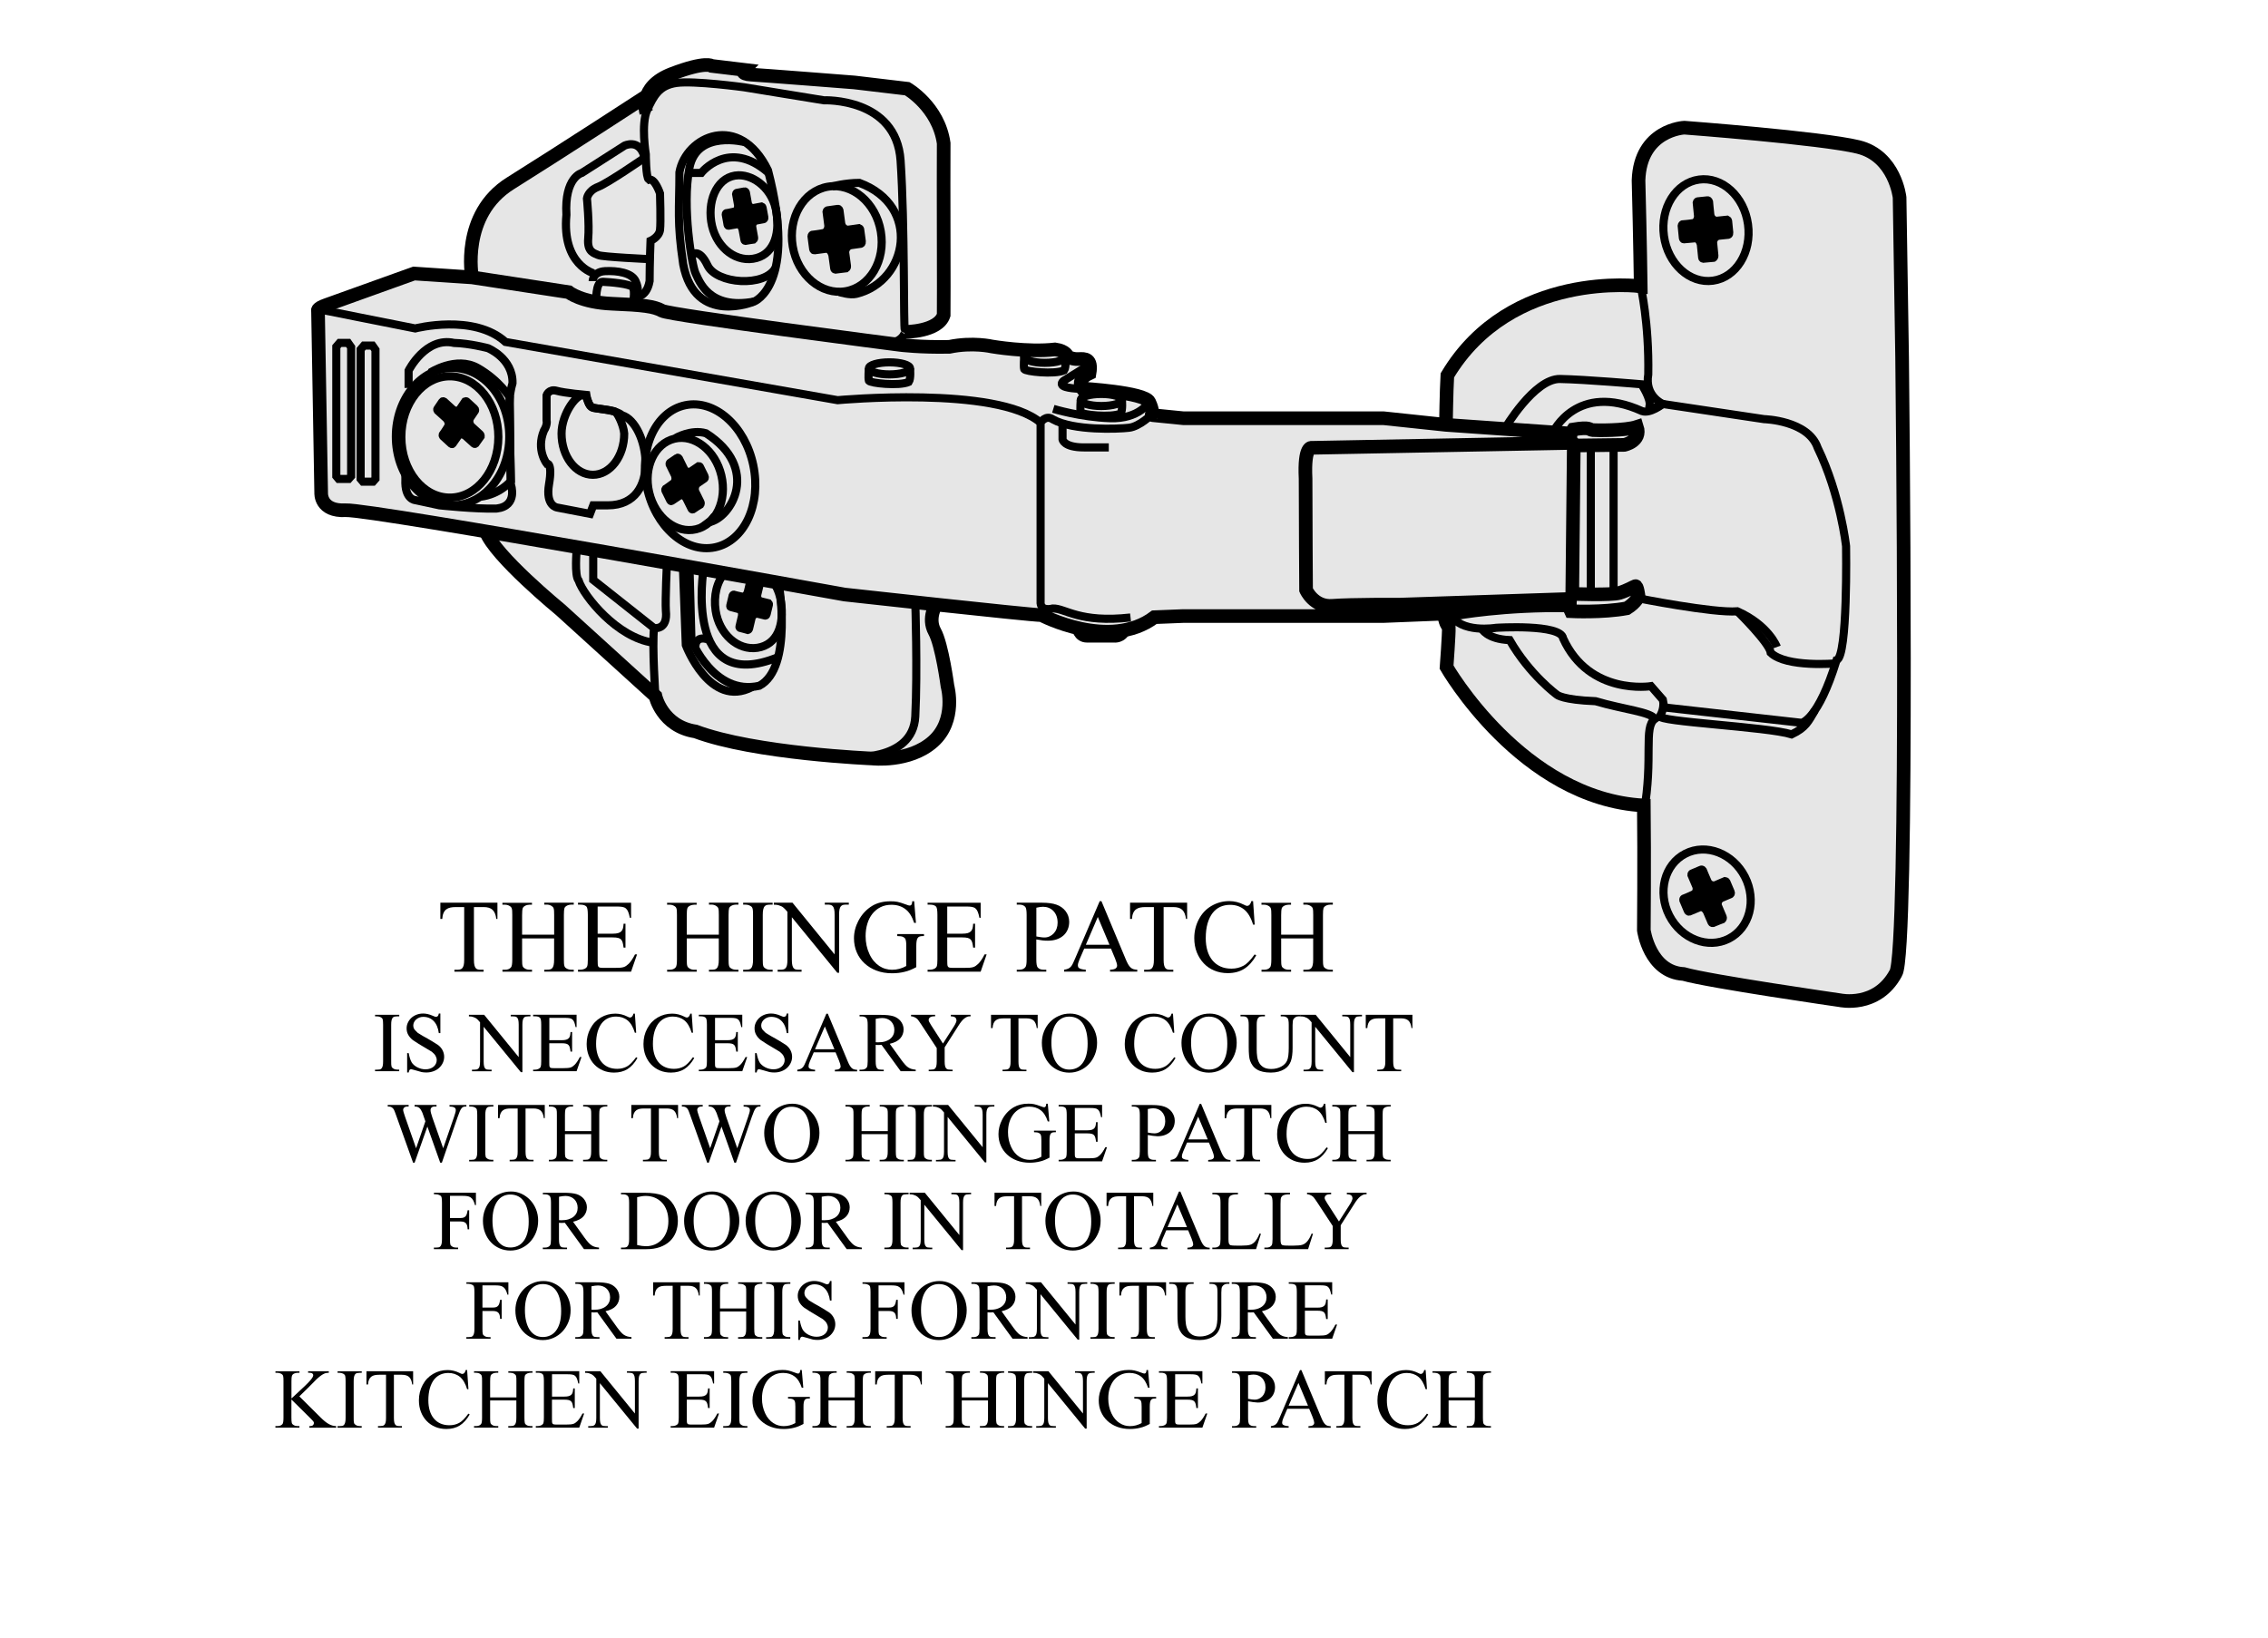 <?xml version="1.0" encoding="utf-8"?>
<!-- Generator: Adobe Illustrator 26.5.0, SVG Export Plug-In . SVG Version: 6.00 Build 0)  -->
<svg version="1.1" xmlns="http://www.w3.org/2000/svg" xmlns:xlink="http://www.w3.org/1999/xlink" x="0px" y="0px"
	 viewBox="0 0 4662 3367" style="enable-background:new 0 0 4662 3367;" xml:space="preserve">
<style type="text/css">
	.st0{fill:none;stroke:#000000;stroke-width:16.913;stroke-miterlimit:10;}
	.st1{fill:#E6E6E6;}
	.st2{fill:none;stroke:#000000;stroke-width:28.032;stroke-miterlimit:10;}
	.st3{fill:none;stroke:#000000;stroke-width:16.678;stroke-miterlimit:10;}
	.st4{stroke:#000000;stroke-width:16.678;stroke-miterlimit:10;}
</style>
<g id="CIRCULOS-SELECCION4">
</g>
<g id="CLOSET">
	<g id="LATERAL-DERECHA">
	</g>
	<g id="BASE">
	</g>
	<g id="DIVISIONES-VERTICALES">
		<g id="DIVISION-VERTICAL-DERECHA">
		</g>
		<g id="DIVISION-CENTRAL">
		</g>
		<g id="DIVISION-VERTICAL-IZQUIERDA_00000085229740836627909760000005526871516412138418_">
		</g>
	</g>
	<g id="DIVISIONES-HORIZONTALES">
	</g>
	<g id="LATERAL-IZQUIERDA">
	</g>
	<g id="TECHO">
	</g>
	<g id="SOPORTES-COOK">
	</g>
</g>
<g id="TABLITAS-TRASERAS">
</g>
<g id="TRIPLEX_00000062169277959621118470000012963048032068378272_">
</g>
<g id="PUNTILLAS">
</g>
<g id="SOPORTE-MUEBLE">
	<g id="BISAGRAS">
		<path class="st0" d="M2400.4,1272.5"/>
		<path class="st0" d="M2393.4,1268"/>
		<path class="st0" d="M2392.8,855.8"/>
		<g>
			<g>
				<path class="st1" d="M1371.4,656c-1.7-0.3-3.1-1.5-4.7-2.1c-1.3-14.2,9.2-24.9,14.6-37.8c11.9-28.6,12.4-56.9,12.4-87.3
					c0-25.1-0.2-50.3,0-75.4c0.2-32.7-8.9-64.2-14.5-96.3c-5.6-31.8-12.9-63.5-21-94.8c-5.3-20.5-19.5-41.2-14.9-62.9
					c-4.1,7.1-17.6,9.3-24.7,12.1c-11.6,4.5-20.9,10.7-31.3,17.5c-16,10.5-30,22.9-45.1,34.5c-9.8,7.4-19.5,16.9-30.1,22.7
					c-23.2,12.9-48.3,22.2-71.9,34.8c-33.9,18.2-63.3,40-94.4,62.7c-28.2,20.7-49.7,48.3-64.9,80.1c-6.5,13.6-10.2,22.7-10.9,37.5
					c-0.7,13.9,7.2,58.6-7.5,64.5c-10.2,4.1-32.1-1.7-43-2.4c-23.6-1.6-47.2-3.1-70.9-4.7c0,0-159.6,57.5-180.4,64.8
					c-10.5,3.7-14.7,6.7-16.2,8.7c-1.6,2-0.6,3.2-0.6,3.2l6.5,374.3c0,0-2.6,38.4,50.6,35.7c17.7-0.9,136.7,17.9,287.8,43.5
					c18.5,50.7,153.8,161.6,153.8,161.6l195,177.2c0,0,13.6,62.2,82.4,72.7c86.6,32.5,233.7,46.9,311.4,52.5c0,0,0.7,0.1,1.8,0.1
					c30.5,2.2,49.8,3,49.8,3s75.9,8.9,125.1-34.7c49.2-43.7,29.7-114.1,29.7-114.1s-11.2-84.8-26.3-112.1
					c-15.1-27.3,2.7-55.9,2.7-55.9c100.1,10.8,205,21.8,216.9,21.8c0,0,29.5,15.5,70.2,25.6l-0.1,0c0,0,2.6,22.7,23.3,22.7
					c20.8,0,55.2,0,55.2,0s18.9,2.8,27-18.4l-0.1,0c19.7-4.3,38.9-12.3,56.5-25.5l59.5-2.4h411.4l125.1-5l0,1.6
					c0,0,0.3,17.2,9.2,26.5c0.5,13.4-4.6,82.2-4.6,82.2s149.6,261.5,392.4,283.3l13.3,15c1,107.9-0.1,242.7-0.1,242.7
					s11.7,86,81.8,89.9c52.6,15.2,321.2,53.9,321.2,53.9s75.9,16.9,114.9-55.6c27.3-39.4,13-1265.5,13-1265.5l-5.2-329.4
					c0,0-9.1-85.3-85-103.8c-75.9-18.5-357.5-39.7-357.5-39.7s-90.8,4-94.1,108.5c3.2,120.4,4.5,217.6,4.5,217.6
					s-267-35.1-397.5,183.2c-1.9,31.7-2.9,101.7-2.9,101.7s-73.8-7.9-128.3-13.6h-411.4c-29.6-3.1-53.5-5.5-57.1-5.7
					c-5.7-0.3-7.4-0.9-7.9-1.3l0.1-0.7c0,0-0.1,0.1-0.1,0.1c0.1-0.1,0.1-0.1,0.1-0.1s3.9-6-5.4-25.8
					c-8.1-17.3-106.9-25.3-131.7-27.1l5.9-30.5c1-0.5,2-1.1,3.1-1.6c1.3-7.6,1.4-13.2,0.6-17.4c-2.4-12.7-13-12.2-23.3-11.7
					c-13.6,0.7-22.7-5.3-22.7-5.3s-1.9-11.2-25.3-14.5c-56.5,6.6-129.8-6-129.8-6s-39.6-9.3-87.6,0.7c-59.7,1.3-101.2-4-101.2-4
					s-13.3-1.7-35.4-4.6c33,4.3,43.7-14,45.4-22.1l0.3,0.2c0,0,68.2,0,79.2-34.7c0.6-34.1-0.6-274.8,0-353.2
					c-10.7-75.4-74.9-112.1-74.9-112.1l-108.7-12.9c0,0-188.8-14.8-212.2-16.1c-23.4-1.3-14.8-9.9-14.8-9.9l-65.7-7.9
					c0,0-12.3-10.6-82.7,16.5c-70.4,27.1-52.4,79.3-52.4,79.3c-10,30.5-0.9,86-0.9,86s0,47.6,6.3,52.1c12.2-4,22.9,28.3,22.9,28.3
					s1.9,60,0,74.9c-1.9,14.9-19.5,22.5-19.5,22.5s-1.9,46.4-1.9,82.8c-6.8,37.3-32.1,32.1-32.1,32.1l511.7,94.3
					c-110-14.3-439.9-57.8-453.9-65.5c-16.9-9.3-38.9-11.9-102.5-14.5c-12.3-0.5-23.1-1.7-32.6-3.3l74.8,5.5c0,0,2.9-14.4,2.5-25.4
					l6.5,1.8c0,0,4.5-7.7-3.2-25c-7.8-17.2-37.6-21.8-62.8-20.5c-25.1,1.3-25.5,20.5-25.5,20.5l14.7,4c-8.8,9-7.2,38.9-7.2,39
					c-39.9-6.7-56.8-20.5-56.8-20.5l-198.6-30.4c0,0-0.2,0-0.7,0c0.3,6.2,8.1,9.9,12.3,14.2c15.2,15.8,33.3,30,53,39.9
					c30.4,15.2,63.5,23.7,95.3,35.2c41.5,15.1,81.8,31.7,126.2,37c21,2.5,41.9,2.9,62.7,6.9c12.3,2.4,24.5,6.6,37,7.5
					c48.8,3.8,97.5-0.1,146.2,5.1c28.4,3,56.9,3.7,85.4,6.2c40.9,3.7,82,5.1,122.8,10.1c21,2.5,42,2.8,63.1,2.8
					c12.2,0,32.4,3.8,41.2-6.1c4.8-5.5,8.9-28.7,6.8-36.6c-2.4-9.1-10.5-10.1-20.3-12.2c-22.2-4.9-44.7-6.9-66.9-12
					c-29.6-6.8-59.5-11.1-88.8-18.9c-35.5-9.5-74.5-2.1-110.6-9.2c-23.7-4.7-47.4-9.1-71.1-13.4c-15.8-2.8-44.1-3.1-55.5-13.6
					c-13.5-12.6-20.2-37.6-19.1-55.4c-16.1,33.7-50.6,56.3-50.4,96.9c0.1,13.4,1.5,23.2,12.6,32.1"/>
			</g>
			<path class="st2" d="M3228,891.4l-255.8-17.9c0,0-73.8-7.9-128.3-13.6h-411.4c-29.6-3.1-53.5-5.5-57.1-5.7c-10.2-0.5-7.8-2-7.8-2
				s3.9-6-5.4-25.8c-9.2-19.8-137.2-27.4-137.2-27.4s-14.3-18.5,14.6-31.7c5.2-30.4-9.1-29.8-22.7-29.1c-13.6,0.7-22.7-5.3-22.7-5.3
				s-1.9-11.2-25.3-14.5c-56.5,6.6-129.8-6-129.8-6s-39.6-9.3-87.6,0.7c-59.7,1.3-101.2-4-101.2-4s-472.4-60.8-489.3-70.1
				c-16.9-9.3-38.9-11.9-102.5-14.5s-89.5-23.8-89.5-23.8l-198.6-30.4l-119.4-7.9c0,0-159.6,57.5-180.4,64.8
				c-20.8,7.3-16.9,11.9-16.9,11.9l6.5,374.3c0,0-2.6,38.4,50.6,35.7c53.2-2.6,1025.3,173.3,1025.3,173.3s381.6,42.3,404.9,42.3
				c0,0,139.5,73.7,232,4.3l59.5-2.4h411.4l148.5-5.9c0,0,99.9-18.5,232.3-15.9c2.6,7.9,4.5,11.9,4.5,11.9s64.9,3.3,114.9-6
				c20.1-12.6,24-25.1,24-25.1s-2.6-21.8-6.5-20.5c-3.9,1.3-15.6,8.6-32.4,13.9c-16.9,5.3-97.3,2-97.3,2L3235,916l103.8-1.3
				c0,0,35.7-7.3,26-37c-24,7.9-82.4,7.3-90.8,6.6c-8.4-0.7-3.9-7.3-40.2-1.3c-12.7,17.8-0.9,27.6-0.9,27.6l-536.4,10.1
				c0,0-16.2-5.5-12.8,63.5c0,73.4,1,228.7,1,228.7s15.6,35.7,54,32.7c38.4-3,140.2-2.5,140.2-2.5l348.9-11.6c0,0-2.3,9.4,0.3,19.5"
				/>
			<path class="st2" d="M2968.9,1263c0,0,0.3,17.2,9.2,26.5c0.5,13.4-4.6,82.2-4.6,82.2s155,271.2,405.5,284.4
				c1.3,109.8,0,256.6,0,256.6s11.7,86,81.8,89.9c52.6,15.2,321.2,53.9,321.2,53.9s75.9,16.9,114.9-55.6
				c27.3-39.4,13-1265.5,13-1265.5l-5.2-329.4c0,0-9.1-85.3-85-103.8s-357.5-39.7-357.5-39.7s-90.8,4-94.1,108.5
				c3.2,120.4,4.5,217.6,4.5,217.6s-267-35.1-397.5,183.2c-1.9,31.7-2.9,101.7-2.9,101.7"/>
			<path class="st3" d="M3092.8,881.9c0,0,60.9-103.7,113.9-102.7c53,1,167.4,10.9,167.4,10.9s20.4,30.8,16.5,44.6
				c-3.9,13.9,27.3-4.2,27.3-4.2s-37.6-15.8-29.8-60.8c1.9-106.5-15.6-181.2-15.6-181.2"/>
			<path class="st3" d="M3192.2,888.9c0,0,48.7-104.5,183-43.7c16.9,6,42.8-14.6,42.8-14.6l208.3,31.2c0,0,90.5,2.3,110,58.9
				c46.7,96.2,58.4,202.4,58.4,202.4s3.9,228.2-19.5,234.1c-38,124-72,129-72,129l-282.3-31.7l-2.9-15.9l-24.3-27.8
				c0,0-126.5,20.3-180.6-98.2c-3.9-30.3-137.7-21.8-137.7-21.8s-74.1,12.7-95.2-29.6"/>
			<path class="st3" d="M3045.5,1292.3c0,0,10.3,21.8,57.7,23.8c41.5,72.1,97.3,112.4,97.3,112.4s11,10.6,79.2,13.2
				c58.4,17.2,112.9,21.8,122,36.4c-24,17.2-2.9,80-22.6,191.8"/>
			<path class="st3" d="M3419.3,1445.5c0,0,0.6,14.8-7.1,26.7s220,21.8,270.6,37.7c29.2-13.9,34.2-26.2,47.8-49.3"/>
			<path class="st3" d="M3365.9,1229.8c0,0,156.1,31.1,205.3,27.1c64.8,28.8,81.3,73.4,81.3,73.4"/>
			<path class="st3" d="M3571.2,1256.9c0,0,65.8,64.5,68.7,85.3c32.2,30.8,133.2,21.8,133.2,21.8"/>
			
				<ellipse transform="matrix(0.991 -0.136 0.136 0.991 -31.613 482.197)" class="st3" cx="3505.7" cy="472" rx="87.2" ry="104.9"/>
			<path class="st4" d="M3524,525.7l-2.7-27.4c0,0,0.7-12.9,13.5-13.8l17.6-1.8c0,0,2.6-0.5,2.2-4.3c-0.4-3.8-2.4-24.2-2.4-24.2
				s-0.2-1.5-2.1-2.5c-2,0.2-22,2.3-22,2.3s-9.9-0.7-12.4-12c-1.3-10.9-2.7-27.3-2.7-27.3s-0.9-3.1-3.1-2.8
				c-2.2,0.3-20.1,2.1-20.1,2.1s-1.6,0.1-2.1,2.6c0.2,2.7,1.4,13.8,1.4,13.8l1.4,14.1c0,0-0.2,11.9-9.6,14.2
				c-9.5,1.7-22.4,2.6-22.4,2.6s-1.4,0.6-1.7,2.9c0.2,2.4,1.8,18.3,1.8,18.3l0.7,7c0,0,0.4,2.5,2.1,2.5s23-2.1,23-2.1
				s8.4-0.8,11.8,12.7c1.4,12.8,2.7,26.6,2.7,26.6s-0.1,2.4,2.4,2.8c2.7,0,20.4-2.2,21.1-2.2C3524.2,528.6,3524,525.7,3524,525.7z"
				/>
			
				<ellipse transform="matrix(0.89 -0.456 0.456 0.89 -454.317 1802.515)" class="st3" cx="3509" cy="1842.9" rx="87.3" ry="98.1"/>
			<path class="st4" d="M3541.1,1885.5l-10-23.6c0,0-2.8-11.8,9.2-16.4l16.3-6.9c0,0,2.3-1.2,0.9-4.5c-1.4-3.3-8.9-20.9-8.9-20.9
				s-0.6-1.3-2.7-1.6c-1.9,0.8-20.4,8.7-20.4,8.7s-9.7,2.3-15.1-7c-4.2-9.4-10-23.6-10-23.6s-1.7-2.6-3.7-1.6
				c-2,1-18.6,7.9-18.6,7.9s-1.5,0.5-1.3,2.9c0.9,2.3,5.1,11.9,5.1,11.9l5.2,12.2c0,0,3,10.7-5.4,15.6c-8.6,4.4-20.7,9.1-20.7,9.1
				s-1.2,0.9-0.8,3.1c0.8,2.1,6.7,15.8,6.7,15.8l2.6,6.1c0,0,1.1,2.1,2.7,1.6s21.4-8.9,21.4-8.9s7.8-3.2,14.7,7.8
				c4.9,11,9.8,22.9,9.8,22.9s0.6,2.1,3.1,1.7c2.6-0.8,18.9-8.2,19.5-8.3C3542.1,1888,3541.1,1885.5,3541.1,1885.5z"/>
			<line class="st3" x1="3270" y1="915.5" x2="3270" y2="1221.8"/>
			<line class="st3" x1="3316.8" y1="915.5" x2="3316.8" y2="1220.8"/>
			<path class="st3" d="M2367.6,852.1c0,0-24.8,24.8-46.9,27.4s-113.6,6.6-156.4-17.2c-14.9-10.3-25.3,6.6-25.3,6.6v367.7
				c0,0-3.2,21.2,25.3,14.5c25.3-0.7,54.5,30.4,159.6,18.5"/>
			<path class="st3" d="M2211.1,1290.1c0,0,2.6,22.7,23.3,22.7s55.2,0,55.2,0s18.9,2.8,27-18.4"/>
			<path class="st3" d="M2165.1,840.6c0,0,55.9,17.2,116.7,19.2s80.4-33.4,80.4-33.4"/>
			<path class="st3" d="M2184.1,870.6v32.8c0,0,2.2,16.5,43.8,16.5s51.3,0,51.3,0"/>
			<path class="st2" d="M1924,1242.7c0,0-17.8,28.6-2.7,55.9c15.1,27.3,26.3,112.1,26.3,112.1s19.5,70.4-29.7,114.1
				c-49.2,43.6-125.1,34.7-125.1,34.7s-241.4-9.9-363.1-55.6c-68.8-10.6-82.4-72.7-82.4-72.7l-195-177.2
				c0,0-135.3-110.8-153.8-161.6"/>
			<polygon class="st3" points="721.8,979 721.8,713.8 715.6,705 698.1,705 691.3,712.9 691.3,979.1 696,984.7 716.8,984.7 			"/>
			<polygon class="st3" points="771.8,984.5 771.8,719.3 765.6,710.5 748.1,710.5 741.3,718.5 741.3,984.7 746,990.3 766.7,990.3 
							"/>
			<path class="st3" d="M654.3,635.7l199.2,39.6c0,0,120.7-31.1,185.6,27.8c123.3,21.8,682.7,119.7,682.7,119.7
				s328.3-30.4,417.2,46.3"/>
			<path class="st3" d="M1219.4,1130.4v62l125,98.9c0,0,28.9,5.3,24.3-36c-1.4-22.1,2.2-98.3,2.2-98.3"/>
			<path class="st3" d="M1347.3,1431.2c0,0-7.1-101.8-2.9-139.9"/>
			<path class="st3" d="M1185.4,1130.4c0,0-4.9,53.1,3.9,63c10.7,32.6,79.8,118.1,153.8,128"/>
			<path class="st3" d="M1396.6,354.1c13.6-74.4,123.6-124,182-4c61.3,235.1-28.2,269.8-28.2,269.8s-121.7,51.6-146-76.4
				C1391.2,454.6,1396.6,430.5,1396.6,354.1z"/>
			<path class="st3" d="M1532,292.5c0,0-99.4-26.7-114.9,52.7c-15.6,79.4,5.4,202.5,12.7,216.9c7.3,14.4,26.3,75.7,120.7,57.9"/>
			<path class="st3" d="M1421,524.7c0,0,15.2-17.5,33.4,20.9c18.2,38.4,117.8,45.9,140,4.7"/>
			<path class="st3" d="M1415.3,355.6h26.1c0,0,56.6-72.3,138.6,0"/>
			<path class="st3" d="M1596.2,437.2c7.3,48.5-7.9,88.5-48.2,94.8c-40.3,6.3-78.8-27.9-86.1-76.5s15.4-94.3,56.2-95.1
				C1550.4,359.8,1588.9,388.7,1596.2,437.2z"/>
			<path class="st4" d="M1550.1,488.6l-4.1-22.9c0,0-0.3-10.9,9.8-12.5l13.9-2.6c0,0,2-0.6,1.4-3.8c-0.6-3.2-3.7-20.2-3.7-20.2
				s-0.2-1.3-1.9-2c-1.6,0.3-17.5,3.3-17.5,3.3s-8,0-10.7-9.3c-1.8-9.1-4.1-22.8-4.1-22.8s-0.9-2.6-2.7-2.2c-1.7,0.4-15.9,3-15.9,3
				s-1.2,0.1-1.5,2.3c0.4,2.3,2.1,11.5,2.1,11.5l2.1,11.8c0,0,0.7,10-6.7,12.6c-7.5,2-17.7,3.6-17.7,3.6s-1.1,0.6-1.1,2.5
				c0.3,2,2.8,15.3,2.8,15.3l1,5.9c0,0,0.5,2.1,1.9,2s18.3-3.2,18.3-3.2s6.6-1.2,10.4,10c2.1,10.7,4.1,22.2,4.1,22.2s0.1,2,2.1,2.2
				c2.2-0.2,16.2-3.1,16.7-3.1C1550.5,491,1550.1,488.6,1550.1,488.6z"/>
			<path class="st2" d="M970.3,570.1c0,0-24.3-128.6,78.8-193.1s278.4-178.6,278.4-178.6"/>
			<path class="st3" d="M1225.7,621c0,0-2.3-42.3,13.3-41.6c15.6,0.7,55.8,4,61.6,11.2c5.8,7.3,0,35.9,0,35.9"/>
			<path class="st3" d="M1220.8,562.1c0,0-66.2-17.2-56.5-120.4c-4.5-77.4,31.8-86.2,31.8-86.2l87.6-56c0,0,29.2-14.5,40.2,20.5"/>
			<path class="st3" d="M1303.2,610.1c0,0,25.3,5.2,32.1-32.1c0-36.3,1.9-82.8,1.9-82.8s17.5-7.6,19.5-22.5c1.9-14.9,0-74.9,0-74.9
				s-10.7-32.2-22.9-28.3c-6.3-4.5-6.3-52.1-6.3-52.1s-10.3-62.5,2.9-91.3s24.4-50.6,60.4-55.6c36-5,138.4,8.9,138.4,8.9l164.3,26.8
				c0,0,148.9-6,157.7,124s5.8,348.2,8.8,348.2s-3,31.3-45.1,25.8"/>
			<path class="st2" d="M1328.4,231.4c0,0-18-52.2,52.4-79.3c70.4-27.1,82.7-16.5,82.7-16.5l65.7,7.9c0,0-8.6,8.6,14.8,9.9
				c23.4,1.3,212.2,16.1,212.2,16.1l108.7,12.9c0,0,64.2,36.8,74.9,112.1c-0.6,78.4,0.6,319.1,0,353.2c-11,34.7-79.2,34.7-79.2,34.7
				"/>
			<path class="st3" d="M1218.2,578c0,0,0.3-19.1,25.5-20.5c25.1-1.3,55,3.2,62.8,20.5s3.2,25,3.2,25"/>
			<path class="st3" d="M1336,532.8c0,0-98.4-4.4-106.1-8.3s-23.4-5.3-20.8-34.4c2.6-29.1-2.6-82-2.6-82s1.9-15.8,22.7-23.8
				s97.1-60.8,97.1-60.8"/>
			<path class="st3" d="M1417.3,1165.2l4,150.9c0,0,46.1,115.1,139.5,93.9c70.1-37,39.7-212.2,39.7-212.2"/>
			<path class="st3" d="M1403.7,1162.8l6,163.5c0,0,49.3,131.9,136.3,86.3"/>
			<path class="st3" d="M1446.2,1170.3c0,0-42.6,260.9,153.3,180.8"/>
			<path class="st3" d="M1429.3,1332.6c0,0-2.8-28.8,28.5-17"/>
			<path class="st3" d="M1605.3,1237c-2.5-16.8-8.8-31.2-17.2-42.9c-6.7-0.9-13.4-1.7-20-3c-8.3-1.7-16.7-3.2-25.1-4.5
				c-17.2-2.8-34.4-5.2-51.4-8.8c-0.1,0-0.3-0.1-0.4-0.1c-0.4,0.1-0.8,0.1-1.2,0.1c-0.1,0-0.2,0-0.3,0c-16,17.9-23.3,47.2-18.7,77.6
				c7.3,48.5,45.9,82.8,86.1,76.5C1597.4,1325.5,1612.6,1285.5,1605.3,1237z"/>
			<path class="st4" d="M1539.8,1292.2l5.4-22.6c0,0,4.1-10.1,14-7.3l13.8,3.4c0,0,2.1,0.3,2.8-2.8s4.8-20,4.8-20s0.3-1.3-0.9-2.6
				c-1.6-0.4-17.2-4.3-17.2-4.3s-7.3-3.4-6-13c2-9.1,5.4-22.5,5.4-22.5s0.2-2.8-1.5-3.1s-15.7-3.9-15.7-3.9s-1.2-0.4-2.3,1.5
				c-0.6,2.2-2.7,11.4-2.7,11.4l-2.8,11.7c0,0-3.4,9.4-11.2,8.7c-7.6-1.3-17.6-4.1-17.6-4.1s-1.2,0.1-2,1.8
				c-0.5,2-3.6,15.1-3.6,15.1l-1.4,5.8c0,0-0.4,2.1,0.9,2.6s17.9,4.7,17.9,4.7s6.5,1.7,5.4,13.4c-2.4,10.6-5.2,22-5.2,22
				s-0.7,1.9,1.1,2.9c2,0.7,16,3.9,16.5,4.1C1539.2,1294.6,1539.8,1292.2,1539.8,1292.2z"/>
			<path class="st3" d="M1741.2,1556.4c0,0,135.4,12,140.2-83.2s0-235,0-235"/>
			<path class="st3" d="M839.9,797.6v-35.7c0,0,35-70,93.4-56.8c32.1,0.8,69.6,10.7,69.6,10.7s51.6,20.8,50.6,71.9
				c-7.3,25.3-6.3,46.1-6.3,46.1l2.9,162.2c0,0,15.6,44.3-29.2,49.6c-43.5,1.4-117.5-6.6-117.5-6.6l-49.3-10.6
				c0,0-22.7-0.7-20.8-42.3c-0.1-6-0.1-14.5-0.1-14.5"/>
			<path class="st3" d="M884.2,766.2c0,0,53.4-34.9,97.8-9.6c44.5,25.3,65.9,60.5,65.9,60.5l0.8,98.6l1.3,73.4
				c0,0-22.7,27.9-63.2,32.3"/>
			<ellipse class="st3" cx="924.7" cy="898.4" rx="99.7" ry="124.7"/>
			<ellipse class="st3" cx="930.3" cy="897.7" rx="116.6" ry="141.3"/>
			<path class="st3" d="M1123.5,864.4v-51.6c0,0,4.5-13.9,20.8-9.3c16.2,4.6,61,8.6,61,8.6s3.7,24.5,14.2,26.5s48.1,4.6,59.1,15.2
				c53.9,15.2,85,185.2-29.2,185.2c-15.6,0-29.9,0-29.9,0l-6.7,17.5l-67.2-12.9c0,0-24.8-2.5-17-48.1s-5-42.7-5-42.7
				s-21.7-27.8-5.7-67C1126.1,872.5,1123.5,864.4,1123.5,864.4z"/>
			<path class="st3" d="M1263.6,845.8c-16-4.5-39-5.2-44.9-8c-10.4-3.5-8.3-14.4-16.4-25.1c-15.2-6.8-48,37.6-48,78.7
				c0,46.8,28.8,84.8,64.4,84.8c35.6,0,64.4-38,64.4-84.8C1281.6,872.8,1268.3,847.1,1263.6,845.8z"/>
			
				<ellipse transform="matrix(0.979 -0.205 0.205 0.979 -170.139 315.753)" class="st3" cx="1438.8" cy="979" rx="111.6" ry="149.2"/>
			
				<ellipse transform="matrix(0.973 -0.232 0.232 0.973 -192.441 354.29)" class="st3" cx="1408.4" cy="994.4" rx="76.2" ry="95.7"/>
			<path class="st4" d="M1439.9,1032.5l-11-22.2c0,0-3.6-11.3,6-17.5l13.1-9c0,0,1.8-1.5,0.3-4.6c-1.5-3.1-9.7-19.6-9.7-19.6
				s-0.6-1.3-2.4-1.2c-1.5,1-16.4,11.2-16.4,11.2s-7.9,3.5-13.5-5c-4.5-8.8-10.9-22.1-10.9-22.1s-1.7-2.3-3.3-1.1
				c-1.6,1.2-14.9,10.2-14.9,10.2s-1.2,0.7-0.8,3.1c1,2.2,5.5,11.2,5.5,11.2l5.6,11.4c0,0,3.7,10.2-2.9,16.2
				c-6.9,5.4-16.5,11.7-16.5,11.7s-0.9,1.1-0.4,3.2c0.9,1.9,7.3,14.8,7.3,14.8l2.8,5.7c0,0,1.2,2,2.5,1.2s17.2-11.5,17.2-11.5
				s6.3-4.2,13.3,5.9c5.3,10.3,10.7,21.5,10.7,21.5s0.7,2,2.8,1.3c2.1-1.2,15.1-10.5,15.7-10.7
				C1441.1,1034.9,1439.9,1032.5,1439.9,1032.5z"/>
			<path class="st3" d="M1388.6,900.7c0,0,31.9-18.8,62.6-9.9c111.9,71.4,53,174.1,6,183c4.2-3.1,12.2-13.5,12.2-13.5"/>
			<path class="st4" d="M986.4,892.7l-18.2-16.6c0,0-7.4-9.2-0.7-18.5l8.9-13.2c0,0,1.2-2.1-1.4-4.4s-16-14.6-16-14.6
				s-1-0.9-2.7-0.2c-1,1.5-11.2,16.5-11.2,16.5s-6.1,6.2-14.3,0.4c-7.4-6.5-18.1-16.5-18.1-16.5s-2.4-1.5-3.5,0.2
				c-1.1,1.7-10.2,15.1-10.2,15.1s-0.9,1.1,0.4,3.1c1.8,1.7,9.2,8.3,9.2,8.3l9.4,8.5c0,0,7.1,8.1,3.1,16.1c-4.4,7.6-11.2,17-11.2,17
				s-0.4,1.3,0.8,3.1c1.6,1.5,12.1,11.1,12.1,11.1l4.7,4.3c0,0,1.8,1.4,2.7,0.2c1-1.2,11.9-17.1,11.9-17.1s4.3-6.2,14.5,0.5
				c8.6,7.6,17.7,16,17.7,16s1.4,1.6,3.1,0.2c1.5-1.9,10.3-15.4,10.7-15.8C988.3,894.5,986.4,892.7,986.4,892.7z"/>
			
				<ellipse transform="matrix(0.986 -0.167 0.167 0.986 -57.924 293.548)" class="st3" cx="1719.9" cy="491.9" rx="91.8" ry="109"/>
			<path class="st4" d="M1741,547l-3.8-28.3c0,0,0.3-13.4,13.7-14.9l18.4-2.6c0,0,2.7-0.6,2.2-4.6c-0.5-4-3.4-25-3.4-25
				s-0.2-1.6-2.3-2.5c-2.1,0.3-23.1,3.3-23.1,3.3s-10.4-0.4-13.4-11.9c-1.7-11.3-3.8-28.2-3.8-28.2s-1-3.2-3.3-2.8
				c-2.3,0.4-21.1,3-21.1,3s-1.6,0.1-2.1,2.7c0.3,2.8,1.9,14.3,1.9,14.3l1.9,14.6c0,0,0.2,12.3-9.7,15.1c-10,2.1-23.4,3.6-23.4,3.6
				s-1.4,0.6-1.6,3.1c0.3,2.5,2.5,18.9,2.5,18.9l1,7.3c0,0,0.5,2.6,2.3,2.5c1.8-0.1,24.2-3.2,24.2-3.2s8.8-1.2,12.9,12.7
				c2,13.2,3.8,27.5,3.8,27.5s0,2.4,2.7,2.8c2.8-0.1,21.4-3.1,22.1-3.1C1741.4,550,1741,547,1741,547z"/>
			<path class="st3" d="M1710.3,383.4c0,0,27-7.4,56.2-7.4c127.8,47.3,100.6,202-6.3,228.2c-13,3.3-34.6-3.6-34.6-3.6"/>
			<ellipse class="st3" cx="1828.3" cy="757.4" rx="42.3" ry="12.4"/>
			<path class="st3" d="M1786,757.4c0,0-1.6,20.3,0,25.3c1.6,5,62,11.6,82.1,2.6c4.5-6.6,2.6-27.9,2.6-27.9"/>
			<ellipse class="st3" cx="2147.7" cy="733.6" rx="42.3" ry="12.4"/>
			<path class="st3" d="M2105.3,733.6c0,0-1.6,20.3,0,25.3c1.6,5,62,11.6,82.1,2.6c4.5-6.6,2.6-27.9,2.6-27.9"/>
			<ellipse class="st3" cx="2263.8" cy="822.4" rx="42.3" ry="12.4"/>
			<path class="st3" d="M2221.5,822.4c0,0-1.6,20.3,0,25.3c1.6,5,62,11.6,82.1,2.6c4.5-6.6,2.6-27.9,2.6-27.9"/>
			<path class="st3" d="M2240.1,749.7l-53.5,33c0,0-11.3,8.3,3.7,12.9c15.1,4.6,40.1,3.7,40.1,3.7"/>
		</g>
	</g>
	<g>
		<path d="M1022.5,1856v33.4h-2.3c-1.1-8.9-3.8-15.2-7.9-18.9c-4.1-3.7-10.2-5.5-18.2-5.5h-19.9v108.3c0,4.8,0.3,8.5,1,11.3
			c0.7,2.8,1.6,4.8,2.9,6.2c1.2,1.4,2.8,2.2,4.7,2.6c1.9,0.4,4.1,0.5,6.5,0.5h4.8v3.9h-60v-3.9h5c2.5,0,4.7-0.2,6.5-0.6
			c1.9-0.4,3.4-1.3,4.7-2.7c1.2-1.4,2.2-3.5,2.9-6.2c0.7-2.7,1-6.4,1-11.1v-108.3h-17c-4.3,0-8,0.3-11.3,1c-3.3,0.7-6.1,1.9-8.5,3.7
			c-2.4,1.8-4.3,4.3-5.7,7.5c-1.4,3.2-2.3,7.2-2.6,12.2h-3.9V1856H1022.5z"/>
		<path d="M1073.3,1921.8h65.8v-40.5c0-3.3-0.1-6.1-0.2-8.2c-0.1-2.1-0.4-3.9-0.8-5.2c-0.4-1.3-1-2.4-1.8-3.2s-1.8-1.5-3-2.3
			c-2.9-1.7-6.1-2.5-9.5-2.5h-5v-3.9h60.6v3.9h-5c-1.4,0-2.8,0.2-4.3,0.5c-1.5,0.3-2.9,0.8-4.2,1.4c-1.3,0.6-2.5,1.4-3.5,2.3
			c-1,0.9-1.8,2-2.2,3.3c-0.7,2.2-1.1,6.8-1.1,13.9v91.3c0,3.3,0.1,6,0.2,8.1c0.2,2.1,0.4,3.8,0.8,5.1c0.4,1.4,0.9,2.4,1.6,3.2
			c0.7,0.8,1.7,1.5,3,2.3c2.9,1.7,6.1,2.5,9.7,2.5h5v3.9h-60.6v-3.9h5c2.4,0,4.5-0.2,6.4-0.5c1.9-0.4,3.5-1.2,4.8-2.6
			c1.3-1.4,2.4-3.5,3-6.4c0.7-2.9,1-6.7,1-11.6v-43.2h-65.8v43.2c0,3.3,0.1,6,0.2,8.1c0.1,2.1,0.4,3.8,0.8,5.1
			c0.4,1.4,1,2.4,1.8,3.2s1.8,1.5,3,2.3c2.9,1.7,6.1,2.5,9.5,2.5h5.1v3.9h-60.8v-3.9h5.1c5.7,0,9.9-1.7,12.6-5.1
			c1.7-2.1,2.5-7.4,2.5-16.1v-91.3c0-3.4-0.1-6.2-0.2-8.3c-0.1-2.1-0.4-3.8-0.8-5.1c-0.4-1.3-1-2.3-1.7-3.1c-0.7-0.8-1.7-1.5-3-2.3
			c-2.9-1.7-6.1-2.5-9.5-2.5h-5.1v-3.9h60.8v3.9h-5.1c-1.2,0-2.6,0.2-4.1,0.5c-1.5,0.3-2.9,0.8-4.2,1.4c-1.3,0.6-2.5,1.4-3.5,2.3
			c-1,0.9-1.8,2-2.2,3.3c-0.8,2.5-1.2,7.1-1.2,13.9V1921.8z"/>
		<path d="M1228.5,1863.8v55.9h31c4.6,0,8.3-0.4,11.1-1.2c2.8-0.8,5-2.1,6.6-3.7c1.6-1.7,2.7-3.8,3.4-6.4c0.6-2.6,1-5.7,1.2-9.2h3.9
			v49.2h-3.9c-0.5-4.1-1.1-7.4-1.8-10.1c-0.7-2.7-1.8-4.9-3.3-6.5c-1.5-1.6-3.6-2.8-6.3-3.4c-2.7-0.7-6.3-1-10.9-1h-31v46.8
			c0,3.5,0.1,6.3,0.2,8.4c0.1,2.1,0.5,3.7,1.2,4.8c0.7,1.1,1.9,1.8,3.4,2.1c1.6,0.3,3.8,0.5,6.9,0.5h24c4.1,0,7.5-0.1,10.3-0.3
			c2.8-0.2,5.2-0.6,7.2-1.2c2-0.6,3.8-1.5,5.4-2.6s3.2-2.5,5-4.1c4.2-4.1,8.6-10.5,13.2-19.5h4.2l-12.3,35.5h-109.1v-3.9h5
			c1.3,0,2.8-0.2,4.2-0.5c1.5-0.3,2.8-0.8,4.1-1.3c1.3-0.6,2.5-1.3,3.5-2.3c1-0.9,1.8-2,2.2-3.3c0.8-2.3,1.2-6.9,1.2-13.7v-91.9
			c0-9-0.9-14.6-2.6-16.7c-2.5-2.8-6.7-4.2-12.6-4.2h-5v-3.9h109.1v31h-2.5c-1-5.1-2.2-9.2-3.4-12.2c-1.2-3.1-2.8-5.4-4.8-7.1
			c-2-1.7-4.5-2.7-7.6-3.2c-3.1-0.5-7-0.7-11.8-0.7H1228.5z"/>
		<path d="M1411.8,1921.8h65.8v-40.5c0-3.3-0.1-6.1-0.2-8.2c-0.1-2.1-0.4-3.9-0.8-5.2c-0.4-1.3-1-2.4-1.8-3.2s-1.8-1.5-3-2.3
			c-2.9-1.7-6.1-2.5-9.5-2.5h-5v-3.9h60.6v3.9h-5c-1.4,0-2.8,0.2-4.3,0.5c-1.5,0.3-2.9,0.8-4.2,1.4c-1.3,0.6-2.5,1.4-3.5,2.3
			c-1,0.9-1.8,2-2.2,3.3c-0.7,2.2-1.1,6.8-1.1,13.9v91.3c0,3.3,0.1,6,0.2,8.1c0.2,2.1,0.4,3.8,0.8,5.1c0.4,1.4,0.9,2.4,1.6,3.2
			c0.7,0.8,1.7,1.5,3,2.3c2.9,1.7,6.1,2.5,9.7,2.5h5v3.9h-60.6v-3.9h5c2.4,0,4.5-0.2,6.4-0.5c1.9-0.4,3.5-1.2,4.8-2.6
			c1.3-1.4,2.4-3.5,3-6.4c0.7-2.9,1-6.7,1-11.6v-43.2h-65.8v43.2c0,3.3,0.1,6,0.2,8.1c0.1,2.1,0.4,3.8,0.8,5.1
			c0.4,1.4,1,2.4,1.8,3.2s1.8,1.5,3,2.3c2.9,1.7,6.1,2.5,9.5,2.5h5.1v3.9h-60.8v-3.9h5.1c5.7,0,9.9-1.7,12.6-5.1
			c1.7-2.1,2.5-7.4,2.5-16.1v-91.3c0-3.4-0.1-6.2-0.2-8.3c-0.1-2.1-0.4-3.8-0.8-5.1c-0.4-1.3-1-2.3-1.7-3.1c-0.7-0.8-1.7-1.5-3-2.3
			c-2.9-1.7-6.1-2.5-9.5-2.5h-5.1v-3.9h60.8v3.9h-5.1c-1.2,0-2.6,0.2-4.1,0.5c-1.5,0.3-2.9,0.8-4.2,1.4c-1.3,0.6-2.5,1.4-3.5,2.3
			c-1,0.9-1.8,2-2.2,3.3c-0.8,2.5-1.2,7.1-1.2,13.9V1921.8z"/>
		<path d="M1588.2,1993.8v3.9h-60.6v-3.9h5c2.5,0,4.7-0.2,6.6-0.5c1.9-0.4,3.5-1.2,4.8-2.6s2.2-3.5,2.9-6.4c0.7-2.9,1-6.7,1-11.6
			v-91.5c0-3.2-0.1-5.9-0.2-8c-0.2-2.1-0.4-3.9-0.8-5.2c-0.4-1.3-0.9-2.4-1.6-3.2c-0.7-0.8-1.7-1.5-3-2.3c-3.1-1.7-6.3-2.5-9.7-2.5
			h-5v-3.9h60.6v3.9h-5c-2.5,0-4.7,0.2-6.6,0.6c-1.9,0.4-3.5,1.3-4.8,2.7c-1.2,1.4-2.2,3.5-2.9,6.4c-0.7,2.9-1,6.7-1,11.5v91.5
			c0,3.3,0.1,6,0.2,8.1c0.1,2.1,0.4,3.8,0.8,5.1c0.4,1.4,1,2.4,1.8,3.2s1.8,1.5,3,2.3c2.9,1.7,6.1,2.5,9.5,2.5H1588.2z"/>
		<path d="M1590.7,1856h38.3l86.6,106.3v-81.7c0-4.8-0.3-8.6-1-11.4c-0.7-2.8-1.7-4.9-3-6.2c-1.3-1.3-2.9-2.2-4.8-2.6
			c-1.9-0.4-4-0.5-6.4-0.5h-5v-3.9h49.4v3.9h-5.1c-2.5,0-4.7,0.2-6.5,0.6c-1.9,0.4-3.4,1.4-4.7,2.8c-1.2,1.5-2.2,3.5-2.8,6.2
			c-0.6,2.7-0.9,6.4-0.9,11.1V2000h-3.7l-93.4-114.1v87.3c0,4.9,0.3,8.7,1,11.5c0.7,2.8,1.6,4.8,2.9,6.2c1.2,1.4,2.8,2.2,4.7,2.5
			s4,0.5,6.4,0.5h5v3.9h-49.2v-3.9h5c2.5,0,4.7-0.2,6.5-0.6c1.9-0.4,3.5-1.3,4.8-2.7c1.3-1.4,2.3-3.5,2.9-6.2
			c0.6-2.7,0.9-6.4,0.9-11.1v-98.5c-2.1-2.5-3.8-4.5-5.2-5.9c-1.4-1.5-2.7-2.6-4-3.6c-1.2-0.9-2.6-1.7-4.1-2.3
			c-1.5-0.6-3.3-1.3-5.5-2c-2.1-0.6-5.1-0.9-9.2-0.9V1856z"/>
		<path d="M1879.1,1852.9l3.7,44.6h-3.7c-4.3-13.1-10.3-22.6-18.2-28.4c-7.8-5.9-17.4-8.8-28.6-8.8c-8.3,0-15.7,1.6-22.3,4.9
			s-12.1,7.8-16.7,13.6c-4.6,5.8-8.1,12.6-10.4,20.4c-2.4,7.8-3.6,16.3-3.6,25.5c0,13.4,2.6,25.7,7.9,36.9
			c2.6,5.6,5.6,10.4,9.1,14.5c3.5,4.1,7.2,7.4,11.3,10.1c4.1,2.6,8.3,4.6,12.7,5.8c4.4,1.2,8.9,1.9,13.3,1.9
			c10.4,0,20.2-2.6,29.3-7.8v-41c0-3.5-0.1-6.4-0.4-8.6c-0.3-2.2-0.7-4-1.2-5.3c-0.6-1.3-1.3-2.3-2.1-3c-0.8-0.7-1.8-1.3-3-1.9
			c-2.3-1.1-6.2-1.7-11.8-1.7v-4.1h54.9v4.1h-2.6c-2.4,0-4.4,0.3-6.1,0.8c-1.7,0.5-3,1.5-4.1,3c-1.1,1.5-1.9,3.5-2.3,6.2
			c-0.5,2.7-0.7,6.2-0.7,10.6v43.3c-4.1,2.2-8,4.1-11.9,5.7c-3.9,1.6-7.8,2.9-11.8,3.8c-8.1,2.1-16.8,3.1-26,3.1
			c-11.8,0-22.6-1.8-32.2-5.5c-9.6-3.6-17.8-8.7-24.7-15.1c-6.9-6.4-12.2-14-15.9-22.8c-3.7-8.7-5.6-18.2-5.6-28.5
			c0-12.4,3-24.3,9-35.8c7-13.5,16.7-23.9,29.1-31.3c10.4-6,22.6-9,36.8-9c2.8,0,5.3,0.1,7.5,0.2c2.2,0.2,4.4,0.5,6.8,0.9
			c2.3,0.5,4.9,1.1,7.6,2c2.8,0.9,6.1,2.1,10.1,3.5c3.9,1.6,6.6,2.3,7.9,2.2c1.2,0,2.3-0.6,3.3-1.8c0.9-1.2,1.5-3.6,1.7-7.1H1879.1z
			"/>
		<path d="M1947.1,1863.8v55.9h31c4.6,0,8.3-0.4,11.1-1.2c2.8-0.8,5-2.1,6.6-3.7c1.6-1.7,2.7-3.8,3.4-6.4c0.6-2.6,1-5.7,1.2-9.2h3.9
			v49.2h-3.9c-0.5-4.1-1.1-7.4-1.8-10.1c-0.7-2.7-1.8-4.9-3.3-6.5c-1.5-1.6-3.6-2.8-6.3-3.4c-2.7-0.7-6.3-1-10.9-1h-31v46.8
			c0,3.5,0.1,6.3,0.2,8.4c0.1,2.1,0.5,3.7,1.2,4.8c0.7,1.1,1.9,1.8,3.4,2.1c1.6,0.3,3.8,0.5,6.9,0.5h24c4.1,0,7.5-0.1,10.3-0.3
			c2.8-0.2,5.2-0.6,7.2-1.2c2-0.6,3.8-1.5,5.4-2.6s3.2-2.5,5-4.1c4.2-4.1,8.6-10.5,13.2-19.5h4.2l-12.3,35.5h-109.1v-3.9h5
			c1.3,0,2.8-0.2,4.2-0.5c1.5-0.3,2.8-0.8,4.1-1.3c1.3-0.6,2.5-1.3,3.5-2.3c1-0.9,1.8-2,2.2-3.3c0.8-2.3,1.2-6.9,1.2-13.7v-91.9
			c0-9-0.9-14.6-2.6-16.7c-2.5-2.8-6.7-4.2-12.6-4.2h-5v-3.9h109.1v31h-2.5c-1-5.1-2.2-9.2-3.4-12.2c-1.2-3.1-2.8-5.4-4.8-7.1
			c-2-1.7-4.5-2.7-7.6-3.2c-3.1-0.5-7-0.7-11.8-0.7H1947.1z"/>
		<path d="M2130.2,1931.5v41.1c0,9,1,14.6,3,16.7c2.7,3,6.7,4.5,12,4.5h5.5v3.9H2090v-3.9h5.3c5.9,0,10.2-1.9,12.8-5.8
			c1.5-2.3,2.2-7.4,2.2-15.4v-91.5c0-8.8-0.9-14.3-2.8-16.5c-2.8-3.1-6.9-4.7-12.2-4.7h-5.3v-3.9h51.9c12.5,0,22.4,1.4,29.9,4.1
			c3.6,1.2,7,3,10.2,5.2c3.2,2.2,5.9,4.9,8.3,7.9c2.3,3.1,4.2,6.4,5.5,10.1c1.3,3.7,2,7.7,2,11.9c0,5.7-1,11-3,15.7
			c-2,4.8-4.8,8.9-8.6,12.3s-8.3,6.1-13.7,8c-5.4,1.9-11.6,2.9-18.5,2.9C2147.3,1934.3,2139.3,1933.3,2130.2,1931.5z M2130.2,1925.4
			c3.7,0.7,7,1.3,9.8,1.6c2.8,0.4,5.2,0.5,7.3,0.5c3.6,0,7.1-0.8,10.3-2.3c3.2-1.5,6.1-3.6,8.5-6.2c2.4-2.6,4.4-5.8,5.8-9.6
			s2.1-7.8,2.1-12.2c0-5.2-0.8-9.8-2.3-13.9c-1.6-4.1-3.7-7.5-6.4-10.3c-2.7-2.8-5.9-4.9-9.5-6.4c-3.6-1.5-7.6-2.2-11.8-2.2
			c-3.5,0-8.1,0.6-13.7,1.9V1925.4z"/>
		<path d="M2283.6,1950.3h-54.9l-9.7,22.3c-2.3,5.5-3.4,9.6-3.4,12.3c0,1.1,0.2,2.2,0.5,3.1c0.4,0.9,1.1,1.8,2.3,2.6
			c1.2,0.8,2.9,1.5,5,2c2.1,0.6,5,1,8.5,1.2v3.9h-44.6v-3.9c3.5-0.5,6.4-1.3,8.6-2.3c2.2-1,4.1-2.5,5.6-4.3c1.6-1.8,3-4.2,4.3-7.1
			c1.3-2.9,2.9-6.5,4.8-10.8l49.9-116.4h3.6l49.2,117.7c2,4.9,3.8,8.8,5.5,11.8c1.7,3,3.5,5.3,5.3,6.9c1.8,1.7,3.8,2.8,5.9,3.4
			c2.1,0.6,4.7,1,7.7,1.1v3.9h-55.9v-3.9c5.6-0.2,9.4-1.1,11.5-2.7c2-1.6,3-3.6,3-5.8c-0.1-3-1.5-7.9-4.2-14.6L2283.6,1950.3z
			 M2280.6,1942.5l-24-57.2l-24.6,57.2H2280.6z"/>
		<path d="M2440.2,1856v33.4h-2.3c-1.1-8.9-3.8-15.2-7.9-18.9c-4.1-3.7-10.2-5.5-18.2-5.5h-19.9v108.3c0,4.8,0.3,8.5,1,11.3
			c0.7,2.8,1.6,4.8,2.9,6.2c1.2,1.4,2.8,2.2,4.7,2.6c1.9,0.4,4.1,0.5,6.5,0.5h4.8v3.9h-60v-3.9h5c2.5,0,4.7-0.2,6.5-0.6
			c1.9-0.4,3.4-1.3,4.7-2.7c1.2-1.4,2.2-3.5,2.9-6.2c0.7-2.7,1-6.4,1-11.1v-108.3h-17c-4.3,0-8,0.3-11.3,1c-3.3,0.7-6.1,1.9-8.5,3.7
			c-2.4,1.8-4.3,4.3-5.7,7.5c-1.4,3.2-2.3,7.2-2.6,12.2h-3.9V1856H2440.2z"/>
		<path d="M2575.8,1852.9l3.3,48.2h-3.3c-4.4-14.4-10.5-24.8-18.5-31.2c-7.9-6.3-17.5-9.5-28.8-9.5c-7.3,0-14,1.4-20.1,4.1
			c-6.1,2.8-11.4,7-15.8,12.7c-4.4,5.7-7.9,12.9-10.4,21.5c-2.5,8.6-3.7,18.8-3.7,30.5c0,9.5,1.2,18,3.5,25.7
			c2.3,7.7,5.8,14.3,10.3,19.7c4.5,5.5,10.1,9.7,16.6,12.6c6.5,3,14.1,4.4,22.6,4.4c8.9,0,17-2,24.3-5.9c7-3.6,14.7-11.4,23.2-23.4
			l3.3,2c-7.2,12.6-15.5,21.8-24.9,27.7c-9.4,5.9-20.6,8.8-33.7,8.8c-10.1,0-19.3-1.8-27.7-5.3c-8.4-3.5-15.7-8.5-21.7-14.9
			s-10.8-14-14.3-22.8c-3.4-8.8-5.1-18.4-5.1-28.9c0-14.2,3.2-27.2,9.5-39c6.2-11.8,14.9-21,26-27.4c11.2-6.5,23.4-9.8,36.5-9.8
			c10.3,0,20.4,2.5,30.2,7.5c2.9,1.6,5,2.3,6.2,2.3c2.3,0,4.2-0.9,5.7-2.8c1.5-1.9,2.6-4.2,3.2-7H2575.8z"/>
		<path d="M2633.6,1921.8h65.8v-40.5c0-3.3-0.1-6.1-0.2-8.2c-0.1-2.1-0.4-3.9-0.8-5.2c-0.4-1.3-1-2.4-1.8-3.2s-1.8-1.5-3-2.3
			c-2.9-1.7-6.1-2.5-9.5-2.5h-5v-3.9h60.6v3.9h-5c-1.4,0-2.8,0.2-4.3,0.5c-1.5,0.3-2.9,0.8-4.2,1.4c-1.3,0.6-2.5,1.4-3.5,2.3
			c-1,0.9-1.8,2-2.2,3.3c-0.7,2.2-1.1,6.8-1.1,13.9v91.3c0,3.3,0.1,6,0.2,8.1c0.2,2.1,0.4,3.8,0.8,5.1c0.4,1.4,0.9,2.4,1.6,3.2
			c0.7,0.8,1.7,1.5,3,2.3c2.9,1.7,6.1,2.5,9.7,2.5h5v3.9h-60.6v-3.9h5c2.4,0,4.5-0.2,6.4-0.5c1.9-0.4,3.5-1.2,4.8-2.6
			c1.3-1.4,2.4-3.5,3-6.4c0.7-2.9,1-6.7,1-11.6v-43.2h-65.8v43.2c0,3.3,0.1,6,0.2,8.1c0.1,2.1,0.4,3.8,0.8,5.1
			c0.4,1.4,1,2.4,1.8,3.2s1.8,1.5,3,2.3c2.9,1.7,6.1,2.5,9.5,2.5h5.1v3.9h-60.8v-3.9h5.1c5.7,0,9.9-1.7,12.6-5.1
			c1.7-2.1,2.5-7.4,2.5-16.1v-91.3c0-3.4-0.1-6.2-0.2-8.3c-0.1-2.1-0.4-3.8-0.8-5.1c-0.4-1.3-1-2.3-1.7-3.1c-0.7-0.8-1.7-1.5-3-2.3
			c-2.9-1.7-6.1-2.5-9.5-2.5h-5.1v-3.9h60.8v3.9h-5.1c-1.2,0-2.6,0.2-4.1,0.5c-1.5,0.3-2.9,0.8-4.2,1.4c-1.3,0.6-2.5,1.4-3.5,2.3
			c-1,0.9-1.8,2-2.2,3.3c-0.8,2.5-1.2,7.1-1.2,13.9V1921.8z"/>
	</g>
	<g>
		<g>
			<path d="M820.6,2199.3v3.2h-49.7v-3.2h4.1c2,0,3.8-0.1,5.4-0.4c1.6-0.3,2.9-1,3.9-2.2c1-1.1,1.8-2.9,2.4-5.2
				c0.6-2.3,0.8-5.5,0.8-9.5v-74.9c0-2.6-0.1-4.8-0.2-6.6c-0.1-1.7-0.3-3.2-0.6-4.3c-0.3-1.1-0.7-2-1.3-2.6
				c-0.6-0.6-1.4-1.3-2.4-1.9c-2.6-1.4-5.2-2-7.9-2h-4.1v-3.2h49.7v3.2h-4.1c-2,0-3.9,0.2-5.4,0.5c-1.6,0.3-2.9,1.1-3.9,2.2
				c-1,1.1-1.8,2.9-2.4,5.2c-0.6,2.3-0.8,5.5-0.8,9.4v74.9c0,2.7,0,4.9,0.1,6.6c0.1,1.7,0.3,3.1,0.6,4.2c0.3,1.1,0.8,2,1.5,2.6
				c0.6,0.6,1.5,1.3,2.5,1.9c2.4,1.4,5,2,7.8,2H820.6z"/>
			<path d="M905.2,2084v40.1H902c-1.4-10.8-5-19.1-10.6-24.8c-5.6-5.7-12.8-8.6-21.4-8.6c-3,0-5.7,0.5-8.2,1.5c-2.5,1-4.6,2.4-6.5,4
				c-1.9,1.7-3.3,3.6-4.3,5.7c-1,2.1-1.5,4.3-1.5,6.6c0,2.1,0.4,4.1,1.3,6.1c0.8,1.9,3.5,4.9,7.9,9c7.4,4.7,14,8.6,19.8,11.6
				c5.4,3,12.8,7.5,22.1,13.5c4,3.1,7.1,6.7,9.2,10.9c2.1,4.2,3.2,8.6,3.2,13.2c0,4.3-0.9,8.5-2.7,12.4c-1.8,3.9-4.3,7.3-7.5,10.3
				s-7,5.3-11.6,7c-4.5,1.7-9.4,2.6-14.8,2.6c-3.4,0-6.6-0.3-9.4-0.8c-0.5-0.1-1.9-0.4-4-1.1c-2.2-0.6-4.5-1.3-7-2
				c-2.5-0.7-4.8-1.3-6.9-1.9c-2.1-0.6-3.4-0.9-3.7-0.9c-1.4,0-2.6,0.4-3.4,1.3c-0.8,0.9-1.4,2.6-1.9,5.4h-3.2v-39.8h3.2
				c1.5,8.2,3.5,14.4,6,18.8c1.2,2,2.8,3.9,4.8,5.7c2,1.7,4.3,3.3,6.8,4.6c2.5,1.3,5.2,2.3,8.1,3.1c2.9,0.7,5.8,1.1,8.8,1.1
				c3.6,0,6.8-0.5,9.6-1.5c2.9-1,5.3-2.4,7.3-4.1c2-1.7,3.5-3.8,4.6-6.1c1.1-2.3,1.6-4.7,1.6-7.3c0-2.9-0.8-5.8-2.4-8.7
				c-1.6-2.9-4.2-5.7-8-8.6c-3.7-2.2-8-4.8-13-7.8c-9.6-5.5-18.2-10.8-25.7-16c-4.2-3.3-7.3-7-9.5-10.9s-3.3-8.4-3.3-13.2
				c0-4.1,0.8-8,2.6-11.7c1.7-3.7,4.1-7,7.1-9.8c3-2.8,6.6-5,10.8-6.6c4.2-1.6,8.7-2.4,13.5-2.4c6.1,0,12.6,1.5,19.5,4.5
				c1.6,0.7,3,1.2,4.1,1.7c1.1,0.4,2,0.6,2.7,0.5c1.5,0,2.8-0.4,3.7-1.3c0.9-0.8,1.7-2.6,2.2-5.4H905.2z"/>
			<path d="M963.8,2086.5h31.4l71,87v-66.9c0-3.9-0.3-7-0.8-9.3c-0.6-2.3-1.4-4-2.4-5.1c-1.1-1.1-2.4-1.8-3.9-2.1
				c-1.5-0.3-3.3-0.4-5.2-0.4h-4.1v-3.2h40.5v3.2h-4.2c-2,0-3.8,0.2-5.4,0.5c-1.5,0.3-2.8,1.1-3.8,2.3c-1,1.2-1.8,2.9-2.3,5.1
				c-0.5,2.2-0.8,5.2-0.8,9.1v97.8h-3.1l-76.5-93.4v71.5c0,4,0.3,7.1,0.8,9.4c0.6,2.3,1.3,3.9,2.4,5c1,1.1,2.3,1.8,3.8,2
				c1.5,0.3,3.3,0.4,5.2,0.4h4.1v3.2h-40.3v-3.2h4.1c2,0,3.8-0.2,5.4-0.5c1.5-0.3,2.8-1.1,3.9-2.2c1.1-1.1,1.9-2.8,2.4-5
				c0.5-2.2,0.8-5.2,0.8-9.1v-80.7c-1.7-2-3.1-3.7-4.3-4.8c-1.1-1.2-2.2-2.2-3.3-2.9c-1-0.8-2.1-1.4-3.3-1.9
				c-1.2-0.5-2.7-1.1-4.5-1.7c-1.7-0.5-4.2-0.8-7.5-0.8V2086.5z"/>
			<path d="M1129.2,2092.9v45.8h25.4c3.7,0,6.8-0.3,9.1-1c2.3-0.7,4.1-1.7,5.4-3.1c1.3-1.4,2.2-3.1,2.7-5.2c0.5-2.1,0.8-4.6,1-7.5
				h3.2v40.3h-3.2c-0.4-3.3-0.9-6.1-1.5-8.3c-0.6-2.2-1.4-4-2.7-5.3c-1.2-1.3-3-2.3-5.2-2.8c-2.2-0.6-5.2-0.8-8.9-0.8h-25.4v38.3
				c0,2.9,0,5.2,0.1,6.9c0.1,1.7,0.4,3,1,3.9c0.6,0.9,1.5,1.5,2.8,1.7c1.3,0.3,3.1,0.4,5.6,0.4h19.7c3.3,0,6.1-0.1,8.4-0.3
				c2.3-0.2,4.3-0.5,5.9-1c1.7-0.5,3.1-1.2,4.4-2.1s2.6-2,4.1-3.4c3.4-3.3,7-8.6,10.8-16h3.4l-10.1,29.1h-89.3v-3.2h4.1
				c1.1,0,2.3-0.1,3.4-0.4c1.2-0.3,2.3-0.6,3.4-1.1c1.1-0.5,2-1.1,2.9-1.9c0.8-0.8,1.4-1.7,1.8-2.7c0.7-1.9,1-5.6,1-11.2v-75.3
				c0-7.4-0.7-12-2.2-13.7c-2-2.3-5.5-3.4-10.3-3.4h-4.1v-3.2h89.3v25.4h-2c-0.9-4.2-1.8-7.5-2.7-10c-1-2.5-2.3-4.4-3.9-5.8
				c-1.6-1.4-3.7-2.2-6.2-2.6c-2.5-0.4-5.7-0.6-9.6-0.6H1129.2z"/>
			<path d="M1305,2084l2.7,39.4h-2.7c-3.6-11.8-8.6-20.3-15.1-25.5c-6.5-5.2-14.4-7.8-23.5-7.8c-6,0-11.4,1.1-16.5,3.4
				c-5,2.3-9.3,5.7-13,10.4c-3.6,4.7-6.4,10.6-8.5,17.6c-2,7.1-3.1,15.4-3.1,25c0,7.7,1,14.8,2.9,21.1c1.9,6.3,4.7,11.7,8.4,16.1
				c3.7,4.5,8.2,7.9,13.6,10.3c5.4,2.4,11.5,3.6,18.5,3.6c7.3,0,14-1.6,19.9-4.8c5.7-3,12-9.4,19-19.1l2.7,1.7
				c-5.9,10.3-12.7,17.8-20.4,22.7c-7.7,4.8-16.9,7.2-27.6,7.2c-8.3,0-15.8-1.4-22.7-4.3s-12.8-7-17.8-12.2s-8.9-11.4-11.7-18.6
				c-2.8-7.2-4.2-15.1-4.2-23.7c0-11.7,2.6-22.3,7.8-31.9c5.1-9.7,12.2-17.2,21.3-22.5c9.2-5.4,19.1-8,29.9-8c8.4,0,16.7,2,24.8,6.1
				c2.4,1.3,4.1,1.9,5.1,1.9c1.9,0,3.4-0.8,4.7-2.3c1.2-1.5,2.1-3.4,2.6-5.7H1305z"/>
			<path d="M1421.8,2084l2.7,39.4h-2.7c-3.6-11.8-8.6-20.3-15.1-25.5c-6.5-5.2-14.4-7.8-23.5-7.8c-6,0-11.4,1.1-16.5,3.4
				c-5,2.3-9.3,5.7-13,10.4c-3.6,4.7-6.4,10.6-8.5,17.6c-2,7.1-3.1,15.4-3.1,25c0,7.7,1,14.8,2.9,21.1c1.9,6.3,4.7,11.7,8.4,16.1
				c3.7,4.5,8.2,7.9,13.6,10.3c5.4,2.4,11.5,3.6,18.5,3.6c7.3,0,14-1.6,19.9-4.8c5.7-3,12-9.4,19-19.1l2.7,1.7
				c-5.9,10.3-12.7,17.8-20.4,22.7c-7.7,4.8-16.9,7.2-27.6,7.2c-8.3,0-15.8-1.4-22.7-4.3s-12.8-7-17.8-12.2s-8.9-11.4-11.7-18.6
				c-2.8-7.2-4.2-15.1-4.2-23.7c0-11.7,2.6-22.3,7.8-31.9c5.1-9.7,12.2-17.2,21.3-22.5c9.2-5.4,19.1-8,29.9-8c8.4,0,16.7,2,24.8,6.1
				c2.4,1.3,4.1,1.9,5.1,1.9c1.9,0,3.4-0.8,4.7-2.3c1.2-1.5,2.1-3.4,2.6-5.7H1421.8z"/>
			<path d="M1469.8,2092.9v45.8h25.4c3.7,0,6.8-0.3,9.1-1c2.3-0.7,4.1-1.7,5.4-3.1c1.3-1.4,2.2-3.1,2.7-5.2c0.5-2.1,0.8-4.6,1-7.5
				h3.2v40.3h-3.2c-0.4-3.3-0.9-6.1-1.5-8.3c-0.6-2.2-1.4-4-2.7-5.3c-1.2-1.3-3-2.3-5.2-2.8c-2.2-0.6-5.2-0.8-8.9-0.8h-25.4v38.3
				c0,2.9,0,5.2,0.1,6.9c0.1,1.7,0.4,3,1,3.9c0.6,0.9,1.5,1.5,2.8,1.7c1.3,0.3,3.1,0.4,5.6,0.4h19.7c3.3,0,6.1-0.1,8.4-0.3
				c2.3-0.2,4.3-0.5,5.9-1c1.7-0.5,3.1-1.2,4.4-2.1s2.6-2,4.1-3.4c3.4-3.3,7-8.6,10.8-16h3.4l-10.1,29.1h-89.3v-3.2h4.1
				c1.1,0,2.3-0.1,3.4-0.4c1.2-0.3,2.3-0.6,3.4-1.1c1.1-0.5,2-1.1,2.9-1.9c0.8-0.8,1.4-1.7,1.8-2.7c0.7-1.9,1-5.6,1-11.2v-75.3
				c0-7.4-0.7-12-2.2-13.7c-2-2.3-5.5-3.4-10.3-3.4h-4.1v-3.2h89.3v25.4h-2c-0.9-4.2-1.8-7.5-2.7-10c-1-2.5-2.3-4.4-3.9-5.8
				c-1.6-1.4-3.7-2.2-6.2-2.6c-2.5-0.4-5.7-0.6-9.6-0.6H1469.8z"/>
			<path d="M1620.4,2084v40.1h-3.2c-1.4-10.8-5-19.1-10.6-24.8c-5.6-5.7-12.8-8.6-21.4-8.6c-3,0-5.7,0.5-8.2,1.5
				c-2.5,1-4.6,2.4-6.5,4c-1.9,1.7-3.3,3.6-4.3,5.7c-1,2.1-1.5,4.3-1.5,6.6c0,2.1,0.4,4.1,1.3,6.1c0.8,1.9,3.5,4.9,7.9,9
				c7.4,4.7,14,8.6,19.8,11.6c5.4,3,12.8,7.5,22.1,13.5c4,3.1,7.1,6.7,9.2,10.9c2.1,4.2,3.2,8.6,3.2,13.2c0,4.3-0.9,8.5-2.7,12.4
				c-1.8,3.9-4.3,7.3-7.5,10.3s-7,5.3-11.6,7c-4.5,1.7-9.4,2.6-14.8,2.6c-3.4,0-6.6-0.3-9.4-0.8c-0.5-0.1-1.9-0.4-4-1.1
				c-2.2-0.6-4.5-1.3-7-2c-2.5-0.7-4.8-1.3-6.9-1.9c-2.1-0.6-3.4-0.9-3.7-0.9c-1.4,0-2.6,0.4-3.4,1.3c-0.8,0.9-1.4,2.6-1.9,5.4h-3.2
				v-39.8h3.2c1.5,8.2,3.5,14.4,6,18.8c1.2,2,2.8,3.9,4.8,5.7c2,1.7,4.3,3.3,6.8,4.6c2.5,1.3,5.2,2.3,8.1,3.1
				c2.9,0.7,5.8,1.1,8.8,1.1c3.6,0,6.8-0.5,9.6-1.5c2.9-1,5.3-2.4,7.3-4.1c2-1.7,3.5-3.8,4.6-6.1c1.1-2.3,1.6-4.7,1.6-7.3
				c0-2.9-0.8-5.8-2.4-8.7c-1.6-2.9-4.2-5.7-8-8.6c-3.7-2.2-8-4.8-13-7.8c-9.6-5.5-18.2-10.8-25.7-16c-4.2-3.3-7.3-7-9.5-10.9
				s-3.3-8.4-3.3-13.2c0-4.1,0.8-8,2.6-11.7c1.7-3.7,4.1-7,7.1-9.8c3-2.8,6.6-5,10.8-6.6c4.2-1.6,8.7-2.4,13.5-2.4
				c6.1,0,12.6,1.5,19.5,4.5c1.6,0.7,3,1.2,4.1,1.7c1.1,0.4,2,0.6,2.7,0.5c1.5,0,2.8-0.4,3.7-1.3c0.9-0.8,1.7-2.6,2.2-5.4H1620.4z"
				/>
			<path d="M1717.6,2163.7h-44.9l-7.9,18.3c-1.9,4.5-2.8,7.9-2.8,10.1c0,0.9,0.1,1.8,0.4,2.6c0.3,0.8,0.9,1.5,1.9,2.1
				c1,0.6,2.3,1.2,4.1,1.7c1.7,0.5,4.1,0.8,7,1v3.2h-36.5v-3.2c2.9-0.4,5.2-1.1,7-1.9c1.8-0.8,3.3-2,4.6-3.5
				c1.3-1.5,2.4-3.4,3.5-5.8c1.1-2.4,2.4-5.3,3.9-8.8l40.8-95.3h2.9l40.3,96.4c1.6,4,3.1,7.2,4.5,9.6c1.4,2.4,2.9,4.3,4.3,5.7
				c1.5,1.4,3.1,2.3,4.9,2.8c1.7,0.5,3.8,0.8,6.3,0.9v3.2h-45.8v-3.2c4.6-0.2,7.7-0.9,9.4-2.2c1.7-1.3,2.5-2.9,2.5-4.8
				c-0.1-2.5-1.2-6.5-3.4-12L1717.6,2163.7z M1715.2,2157.3l-19.7-46.8l-20.2,46.8H1715.2z"/>
			<path d="M1882.3,2202.5h-30.9l-39.3-54.2c-1.4,0.1-2.7,0.1-3.9,0.2c-1.1,0-2.2,0.1-3.1,0.1c-0.8,0-1.6,0-2.4-0.1
				c-0.9,0-1.7-0.1-2.7-0.2v33.7c0,4.1,0.3,7.3,0.8,9.6c0.6,2.3,1.4,4.1,2.4,5.2c1.1,1.1,2.3,1.9,3.8,2.1c1.5,0.3,3.2,0.4,5,0.4h4.6
				v3.2h-49.8v-3.2h4.5c4.8,0,8.3-1.6,10.5-4.7c1.2-1.9,1.8-6.1,1.8-12.6v-74.9c0-7.1-0.8-11.7-2.4-13.5c-2.2-2.6-5.5-3.8-9.8-3.8
				h-4.5v-3.2h42.2c6.2,0,11.6,0.2,16.1,0.7c4.5,0.5,8.2,1.2,11.1,2.1c2.9,0.9,5.6,2.2,8.2,3.9s4.8,3.7,6.7,6c1.9,2.3,3.4,5,4.5,7.8
				c1.1,2.9,1.7,6,1.7,9.3c0,7.2-2.3,13.4-6.9,18.6c-4.6,5.2-11.8,8.9-21.6,11.1l23.9,33.2c2.8,3.8,5.3,7,7.5,9.4
				c2.2,2.5,4.3,4.4,6.5,5.9c2.2,1.4,4.5,2.5,6.9,3.2c2.4,0.7,5.3,1.2,8.6,1.5V2202.5z M1800,2142.9c1.1,0,2.1,0,2.9,0.1
				c0.8,0,1.5,0.1,2,0.1c5.5,0,10.4-0.6,14.6-1.9c4.2-1.3,7.7-3.1,10.5-5.4c2.8-2.3,4.9-5,6.3-8.1c1.4-3.1,2.1-6.5,2.1-10.1
				c0-3.6-0.6-6.9-1.8-9.9c-1.2-3-2.9-5.6-5.1-7.8c-2.2-2.2-4.9-3.8-7.9-5c-3.1-1.2-6.4-1.8-10.1-1.8c-3.5,0-8,0.6-13.4,1.7V2142.9z
				"/>
			<path d="M1954.5,2086.5h40.5v3.2h-2.3c-3.2,0-6.7,1.5-10.5,4.4c-3.7,2.9-7.9,8-12.4,15.3l-28,44v29.1c0,3.9,0.3,7,0.8,9.3
				c0.6,2.3,1.4,3.9,2.4,5c1.1,1.1,2.4,1.8,4,2.1c1.6,0.3,3.4,0.4,5.4,0.4h3.7v3.2H1909v-3.2h4.2c2,0,3.8-0.2,5.4-0.5
				c1.5-0.3,2.8-1.1,3.8-2.2c1-1.1,1.8-2.8,2.3-5c0.5-2.2,0.8-5.2,0.8-9.1v-27.6l-31.8-48.5c-2-2.9-3.6-5.2-4.8-7
				c-1.2-1.7-2.2-3-2.9-3.8c-0.3-0.3-0.9-0.8-1.7-1.5c-0.8-0.7-1.8-1.3-3-2c-1.2-0.6-2.5-1.2-4-1.7c-1.4-0.5-3-0.8-4.6-0.8v-3.2
				h49.5v3.2h-2.6c-1.3,0-2.6,0.1-3.8,0.4c-1.3,0.3-2.4,0.7-3.4,1.3c-1,0.6-1.9,1.4-2.5,2.4c-0.6,1-1,2.1-1,3.4
				c-0.1,1,0.3,2.4,1.3,4.3c0.9,1.8,2.3,4.1,4,6.8l24.1,37.4l22.8-35.7c3.2-5.2,4.9-9.2,5.1-12c-0.2-1.2-0.4-2.3-0.8-3.3
				c-0.4-1-1-1.9-1.9-2.6c-0.9-0.7-2.1-1.3-3.5-1.7c-1.4-0.4-3.3-0.6-5.5-0.6V2086.5z"/>
			<path d="M2133,2086.5v27.3h-1.9c-0.9-7.3-3.1-12.5-6.4-15.5c-3.4-3-8.3-4.5-14.9-4.5h-16.3v88.7c0,3.9,0.3,7,0.8,9.3
				c0.6,2.3,1.3,3.9,2.4,5c1,1.1,2.3,1.8,3.8,2.1c1.5,0.3,3.3,0.4,5.4,0.4h4v3.2h-49.1v-3.2h4.1c2,0,3.8-0.2,5.4-0.5
				c1.5-0.3,2.8-1.1,3.8-2.2c1-1.1,1.8-2.8,2.4-5c0.6-2.2,0.8-5.2,0.8-9.1v-88.7h-13.9c-3.5,0-6.6,0.3-9.3,0.8c-2.7,0.6-5,1.6-7,3.1
				c-2,1.5-3.5,3.5-4.7,6.1c-1.1,2.6-1.9,5.9-2.1,10h-3.2v-27.3H2133z"/>
			<path d="M2199.5,2084c7.4,0,14.5,1.5,21.2,4.6c6.7,3.1,12.6,7.3,17.7,12.6c5.1,5.4,9.2,11.7,12.2,19c3,7.3,4.5,15.2,4.5,23.7
				c0,8.8-1.5,16.9-4.5,24.4c-3,7.5-7.1,14-12.3,19.5c-5.1,5.5-11.2,9.8-18.1,12.9c-6.9,3.1-14.3,4.7-22.1,4.7
				c-7.9,0-15.3-1.5-22.2-4.5s-12.9-7.2-17.9-12.6c-5.1-5.4-9.1-11.8-12-19.3c-2.9-7.5-4.4-15.7-4.4-24.8c0-8.3,1.5-16.2,4.4-23.5
				c2.9-7.3,7-13.7,12.1-19.1c5.1-5.4,11.3-9.7,18.3-12.8C2183.4,2085.5,2191.1,2084,2199.5,2084z M2197.8,2090.2
				c-5.9,0-11.1,1.3-15.6,3.8c-4.6,2.5-8.4,6.1-11.5,10.7c-3.1,4.6-5.5,10.3-7.1,16.8c-1.6,6.6-2.4,14-2.4,22.3
				c0,8.2,0.8,15.6,2.4,22.4c1.6,6.8,3.9,12.6,7,17.5c3.1,4.9,7,8.7,11.6,11.4c4.6,2.7,9.9,4,15.8,4c5.4,0,10.3-1,14.9-3.1
				c4.6-2,8.5-5.2,11.9-9.5c3.4-4.3,6.1-9.8,8-16.5c1.9-6.7,2.9-14.7,2.9-23.9c0-8.8-0.8-16.6-2.4-23.5c-1.6-6.9-4-12.8-7.1-17.6
				c-3.2-4.8-7.1-8.5-11.9-11C2209.5,2091.5,2204,2090.2,2197.8,2090.2z"/>
			<path d="M2411.1,2084l2.7,39.4h-2.7c-3.6-11.8-8.6-20.3-15.1-25.5c-6.5-5.2-14.4-7.8-23.5-7.8c-6,0-11.4,1.1-16.5,3.4
				c-5,2.3-9.3,5.7-13,10.4c-3.6,4.7-6.4,10.6-8.5,17.6c-2,7.1-3.1,15.4-3.1,25c0,7.7,1,14.8,2.9,21.1c1.9,6.3,4.7,11.7,8.4,16.1
				c3.7,4.5,8.2,7.9,13.6,10.3c5.4,2.4,11.5,3.6,18.5,3.6c7.3,0,14-1.6,19.9-4.8c5.7-3,12-9.4,19-19.1l2.7,1.7
				c-5.9,10.3-12.7,17.8-20.4,22.7c-7.7,4.8-16.9,7.2-27.6,7.2c-8.3,0-15.8-1.4-22.7-4.3s-12.8-7-17.8-12.2
				c-5-5.2-8.9-11.4-11.7-18.6c-2.8-7.2-4.2-15.1-4.2-23.7c0-11.7,2.6-22.3,7.8-31.9c5.1-9.7,12.2-17.2,21.3-22.5
				c9.2-5.4,19.1-8,29.9-8c8.4,0,16.7,2,24.8,6.1c2.4,1.3,4.1,1.9,5.1,1.9c1.9,0,3.4-0.8,4.7-2.3c1.2-1.5,2.1-3.4,2.6-5.7H2411.1z"
				/>
			<path d="M2486.5,2084c7.4,0,14.5,1.5,21.2,4.6c6.7,3.1,12.6,7.3,17.7,12.6c5.1,5.4,9.2,11.7,12.2,19c3,7.3,4.5,15.2,4.5,23.7
				c0,8.8-1.5,16.9-4.5,24.4c-3,7.5-7.1,14-12.3,19.5c-5.1,5.5-11.2,9.8-18.1,12.9c-6.9,3.1-14.3,4.7-22.1,4.7
				c-7.9,0-15.3-1.5-22.2-4.5s-12.9-7.2-17.9-12.6c-5.1-5.4-9.1-11.8-12-19.3c-2.9-7.5-4.4-15.7-4.4-24.8c0-8.3,1.5-16.2,4.4-23.5
				c2.9-7.3,7-13.7,12.1-19.1c5.1-5.4,11.3-9.7,18.3-12.8C2470.5,2085.5,2478.2,2084,2486.5,2084z M2484.9,2090.2
				c-5.9,0-11.1,1.3-15.6,3.8c-4.6,2.5-8.4,6.1-11.5,10.7c-3.1,4.6-5.5,10.3-7.1,16.8c-1.6,6.6-2.4,14-2.4,22.3
				c0,8.2,0.8,15.6,2.4,22.4c1.6,6.8,3.9,12.6,7,17.5c3.1,4.9,7,8.7,11.6,11.4c4.6,2.7,9.9,4,15.8,4c5.4,0,10.3-1,14.9-3.1
				c4.6-2,8.5-5.2,11.9-9.5c3.4-4.3,6.1-9.8,8-16.5c1.9-6.7,2.9-14.7,2.9-23.9c0-8.8-0.8-16.6-2.4-23.5c-1.6-6.9-4-12.8-7.1-17.6
				c-3.2-4.8-7.1-8.5-11.9-11C2496.6,2091.5,2491.1,2090.2,2484.9,2090.2z"/>
			<path d="M2632.6,2089.7v-3.2h41v3.2h-4.3c-4.4,0-7.9,1.9-10.5,5.7c-1.2,1.7-1.8,5.8-1.8,12.4v47c0,11.4-1.2,20.5-3.6,27.2
				c-1.2,3.2-2.9,6.3-5.1,9.1c-2.2,2.8-5,5.3-8.4,7.3c-3.4,2.1-7.4,3.7-11.9,5c-4.6,1.2-9.8,1.9-15.6,1.9c-6.4,0-12-0.6-16.7-1.7
				c-4.8-1.1-8.9-2.7-12.3-4.9c-3.4-2.1-6.2-4.7-8.4-7.7c-2.2-3-4-6.3-5.4-10.1c-1.9-5.2-2.8-14.7-2.8-28.6v-45.3
				c0-3.6-0.2-6.5-0.7-8.7c-0.5-2.3-1.2-4-2.2-5.3c-1-1.3-2.3-2.1-3.9-2.6c-1.6-0.5-3.4-0.7-5.6-0.7h-4.5v-3.2h50.2v3.2h-4.5
				c-2,0-3.8,0.2-5.4,0.6c-1.5,0.4-2.8,1.3-3.8,2.5c-1,1.2-1.8,3-2.4,5.2c-0.6,2.3-0.8,5.3-0.8,9v50.5c0,5.1,0.3,10.1,1,14.9
				c0.7,4.9,2.1,9.2,4.2,13c2.1,3.8,5.2,6.8,9.1,9.1c4,2.3,9.2,3.4,15.8,3.4c3.7,0,7.4-0.4,10.8-1.3c3.5-0.9,6.7-2.1,9.5-3.6
				c2.9-1.5,5.3-3.4,7.5-5.6c2.1-2.2,3.7-4.5,4.7-7.1c2.2-5,3.3-13.8,3.3-26.3v-47c0-7.1-0.8-11.7-2.4-13.5
				c-2.2-2.6-5.5-3.8-9.8-3.8H2632.6z"/>
			<path d="M2673.1,2086.5h31.4l71,87v-66.9c0-3.9-0.3-7-0.8-9.3c-0.6-2.3-1.4-4-2.4-5.1c-1.1-1.1-2.4-1.8-3.9-2.1
				c-1.5-0.3-3.3-0.4-5.2-0.4h-4.1v-3.2h40.5v3.2h-4.2c-2,0-3.8,0.2-5.4,0.5c-1.5,0.3-2.8,1.1-3.8,2.3c-1,1.2-1.8,2.9-2.3,5.1
				c-0.5,2.2-0.8,5.2-0.8,9.1v97.8h-3.1l-76.5-93.4v71.5c0,4,0.3,7.1,0.8,9.4c0.6,2.3,1.3,3.9,2.4,5c1,1.1,2.3,1.8,3.8,2
				c1.5,0.3,3.3,0.4,5.2,0.4h4.1v3.2h-40.3v-3.2h4.1c2,0,3.8-0.2,5.4-0.5c1.5-0.3,2.8-1.1,3.9-2.2c1.1-1.1,1.9-2.8,2.4-5
				c0.5-2.2,0.8-5.2,0.8-9.1v-80.7c-1.7-2-3.1-3.7-4.3-4.8c-1.1-1.2-2.2-2.2-3.3-2.9c-1-0.8-2.1-1.4-3.3-1.9
				c-1.2-0.5-2.7-1.1-4.5-1.7c-1.7-0.5-4.2-0.8-7.5-0.8V2086.5z"/>
			<path d="M2903.3,2086.5v27.3h-1.9c-0.9-7.3-3.1-12.5-6.4-15.5c-3.4-3-8.3-4.5-14.9-4.5h-16.3v88.7c0,3.9,0.3,7,0.8,9.3
				c0.6,2.3,1.3,3.9,2.4,5c1,1.1,2.3,1.8,3.8,2.1c1.5,0.3,3.3,0.4,5.4,0.4h4v3.2h-49.1v-3.2h4.1c2,0,3.8-0.2,5.4-0.5
				c1.5-0.3,2.8-1.1,3.8-2.2c1-1.1,1.8-2.8,2.4-5c0.6-2.2,0.8-5.2,0.8-9.1v-88.7h-13.9c-3.5,0-6.6,0.3-9.3,0.8c-2.7,0.6-5,1.6-7,3.1
				c-2,1.5-3.5,3.5-4.7,6.1c-1.1,2.6-1.9,5.9-2.1,10h-3.2v-27.3H2903.3z"/>
		</g>
	</g>
	<g>
		<g>
			<path d="M958.7,2271.8v3.2c-2.3,0-4.2,0.2-5.7,0.6c-1.5,0.4-2.9,1.4-4.1,2.9c-1.3,1.5-2.6,3.7-3.8,6.6c-1.3,2.9-2.8,6.9-4.5,11.8
				l-32.3,93.6h-3.4l-26.4-74.2l-26.2,74.2h-3.2l-34.5-96.4c-1.3-3.6-2.3-6.4-3.1-8.5c-0.8-2.1-1.4-3.5-1.8-4.1
				c-1.2-2.2-2.7-3.8-4.7-4.9c-1.9-1.1-4.6-1.6-8-1.6v-3.2H840v3.2h-2c-3,0-5.3,0.7-6.9,2c-1.6,1.4-2.4,3-2.4,5
				c0,2,1.3,6.6,3.8,13.8l22.8,65.1l19.1-55.4l-6.1-17.5c-0.9-2.1-1.9-4-2.8-5.6c-0.9-1.6-2-3-3.2-4.1c-1.2-1.1-2.6-1.9-4.2-2.5
				c-1.6-0.6-3.6-0.8-5.9-0.8v-3.2h45.1v3.2h-3.1c-3.2,0-5.6,0.7-7,2c-1.4,1.4-2.2,3.2-2.2,5.6c0,2.9,1.3,8,3.8,15.2l22.2,63.1
				l22.1-63.9c1.2-3.6,2.1-6.6,2.8-8.9c0.7-2.4,1-4.3,1-5.7c0-2.7-1.2-4.6-3.6-5.7c-2.4-1.1-5.5-1.6-9.3-1.6v-3.2H958.7z"/>
			<path d="M1014.1,2384.7v3.2h-49.7v-3.2h4.1c2,0,3.8-0.1,5.4-0.4c1.6-0.3,2.9-1,3.9-2.2c1-1.1,1.8-2.9,2.4-5.2
				c0.6-2.3,0.8-5.5,0.8-9.5v-74.9c0-2.6-0.1-4.8-0.2-6.6c-0.1-1.7-0.3-3.2-0.6-4.3c-0.3-1.1-0.7-2-1.3-2.6
				c-0.6-0.6-1.4-1.3-2.4-1.9c-2.6-1.4-5.2-2-7.9-2h-4.1v-3.2h49.7v3.2h-4.1c-2,0-3.9,0.2-5.4,0.5c-1.6,0.3-2.9,1.1-3.9,2.2
				c-1,1.1-1.8,2.9-2.4,5.2c-0.6,2.3-0.8,5.5-0.8,9.4v74.9c0,2.7,0,4.9,0.1,6.6c0.1,1.7,0.3,3.1,0.6,4.2c0.3,1.1,0.8,2,1.5,2.6
				c0.6,0.6,1.5,1.3,2.5,1.9c2.4,1.4,5,2,7.8,2H1014.1z"/>
			<path d="M1119.8,2271.8v27.3h-1.9c-0.9-7.3-3.1-12.5-6.4-15.5c-3.4-3-8.3-4.5-14.9-4.5h-16.3v88.7c0,3.9,0.3,7,0.8,9.3
				c0.6,2.3,1.3,3.9,2.4,5c1,1.1,2.3,1.8,3.8,2.1c1.5,0.3,3.3,0.4,5.4,0.4h4v3.2h-49.1v-3.2h4.1c2,0,3.8-0.2,5.4-0.5
				c1.5-0.3,2.8-1.1,3.8-2.2c1-1.1,1.8-2.8,2.4-5c0.6-2.2,0.8-5.2,0.8-9.1v-88.7H1050c-3.5,0-6.6,0.3-9.3,0.8c-2.7,0.6-5,1.6-7,3.1
				c-2,1.5-3.5,3.5-4.7,6.1c-1.1,2.6-1.9,5.9-2.1,10h-3.2v-27.3H1119.8z"/>
			<path d="M1161.4,2325.7h53.9v-33.2c0-2.7,0-5-0.1-6.7c-0.1-1.7-0.3-3.2-0.6-4.3c-0.3-1.1-0.8-2-1.5-2.6c-0.6-0.6-1.5-1.3-2.5-1.9
				c-2.4-1.4-5-2-7.8-2h-4.1v-3.2h49.7v3.2h-4.1c-1.1,0-2.3,0.1-3.5,0.4c-1.2,0.3-2.4,0.6-3.4,1.1c-1.1,0.5-2,1.1-2.9,1.9
				c-0.9,0.8-1.4,1.7-1.8,2.7c-0.6,1.8-0.9,5.6-0.9,11.4v74.8c0,2.7,0.1,4.9,0.2,6.6c0.1,1.7,0.3,3.1,0.6,4.2c0.3,1.1,0.7,2,1.3,2.6
				c0.6,0.6,1.4,1.3,2.4,1.9c2.4,1.4,5,2,7.9,2h4.1v3.2h-49.7v-3.2h4.1c2,0,3.7-0.1,5.2-0.4c1.5-0.3,2.8-1,4-2.2
				c1.1-1.1,1.9-2.9,2.5-5.2c0.6-2.3,0.8-5.5,0.8-9.5v-35.4h-53.9v35.4c0,2.7,0,4.9,0.1,6.6c0.1,1.7,0.3,3.1,0.6,4.2
				c0.3,1.1,0.8,2,1.5,2.6s1.5,1.3,2.5,1.9c2.4,1.4,5,2,7.8,2h4.2v3.2h-49.8v-3.2h4.2c4.7,0,8.1-1.4,10.3-4.2c1.4-1.7,2-6.1,2-13.1
				v-74.8c0-2.8,0-5.1-0.1-6.8c-0.1-1.7-0.3-3.1-0.6-4.2c-0.3-1.1-0.8-1.9-1.4-2.6c-0.6-0.6-1.4-1.3-2.4-1.9c-2.4-1.4-5-2-7.8-2
				h-4.2v-3.2h49.8v3.2h-4.2c-1,0-2.1,0.1-3.4,0.4c-1.2,0.3-2.4,0.6-3.4,1.1c-1.1,0.5-2,1.1-2.9,1.9c-0.9,0.8-1.4,1.7-1.8,2.7
				c-0.7,2-1,5.8-1,11.4V2325.7z"/>
			<path d="M1393.8,2271.8v27.3h-1.9c-0.9-7.3-3.1-12.5-6.4-15.5c-3.4-3-8.3-4.5-14.9-4.5h-16.3v88.7c0,3.9,0.3,7,0.8,9.3
				c0.6,2.3,1.3,3.9,2.4,5c1,1.1,2.3,1.8,3.8,2.1c1.5,0.3,3.3,0.4,5.4,0.4h4v3.2h-49.1v-3.2h4.1c2,0,3.8-0.2,5.4-0.5
				c1.5-0.3,2.8-1.1,3.8-2.2c1-1.1,1.8-2.8,2.4-5c0.6-2.2,0.8-5.2,0.8-9.1v-88.7H1324c-3.5,0-6.6,0.3-9.3,0.8c-2.7,0.6-5,1.6-7,3.1
				c-2,1.5-3.5,3.5-4.7,6.1c-1.1,2.6-1.9,5.9-2.1,10h-3.2v-27.3H1393.8z"/>
			<path d="M1563.3,2271.8v3.2c-2.3,0-4.2,0.2-5.7,0.6c-1.5,0.4-2.9,1.4-4.1,2.9c-1.3,1.5-2.6,3.7-3.8,6.6
				c-1.3,2.9-2.8,6.9-4.5,11.8l-32.3,93.6h-3.4l-26.4-74.2l-26.2,74.2h-3.2l-34.5-96.4c-1.3-3.6-2.3-6.4-3.1-8.5
				c-0.8-2.1-1.4-3.5-1.8-4.1c-1.2-2.2-2.7-3.8-4.7-4.9c-1.9-1.1-4.6-1.6-8-1.6v-3.2h42.9v3.2h-2c-3,0-5.3,0.7-6.9,2
				c-1.6,1.4-2.4,3-2.4,5c0,2,1.3,6.6,3.8,13.8l22.8,65.1l19.1-55.4l-6.1-17.5c-0.9-2.1-1.9-4-2.8-5.6c-0.9-1.6-2-3-3.2-4.1
				c-1.2-1.1-2.6-1.9-4.2-2.5c-1.6-0.6-3.6-0.8-5.9-0.8v-3.2h45.1v3.2h-3.1c-3.2,0-5.6,0.7-7,2c-1.4,1.4-2.2,3.2-2.2,5.6
				c0,2.9,1.3,8,3.8,15.2l22.2,63.1l22.1-63.9c1.2-3.6,2.1-6.6,2.8-8.9c0.7-2.4,1-4.3,1-5.7c0-2.7-1.2-4.6-3.6-5.7
				c-2.4-1.1-5.5-1.6-9.3-1.6v-3.2H1563.3z"/>
			<path d="M1628.8,2269.3c7.4,0,14.5,1.5,21.2,4.6c6.7,3.1,12.6,7.3,17.7,12.6c5.1,5.4,9.2,11.7,12.2,19c3,7.3,4.5,15.2,4.5,23.7
				c0,8.8-1.5,16.9-4.5,24.4c-3,7.5-7.1,14-12.3,19.5c-5.1,5.5-11.2,9.8-18.1,12.9c-6.9,3.1-14.3,4.7-22.1,4.7
				c-7.9,0-15.3-1.5-22.2-4.5s-12.9-7.2-17.9-12.6c-5.1-5.4-9.1-11.8-12-19.3c-2.9-7.5-4.4-15.7-4.4-24.8c0-8.3,1.5-16.2,4.4-23.5
				c2.9-7.3,7-13.7,12.1-19.1c5.1-5.4,11.3-9.7,18.3-12.8C1612.8,2270.9,1620.5,2269.3,1628.8,2269.3z M1627.1,2275.5
				c-5.9,0-11.1,1.3-15.6,3.8c-4.6,2.5-8.4,6.1-11.5,10.7c-3.1,4.6-5.5,10.3-7.1,16.8c-1.6,6.6-2.4,14-2.4,22.3
				c0,8.2,0.8,15.6,2.4,22.4c1.6,6.8,3.9,12.6,7,17.5c3.1,4.9,7,8.7,11.6,11.4c4.6,2.7,9.9,4,15.8,4c5.4,0,10.3-1,14.9-3.1
				c4.6-2,8.5-5.2,11.9-9.5c3.4-4.3,6.1-9.8,8-16.5c1.9-6.7,2.9-14.7,2.9-23.9c0-8.8-0.8-16.6-2.4-23.5c-1.6-6.9-4-12.8-7.1-17.6
				c-3.2-4.8-7.1-8.5-11.9-11C1638.8,2276.8,1633.4,2275.5,1627.1,2275.5z"/>
			<path d="M1771,2325.7h53.9v-33.2c0-2.7,0-5-0.1-6.7c-0.1-1.7-0.3-3.2-0.6-4.3c-0.3-1.1-0.8-2-1.5-2.6c-0.6-0.6-1.5-1.3-2.5-1.9
				c-2.4-1.4-5-2-7.8-2h-4.1v-3.2h49.7v3.2h-4.1c-1.1,0-2.3,0.1-3.5,0.4c-1.2,0.3-2.4,0.6-3.4,1.1c-1.1,0.5-2,1.1-2.9,1.9
				c-0.9,0.8-1.4,1.7-1.8,2.7c-0.6,1.8-0.9,5.6-0.9,11.4v74.8c0,2.7,0.1,4.9,0.2,6.6c0.1,1.7,0.3,3.1,0.6,4.2c0.3,1.1,0.7,2,1.3,2.6
				c0.6,0.6,1.4,1.3,2.4,1.9c2.4,1.4,5,2,7.9,2h4.1v3.2h-49.7v-3.2h4.1c2,0,3.7-0.1,5.2-0.4c1.5-0.3,2.8-1,4-2.2
				c1.1-1.1,1.9-2.9,2.5-5.2c0.6-2.3,0.8-5.5,0.8-9.5v-35.4H1771v35.4c0,2.7,0,4.9,0.1,6.6c0.1,1.7,0.3,3.1,0.6,4.2
				c0.3,1.1,0.8,2,1.5,2.6s1.5,1.3,2.5,1.9c2.4,1.4,5,2,7.8,2h4.2v3.2h-49.8v-3.2h4.2c4.7,0,8.1-1.4,10.3-4.2c1.4-1.7,2-6.1,2-13.1
				v-74.8c0-2.8,0-5.1-0.1-6.8c-0.1-1.7-0.3-3.1-0.6-4.2c-0.3-1.1-0.8-1.9-1.4-2.6c-0.6-0.6-1.4-1.3-2.4-1.9c-2.4-1.4-5-2-7.8-2
				h-4.2v-3.2h49.8v3.2h-4.2c-1,0-2.1,0.1-3.4,0.4c-1.2,0.3-2.4,0.6-3.4,1.1c-1.1,0.5-2,1.1-2.9,1.9c-0.9,0.8-1.4,1.7-1.8,2.7
				c-0.7,2-1,5.8-1,11.4V2325.7z"/>
			<path d="M1915.5,2384.7v3.2h-49.7v-3.2h4.1c2,0,3.8-0.1,5.4-0.4c1.6-0.3,2.9-1,3.9-2.2c1-1.1,1.8-2.9,2.4-5.2
				c0.6-2.3,0.8-5.5,0.8-9.5v-74.9c0-2.6-0.1-4.8-0.2-6.6c-0.1-1.7-0.3-3.2-0.6-4.3c-0.3-1.1-0.7-2-1.3-2.6
				c-0.6-0.6-1.4-1.3-2.4-1.9c-2.6-1.4-5.2-2-7.9-2h-4.1v-3.2h49.7v3.2h-4.1c-2,0-3.9,0.2-5.4,0.5c-1.6,0.3-2.9,1.1-3.9,2.2
				c-1,1.1-1.8,2.9-2.4,5.2c-0.6,2.3-0.8,5.5-0.8,9.4v74.9c0,2.7,0,4.9,0.1,6.6c0.1,1.7,0.3,3.1,0.6,4.2c0.3,1.1,0.8,2,1.5,2.6
				c0.6,0.6,1.5,1.3,2.5,1.9c2.4,1.4,5,2,7.8,2H1915.5z"/>
			<path d="M1917.5,2271.8h31.4l71,87V2292c0-3.9-0.3-7-0.8-9.3c-0.6-2.3-1.4-4-2.4-5.1c-1.1-1.1-2.4-1.8-3.9-2.1
				c-1.5-0.3-3.3-0.4-5.2-0.4h-4.1v-3.2h40.5v3.2h-4.2c-2,0-3.8,0.2-5.4,0.5c-1.5,0.3-2.8,1.1-3.8,2.3c-1,1.2-1.8,2.9-2.3,5.1
				c-0.5,2.2-0.8,5.2-0.8,9.1v97.8h-3.1l-76.5-93.4v71.5c0,4,0.3,7.1,0.8,9.4c0.6,2.3,1.3,3.9,2.4,5c1,1.1,2.3,1.8,3.8,2
				c1.5,0.3,3.3,0.4,5.2,0.4h4.1v3.2h-40.3v-3.2h4.1c2,0,3.8-0.2,5.4-0.5c1.5-0.3,2.8-1.1,3.9-2.2c1.1-1.1,1.9-2.8,2.4-5
				c0.5-2.2,0.8-5.2,0.8-9.1v-80.7c-1.7-2-3.1-3.7-4.3-4.8c-1.1-1.2-2.2-2.2-3.3-2.9c-1-0.8-2.1-1.4-3.3-1.9
				c-1.2-0.5-2.7-1.1-4.5-1.7c-1.7-0.5-4.2-0.8-7.5-0.8V2271.8z"/>
			<path d="M2153.8,2269.3l3.1,36.5h-3.1c-3.5-10.7-8.4-18.5-14.9-23.3c-6.4-4.8-14.2-7.2-23.4-7.2c-6.8,0-12.9,1.3-18.3,4
				c-5.4,2.7-9.9,6.4-13.7,11.1c-3.7,4.7-6.6,10.3-8.6,16.7c-2,6.4-2.9,13.4-2.9,20.9c0,11,2.2,21.1,6.5,30.3
				c2.1,4.6,4.6,8.6,7.5,11.9c2.8,3.3,5.9,6.1,9.3,8.2s6.8,3.8,10.4,4.8c3.6,1,7.3,1.5,10.9,1.5c8.5,0,16.5-2.1,24-6.4v-33.6
				c0-2.9-0.1-5.3-0.3-7.1c-0.2-1.8-0.6-3.3-1-4.3c-0.5-1.1-1-1.9-1.7-2.4c-0.7-0.6-1.5-1.1-2.4-1.6c-1.9-0.9-5.1-1.4-9.7-1.4v-3.3
				h44.9v3.3h-2.2c-2,0-3.6,0.2-5,0.6c-1.4,0.4-2.5,1.2-3.4,2.4c-0.9,1.2-1.5,2.9-1.9,5.1c-0.4,2.2-0.6,5.1-0.6,8.7v35.5
				c-3.3,1.8-6.6,3.3-9.8,4.7c-3.2,1.3-6.4,2.4-9.6,3.1c-6.6,1.7-13.7,2.6-21.3,2.6c-9.7,0-18.5-1.5-26.4-4.5
				c-7.9-3-14.6-7.1-20.2-12.4c-5.6-5.3-10-11.5-13-18.6c-3.1-7.1-4.6-14.9-4.6-23.4c0-10.1,2.5-19.9,7.4-29.4
				c5.7-11.1,13.7-19.6,23.9-25.7c8.5-4.9,18.5-7.4,30.1-7.4c2.3,0,4.3,0.1,6.1,0.2c1.8,0.1,3.6,0.4,5.6,0.8c1.9,0.4,4,0.9,6.3,1.7
				c2.3,0.7,5,1.7,8.2,2.9c3.2,1.3,5.4,1.9,6.5,1.8c1,0,1.9-0.5,2.7-1.5c0.8-1,1.2-2.9,1.4-5.8H2153.8z"/>
			<path d="M2209.4,2278.2v45.8h25.4c3.7,0,6.8-0.3,9.1-1c2.3-0.7,4.1-1.7,5.4-3.1c1.3-1.4,2.2-3.1,2.7-5.2c0.5-2.1,0.8-4.6,1-7.5
				h3.2v40.3h-3.2c-0.4-3.3-0.9-6.1-1.5-8.3c-0.6-2.2-1.4-4-2.7-5.3c-1.2-1.3-3-2.3-5.2-2.8c-2.2-0.6-5.2-0.8-8.9-0.8h-25.4v38.3
				c0,2.9,0,5.2,0.1,6.9c0.1,1.7,0.4,3,1,3.9c0.6,0.9,1.5,1.5,2.8,1.7c1.3,0.3,3.1,0.4,5.6,0.4h19.7c3.3,0,6.1-0.1,8.4-0.3
				c2.3-0.2,4.3-0.5,5.9-1s3.1-1.2,4.4-2.1s2.6-2,4.1-3.4c3.4-3.3,7-8.6,10.8-16h3.4l-10.1,29.1h-89.3v-3.2h4.1
				c1.1,0,2.3-0.1,3.4-0.4c1.2-0.3,2.3-0.6,3.4-1.1c1.1-0.5,2-1.1,2.9-1.9c0.8-0.8,1.4-1.7,1.8-2.7c0.7-1.9,1-5.6,1-11.2v-75.3
				c0-7.4-0.7-12-2.2-13.7c-2-2.3-5.5-3.4-10.3-3.4h-4.1v-3.2h89.3v25.4h-2c-0.9-4.2-1.8-7.5-2.7-10c-1-2.5-2.3-4.4-3.9-5.8
				c-1.6-1.4-3.7-2.2-6.2-2.6c-2.5-0.4-5.7-0.6-9.6-0.6H2209.4z"/>
			<path d="M2359.4,2333.6v33.7c0,7.4,0.8,12,2.4,13.7c2.2,2.5,5.5,3.7,9.8,3.7h4.5v3.2h-49.7v-3.2h4.3c4.9,0,8.3-1.6,10.5-4.7
				c1.2-1.9,1.8-6.1,1.8-12.6v-74.9c0-7.2-0.8-11.7-2.3-13.5c-2.3-2.6-5.6-3.8-10-3.8h-4.3v-3.2h42.5c10.2,0,18.4,1.1,24.5,3.3
				c3,1,5.8,2.4,8.4,4.3c2.6,1.8,4.9,4,6.8,6.5c1.9,2.5,3.4,5.3,4.5,8.3c1.1,3,1.7,6.3,1.7,9.8c0,4.7-0.8,9-2.4,12.9
				c-1.6,3.9-4,7.3-7,10.1c-3.1,2.8-6.8,5-11.2,6.6c-4.4,1.6-9.5,2.4-15.2,2.4C2373.4,2335.9,2366.9,2335.1,2359.4,2333.6z
				 M2359.4,2328.6c3.1,0.6,5.7,1,8,1.3c2.3,0.3,4.3,0.4,6,0.4c3,0,5.8-0.6,8.4-1.9c2.6-1.2,5-2.9,7-5.1c2-2.2,3.6-4.8,4.7-7.8
				c1.1-3.1,1.7-6.4,1.7-10c0-4.3-0.6-8-1.9-11.4c-1.3-3.3-3-6.1-5.2-8.4c-2.2-2.3-4.8-4-7.8-5.2c-3-1.2-6.2-1.8-9.7-1.8
				c-2.9,0-6.6,0.5-11.2,1.5V2328.6z"/>
			<path d="M2485,2349.1h-44.9l-7.9,18.3c-1.9,4.5-2.8,7.9-2.8,10.1c0,0.9,0.1,1.8,0.4,2.6c0.3,0.8,0.9,1.5,1.9,2.1
				c1,0.6,2.3,1.2,4.1,1.7c1.7,0.5,4.1,0.8,7,1v3.2h-36.5v-3.2c2.9-0.4,5.2-1.1,7-1.9c1.8-0.8,3.3-2,4.6-3.5
				c1.3-1.5,2.4-3.4,3.5-5.8c1.1-2.4,2.4-5.3,3.9-8.8l40.8-95.3h2.9l40.3,96.4c1.6,4,3.1,7.2,4.5,9.6c1.4,2.4,2.8,4.3,4.3,5.7
				c1.5,1.4,3.1,2.3,4.9,2.8c1.7,0.5,3.8,0.8,6.3,0.9v3.2h-45.8v-3.2c4.6-0.2,7.7-0.9,9.4-2.2c1.7-1.3,2.5-2.9,2.5-4.8
				c-0.1-2.5-1.2-6.5-3.4-12L2485,2349.1z M2482.6,2342.7l-19.7-46.8l-20.2,46.8H2482.6z"/>
			<path d="M2613.3,2271.8v27.3h-1.9c-0.9-7.3-3.1-12.5-6.4-15.5c-3.4-3-8.3-4.5-14.9-4.5h-16.3v88.7c0,3.9,0.3,7,0.8,9.3
				c0.6,2.3,1.3,3.9,2.4,5c1,1.1,2.3,1.8,3.8,2.1c1.5,0.3,3.3,0.4,5.4,0.4h4v3.2h-49.1v-3.2h4.1c2,0,3.8-0.2,5.4-0.5
				c1.5-0.3,2.8-1.1,3.8-2.2c1-1.1,1.8-2.8,2.4-5c0.6-2.2,0.8-5.2,0.8-9.1v-88.7h-13.9c-3.5,0-6.6,0.3-9.3,0.8c-2.7,0.6-5,1.6-7,3.1
				c-2,1.5-3.5,3.5-4.7,6.1c-1.1,2.6-1.9,5.9-2.1,10h-3.2v-27.3H2613.3z"/>
			<path d="M2724.3,2269.3l2.7,39.4h-2.7c-3.6-11.8-8.6-20.3-15.1-25.5c-6.5-5.2-14.4-7.8-23.5-7.8c-6,0-11.4,1.1-16.5,3.4
				c-5,2.3-9.3,5.7-13,10.4c-3.6,4.7-6.4,10.6-8.5,17.6c-2,7.1-3.1,15.4-3.1,25c0,7.7,1,14.8,2.9,21.1c1.9,6.3,4.7,11.7,8.4,16.1
				c3.7,4.5,8.2,7.9,13.6,10.3c5.4,2.4,11.5,3.6,18.5,3.6c7.3,0,14-1.6,19.9-4.8c5.7-3,12-9.4,19-19.1l2.7,1.7
				c-5.9,10.3-12.7,17.8-20.4,22.7c-7.7,4.8-16.9,7.2-27.6,7.2c-8.3,0-15.8-1.4-22.7-4.3s-12.8-7-17.8-12.2
				c-5-5.2-8.9-11.4-11.7-18.6c-2.8-7.2-4.2-15.1-4.2-23.7c0-11.7,2.6-22.3,7.8-31.9c5.1-9.7,12.2-17.2,21.3-22.5
				c9.2-5.4,19.1-8,29.9-8c8.4,0,16.7,2,24.8,6.1c2.4,1.3,4.1,1.9,5.1,1.9c1.9,0,3.4-0.8,4.7-2.3c1.2-1.5,2.1-3.4,2.6-5.7H2724.3z"
				/>
			<path d="M2771.7,2325.7h53.9v-33.2c0-2.7,0-5-0.1-6.7c-0.1-1.7-0.3-3.2-0.6-4.3c-0.3-1.1-0.8-2-1.5-2.6c-0.6-0.6-1.5-1.3-2.5-1.9
				c-2.4-1.4-5-2-7.8-2h-4.1v-3.2h49.7v3.2h-4.1c-1.1,0-2.3,0.1-3.5,0.4c-1.2,0.3-2.4,0.6-3.4,1.1c-1.1,0.5-2,1.1-2.9,1.9
				c-0.9,0.8-1.4,1.7-1.8,2.7c-0.6,1.8-0.9,5.6-0.9,11.4v74.8c0,2.7,0.1,4.9,0.2,6.6c0.1,1.7,0.3,3.1,0.6,4.2c0.3,1.1,0.7,2,1.3,2.6
				c0.6,0.6,1.4,1.3,2.4,1.9c2.4,1.4,5,2,7.9,2h4.1v3.2H2809v-3.2h4.1c2,0,3.7-0.1,5.2-0.4c1.5-0.3,2.8-1,4-2.2
				c1.1-1.1,1.9-2.9,2.5-5.2c0.6-2.3,0.8-5.5,0.8-9.5v-35.4h-53.9v35.4c0,2.7,0,4.9,0.1,6.6c0.1,1.7,0.3,3.1,0.6,4.2
				c0.3,1.1,0.8,2,1.5,2.6c0.6,0.6,1.5,1.3,2.5,1.9c2.4,1.4,5,2,7.8,2h4.2v3.2h-49.8v-3.2h4.2c4.7,0,8.1-1.4,10.3-4.2
				c1.4-1.7,2-6.1,2-13.1v-74.8c0-2.8,0-5.1-0.1-6.8c-0.1-1.7-0.3-3.1-0.6-4.2c-0.3-1.1-0.8-1.9-1.4-2.6c-0.6-0.6-1.4-1.3-2.4-1.9
				c-2.4-1.4-5-2-7.8-2h-4.2v-3.2h49.8v3.2h-4.2c-1,0-2.1,0.1-3.4,0.4c-1.2,0.3-2.4,0.6-3.4,1.1c-1.1,0.5-2,1.1-2.9,1.9
				c-0.9,0.8-1.4,1.7-1.8,2.7c-0.7,2-1,5.8-1,11.4V2325.7z"/>
		</g>
	</g>
	<g>
		<g>
			<path d="M925,2458.7v45.6H946c2.5,0,4.6-0.2,6.3-0.7c1.7-0.5,3.2-1.3,4.4-2.5c1.2-1.2,2.1-2.8,2.8-4.9c0.7-2,1.2-4.6,1.7-7.8h3.2
				v39.2h-3.2c-0.1-2.9-0.4-5.4-0.9-7.4c-0.5-2-1.3-3.7-2.5-5c-1.1-1.3-2.7-2.3-4.6-2.9c-1.9-0.6-4.3-0.9-7.2-0.9H925v36.4
				c0,2.7,0,4.9,0.1,6.6c0.1,1.7,0.3,3.1,0.6,4.2c0.3,1.1,0.8,2,1.5,2.6s1.5,1.3,2.5,1.9c2.4,1.4,5,2,7.8,2h4.2v3.2h-49.8v-3.2h4.1
				c2,0,3.8-0.1,5.4-0.4c1.6-0.3,2.9-1,3.9-2.2c1-1.1,1.8-2.9,2.4-5.2c0.6-2.3,0.8-5.5,0.8-9.5v-74.9c0-2.6-0.1-4.8-0.2-6.6
				c-0.1-1.7-0.3-3.2-0.6-4.3c-0.3-1.1-0.7-2-1.3-2.7c-0.6-0.7-1.4-1.3-2.4-1.8c-1.3-0.7-2.6-1.2-3.8-1.5c-1.3-0.3-2.6-0.5-4.1-0.5
				h-4.1v-3.2h86.3v25.5h-1.9c-1.1-4.2-2.4-7.5-3.8-10c-1.4-2.5-3.1-4.4-5.1-5.8c-2-1.4-4.4-2.3-7.1-2.7c-2.7-0.4-6-0.6-9.8-0.6H925
				z"/>
			<path d="M1050.6,2449.8c7.4,0,14.5,1.5,21.2,4.6c6.7,3.1,12.6,7.3,17.7,12.6c5.1,5.4,9.2,11.7,12.2,19c3,7.3,4.5,15.2,4.5,23.7
				c0,8.8-1.5,16.9-4.5,24.4c-3,7.5-7.1,14-12.3,19.5c-5.1,5.5-11.2,9.8-18.1,12.9c-6.9,3.1-14.3,4.7-22.1,4.7
				c-7.9,0-15.3-1.5-22.2-4.5s-12.9-7.2-17.9-12.6c-5.1-5.4-9.1-11.8-12-19.3c-2.9-7.5-4.4-15.7-4.4-24.8c0-8.3,1.5-16.2,4.4-23.5
				c2.9-7.3,7-13.7,12.1-19.1c5.1-5.4,11.3-9.7,18.3-12.8C1034.5,2451.3,1042.2,2449.8,1050.6,2449.8z M1048.9,2456
				c-5.9,0-11.1,1.3-15.6,3.8c-4.6,2.5-8.4,6.1-11.5,10.7c-3.1,4.6-5.5,10.3-7.1,16.8c-1.6,6.6-2.4,14-2.4,22.3
				c0,8.2,0.8,15.6,2.4,22.4c1.6,6.8,3.9,12.6,7,17.5c3.1,4.9,7,8.7,11.6,11.4c4.6,2.7,9.9,4,15.8,4c5.4,0,10.3-1,14.9-3.1
				c4.6-2,8.5-5.2,11.9-9.5c3.4-4.3,6.1-9.8,8-16.5c1.9-6.7,2.9-14.7,2.9-23.9c0-8.8-0.8-16.6-2.4-23.5c-1.6-6.9-4-12.8-7.1-17.6
				c-3.2-4.8-7.1-8.5-11.9-11C1060.6,2457.3,1055.1,2456,1048.9,2456z"/>
			<path d="M1231.3,2568.3h-30.9l-39.3-54.2c-1.4,0.1-2.7,0.1-3.9,0.2c-1.1,0-2.2,0.1-3.1,0.1c-0.8,0-1.6,0-2.4-0.1
				c-0.9,0-1.7-0.1-2.7-0.2v33.7c0,4.1,0.3,7.3,0.8,9.6c0.6,2.3,1.4,4.1,2.4,5.2c1.1,1.1,2.3,1.9,3.8,2.1c1.5,0.3,3.2,0.4,5,0.4h4.6
				v3.2h-49.8v-3.2h4.5c4.8,0,8.3-1.6,10.5-4.7c1.2-1.9,1.8-6.1,1.8-12.6v-74.9c0-7.1-0.8-11.7-2.4-13.5c-2.2-2.6-5.5-3.8-9.8-3.8
				h-4.5v-3.2h42.2c6.2,0,11.6,0.2,16.1,0.7c4.5,0.5,8.2,1.2,11.1,2.1c2.9,0.9,5.6,2.2,8.2,3.9s4.8,3.7,6.7,6c1.9,2.3,3.4,5,4.5,7.8
				c1.1,2.9,1.7,6,1.7,9.3c0,7.2-2.3,13.4-6.9,18.6c-4.6,5.2-11.8,8.9-21.6,11.1l23.9,33.2c2.8,3.8,5.3,7,7.5,9.4
				c2.2,2.5,4.3,4.4,6.5,5.9c2.2,1.4,4.5,2.5,6.9,3.2c2.4,0.7,5.3,1.2,8.6,1.5V2568.3z M1149,2508.7c1.1,0,2.1,0,2.9,0.1
				c0.8,0,1.5,0.1,2,0.1c5.5,0,10.4-0.6,14.6-1.9c4.2-1.3,7.7-3.1,10.5-5.4c2.8-2.3,4.9-5,6.3-8.1c1.4-3.1,2.1-6.5,2.1-10.1
				c0-3.6-0.6-6.9-1.8-9.9c-1.2-3-2.9-5.6-5.1-7.8c-2.2-2.2-4.9-3.8-7.9-5c-3.1-1.2-6.4-1.8-10.1-1.8c-3.5,0-8,0.6-13.4,1.7V2508.7z
				"/>
			<path d="M1276.5,2568.3v-3.2h4.5c2,0,3.7-0.2,5.2-0.5c1.5-0.3,2.8-1.1,3.8-2.3c1-1.2,1.8-2.9,2.4-5.2c0.6-2.3,0.8-5.4,0.8-9.3
				v-74.9c0-7.1-0.8-11.7-2.4-13.5c-2.2-2.6-5.5-3.8-9.8-3.8h-4.5v-3.2h47.2c17.2,0,30.4,2,39.6,6c9.1,4,16.4,10.6,21.8,19.7
				c5.5,9.3,8.3,19.9,8.3,31.8c0,8.6-1.4,16.5-4.1,23.6c-2.8,7.1-6.9,13.3-12.4,18.5c-5.5,5.2-12.3,9.2-20.4,12.1
				c-8.1,2.9-17.5,4.3-28.2,4.3H1276.5z M1309.7,2559.9c7.1,1.6,13.1,2.4,18.1,2.4c6.6,0,12.6-1.2,18.3-3.6
				c5.6-2.4,10.5-5.9,14.6-10.3c4.1-4.5,7.4-9.9,9.7-16.3c2.3-6.4,3.5-13.5,3.5-21.4c0-8-1.1-15.2-3.4-21.6
				c-2.3-6.4-5.5-11.9-9.7-16.3c-4.2-4.5-9.1-7.9-14.8-10.3c-5.7-2.4-12-3.6-18.8-3.6c-5,0-10.8,0.9-17.5,2.6V2559.9z"/>
			<path d="M1464.1,2449.8c7.4,0,14.5,1.5,21.2,4.6c6.7,3.1,12.6,7.3,17.7,12.6c5.1,5.4,9.2,11.7,12.2,19c3,7.3,4.5,15.2,4.5,23.7
				c0,8.8-1.5,16.9-4.5,24.4c-3,7.5-7.1,14-12.3,19.5c-5.1,5.5-11.2,9.8-18.1,12.9c-6.9,3.1-14.3,4.7-22.1,4.7
				c-7.9,0-15.3-1.5-22.2-4.5s-12.9-7.2-17.9-12.6c-5.1-5.4-9.1-11.8-12-19.3c-2.9-7.5-4.4-15.7-4.4-24.8c0-8.3,1.5-16.2,4.4-23.5
				c2.9-7.3,7-13.7,12.1-19.1c5.1-5.4,11.3-9.7,18.3-12.8C1448.1,2451.3,1455.8,2449.8,1464.1,2449.8z M1462.4,2456
				c-5.9,0-11.1,1.3-15.6,3.8c-4.6,2.5-8.4,6.1-11.5,10.7c-3.1,4.6-5.5,10.3-7.1,16.8c-1.6,6.6-2.4,14-2.4,22.3
				c0,8.2,0.8,15.6,2.4,22.4c1.6,6.8,3.9,12.6,7,17.5c3.1,4.9,7,8.7,11.6,11.4c4.6,2.7,9.9,4,15.8,4c5.4,0,10.3-1,14.9-3.1
				c4.6-2,8.5-5.2,11.9-9.5c3.4-4.3,6.1-9.8,8-16.5c1.9-6.7,2.9-14.7,2.9-23.9c0-8.8-0.8-16.6-2.4-23.5c-1.6-6.9-4-12.8-7.1-17.6
				c-3.2-4.8-7.1-8.5-11.9-11C1474.1,2457.3,1468.7,2456,1462.4,2456z"/>
			<path d="M1590.6,2449.8c7.4,0,14.5,1.5,21.2,4.6c6.7,3.1,12.6,7.3,17.7,12.6c5.1,5.4,9.2,11.7,12.2,19c3,7.3,4.5,15.2,4.5,23.7
				c0,8.8-1.5,16.9-4.5,24.4c-3,7.5-7.1,14-12.3,19.5c-5.1,5.5-11.2,9.8-18.1,12.9c-6.9,3.1-14.3,4.7-22.1,4.7
				c-7.9,0-15.3-1.5-22.2-4.5s-12.9-7.2-17.9-12.6c-5.1-5.4-9.1-11.8-12-19.3c-2.9-7.5-4.4-15.7-4.4-24.8c0-8.3,1.5-16.2,4.4-23.5
				c2.9-7.3,7-13.7,12.1-19.1c5.1-5.4,11.3-9.7,18.3-12.8C1574.6,2451.3,1582.3,2449.8,1590.6,2449.8z M1588.9,2456
				c-5.9,0-11.1,1.3-15.6,3.8c-4.6,2.5-8.4,6.1-11.5,10.7c-3.1,4.6-5.5,10.3-7.1,16.8c-1.6,6.6-2.4,14-2.4,22.3
				c0,8.2,0.8,15.6,2.4,22.4c1.6,6.8,3.9,12.6,7,17.5c3.1,4.9,7,8.7,11.6,11.4c4.6,2.7,9.9,4,15.8,4c5.4,0,10.3-1,14.9-3.1
				c4.6-2,8.5-5.2,11.9-9.5c3.4-4.3,6.1-9.8,8-16.5c1.9-6.7,2.9-14.7,2.9-23.9c0-8.8-0.8-16.6-2.4-23.5c-1.6-6.9-4-12.8-7.1-17.6
				c-3.2-4.8-7.1-8.5-11.9-11C1600.6,2457.3,1595.2,2456,1588.9,2456z"/>
			<path d="M1771.3,2568.3h-30.9l-39.3-54.2c-1.4,0.1-2.7,0.1-3.9,0.2c-1.1,0-2.2,0.1-3.1,0.1c-0.8,0-1.6,0-2.4-0.1
				c-0.9,0-1.7-0.1-2.7-0.2v33.7c0,4.1,0.3,7.3,0.8,9.6c0.6,2.3,1.4,4.1,2.4,5.2c1.1,1.1,2.3,1.9,3.8,2.1c1.5,0.3,3.2,0.4,5,0.4h4.6
				v3.2H1656v-3.2h4.5c4.8,0,8.3-1.6,10.5-4.7c1.2-1.9,1.8-6.1,1.8-12.6v-74.9c0-7.1-0.8-11.7-2.4-13.5c-2.2-2.6-5.5-3.8-9.8-3.8
				h-4.5v-3.2h42.2c6.2,0,11.6,0.2,16.1,0.7c4.5,0.5,8.2,1.2,11.1,2.1c2.9,0.9,5.6,2.2,8.2,3.9s4.8,3.7,6.7,6c1.9,2.3,3.4,5,4.5,7.8
				c1.1,2.9,1.7,6,1.7,9.3c0,7.2-2.3,13.4-6.9,18.6c-4.6,5.2-11.8,8.9-21.6,11.1l23.9,33.2c2.8,3.8,5.3,7,7.5,9.4
				c2.2,2.5,4.3,4.4,6.5,5.9c2.2,1.4,4.5,2.5,6.9,3.2c2.4,0.7,5.3,1.2,8.6,1.5V2568.3z M1689,2508.7c1.1,0,2.1,0,2.9,0.1
				c0.8,0,1.5,0.1,2,0.1c5.5,0,10.4-0.6,14.6-1.9c4.2-1.3,7.7-3.1,10.5-5.4c2.8-2.3,4.9-5,6.3-8.1c1.4-3.1,2.1-6.5,2.1-10.1
				c0-3.6-0.6-6.9-1.8-9.9c-1.2-3-2.9-5.6-5.1-7.8c-2.2-2.2-4.9-3.8-7.9-5c-3.1-1.2-6.4-1.8-10.1-1.8c-3.5,0-8,0.6-13.4,1.7V2508.7z
				"/>
			<path d="M1867.6,2565.1v3.2h-49.7v-3.2h4.1c2,0,3.8-0.1,5.4-0.4c1.6-0.3,2.9-1,3.9-2.2c1-1.1,1.8-2.9,2.4-5.2
				c0.6-2.3,0.8-5.5,0.8-9.5v-74.9c0-2.6-0.1-4.8-0.2-6.6c-0.1-1.7-0.3-3.2-0.6-4.3c-0.3-1.1-0.7-2-1.3-2.6
				c-0.6-0.6-1.4-1.3-2.4-1.9c-2.6-1.4-5.2-2-7.9-2h-4.1v-3.2h49.7v3.2h-4.1c-2,0-3.9,0.2-5.4,0.5c-1.6,0.3-2.9,1.1-3.9,2.2
				c-1,1.1-1.8,2.9-2.4,5.2c-0.6,2.3-0.8,5.5-0.8,9.4v74.9c0,2.7,0,4.9,0.1,6.6c0.1,1.7,0.3,3.1,0.6,4.2c0.3,1.1,0.8,2,1.5,2.6
				c0.6,0.6,1.5,1.3,2.5,1.9c2.4,1.4,5,2,7.8,2H1867.6z"/>
			<path d="M1869.6,2452.3h31.4l71,87v-66.9c0-3.9-0.3-7-0.8-9.3c-0.6-2.3-1.4-4-2.4-5.1c-1.1-1.1-2.4-1.8-3.9-2.1
				c-1.5-0.3-3.3-0.4-5.2-0.4h-4.1v-3.2h40.5v3.2h-4.2c-2,0-3.8,0.2-5.4,0.5c-1.5,0.3-2.8,1.1-3.8,2.3c-1,1.2-1.8,2.9-2.3,5.1
				c-0.5,2.2-0.8,5.2-0.8,9.1v97.8h-3.1l-76.5-93.4v71.5c0,4,0.3,7.1,0.8,9.4c0.6,2.3,1.3,3.9,2.4,5c1,1.1,2.3,1.8,3.8,2
				c1.5,0.3,3.3,0.4,5.2,0.4h4.1v3.2H1876v-3.2h4.1c2,0,3.8-0.2,5.4-0.5c1.5-0.3,2.8-1.1,3.9-2.2c1.1-1.1,1.9-2.8,2.4-5
				c0.5-2.2,0.8-5.2,0.8-9.1v-80.7c-1.7-2-3.1-3.7-4.3-4.8c-1.1-1.2-2.2-2.2-3.3-2.9c-1-0.8-2.1-1.4-3.3-1.9
				c-1.2-0.5-2.7-1.1-4.5-1.7c-1.7-0.5-4.2-0.8-7.5-0.8V2452.3z"/>
			<path d="M2140.3,2452.3v27.3h-1.9c-0.9-7.3-3.1-12.5-6.4-15.5c-3.4-3-8.3-4.5-14.9-4.5h-16.3v88.7c0,3.9,0.3,7,0.8,9.3
				c0.6,2.3,1.3,3.9,2.4,5c1,1.1,2.3,1.8,3.8,2.1c1.5,0.3,3.3,0.4,5.4,0.4h4v3.2H2068v-3.2h4.1c2,0,3.8-0.2,5.4-0.5
				c1.5-0.3,2.8-1.1,3.8-2.2c1-1.1,1.8-2.8,2.4-5c0.6-2.2,0.8-5.2,0.8-9.1v-88.7h-13.9c-3.5,0-6.6,0.3-9.3,0.8c-2.7,0.6-5,1.6-7,3.1
				c-2,1.5-3.5,3.5-4.7,6.1c-1.1,2.6-1.9,5.9-2.1,10h-3.2v-27.3H2140.3z"/>
			<path d="M2206.8,2449.8c7.4,0,14.5,1.5,21.2,4.6c6.7,3.1,12.6,7.3,17.7,12.6c5.1,5.4,9.2,11.7,12.2,19c3,7.3,4.5,15.2,4.5,23.7
				c0,8.8-1.5,16.9-4.5,24.4c-3,7.5-7.1,14-12.3,19.5c-5.1,5.5-11.2,9.8-18.1,12.9c-6.9,3.1-14.3,4.7-22.1,4.7
				c-7.9,0-15.3-1.5-22.2-4.5s-12.9-7.2-17.9-12.6c-5.1-5.4-9.1-11.8-12-19.3c-2.9-7.5-4.4-15.7-4.4-24.8c0-8.3,1.5-16.2,4.4-23.5
				c2.9-7.3,7-13.7,12.1-19.1c5.1-5.4,11.3-9.7,18.3-12.8C2190.8,2451.3,2198.5,2449.8,2206.8,2449.8z M2205.2,2456
				c-5.9,0-11.1,1.3-15.6,3.8c-4.6,2.5-8.4,6.1-11.5,10.7c-3.1,4.6-5.5,10.3-7.1,16.8c-1.6,6.6-2.4,14-2.4,22.3
				c0,8.2,0.8,15.6,2.4,22.4c1.6,6.8,3.9,12.6,7,17.5c3.1,4.9,7,8.7,11.6,11.4c4.6,2.7,9.9,4,15.8,4c5.4,0,10.3-1,14.9-3.1
				c4.6-2,8.5-5.2,11.9-9.5c3.4-4.3,6.1-9.8,8-16.5c1.9-6.7,2.9-14.7,2.9-23.9c0-8.8-0.8-16.6-2.4-23.5c-1.6-6.9-4-12.8-7.1-17.6
				c-3.2-4.8-7.1-8.5-11.9-11C2216.9,2457.3,2211.4,2456,2205.2,2456z"/>
			<path d="M2370.6,2452.3v27.3h-1.9c-0.9-7.3-3.1-12.5-6.4-15.5c-3.4-3-8.3-4.5-14.9-4.5H2331v88.7c0,3.9,0.3,7,0.8,9.3
				c0.6,2.3,1.3,3.9,2.4,5c1,1.1,2.3,1.8,3.8,2.1c1.5,0.3,3.3,0.4,5.4,0.4h4v3.2h-49.1v-3.2h4.1c2,0,3.8-0.2,5.4-0.5
				c1.5-0.3,2.8-1.1,3.8-2.2c1-1.1,1.8-2.8,2.4-5c0.6-2.2,0.8-5.2,0.8-9.1v-88.7h-13.9c-3.5,0-6.6,0.3-9.3,0.8c-2.7,0.6-5,1.6-7,3.1
				c-2,1.5-3.5,3.5-4.7,6.1c-1.1,2.6-1.9,5.9-2.1,10h-3.2v-27.3H2370.6z"/>
			<path d="M2442.3,2529.5h-44.9l-7.9,18.3c-1.9,4.5-2.8,7.9-2.8,10.1c0,0.9,0.1,1.8,0.4,2.6c0.3,0.8,0.9,1.5,1.9,2.1
				c1,0.6,2.3,1.2,4.1,1.7c1.7,0.5,4.1,0.8,7,1v3.2h-36.5v-3.2c2.9-0.4,5.2-1.1,7-1.9c1.8-0.8,3.3-2,4.6-3.5
				c1.3-1.5,2.4-3.4,3.5-5.8c1.1-2.4,2.4-5.3,3.9-8.8l40.8-95.3h2.9l40.3,96.4c1.6,4,3.1,7.2,4.5,9.6c1.4,2.4,2.8,4.3,4.3,5.7
				c1.5,1.4,3.1,2.3,4.9,2.8c1.7,0.5,3.8,0.8,6.3,0.9v3.2h-45.8v-3.2c4.6-0.2,7.7-0.9,9.4-2.2c1.7-1.3,2.5-2.9,2.5-4.8
				c-0.1-2.5-1.2-6.5-3.4-12L2442.3,2529.5z M2439.9,2523.1l-19.7-46.8l-20.2,46.8H2439.9z"/>
			<path d="M2589.1,2536.3l2.8,0.5l-10,31.5h-89.9v-3.2h4.5c4.8,0,8.3-1.6,10.5-4.7c1.2-1.9,1.8-6.1,1.8-12.6v-74.9
				c0-7.1-0.8-11.7-2.4-13.5c-2.2-2.6-5.5-3.8-9.8-3.8h-4.5v-3.2h52.6v3.2c-3.1,0-5.8,0.1-7.9,0.4c-2.1,0.3-3.8,0.7-5.2,1.3
				c-1.4,0.6-2.4,1.2-3.2,2c-0.8,0.8-1.4,1.6-1.9,2.6c-0.9,1.7-1.3,6.1-1.3,13.1v72.9c0,4,0.3,6.9,0.9,8.7c0.6,1.8,1.8,3,3.6,3.7
				c1.5,0.5,6,0.8,13.4,0.8h8.4c8.9,0,15.2-0.6,18.8-1.9c1.8-0.6,3.5-1.4,5.1-2.6c1.6-1.1,3.2-2.6,4.7-4.3s3-4,4.5-6.5
				C2586.1,2543.1,2587.6,2540,2589.1,2536.3z"/>
			<path d="M2696.1,2536.3l2.8,0.5l-10,31.5h-89.9v-3.2h4.5c4.8,0,8.3-1.6,10.5-4.7c1.2-1.9,1.8-6.1,1.8-12.6v-74.9
				c0-7.1-0.8-11.7-2.4-13.5c-2.2-2.6-5.5-3.8-9.8-3.8h-4.5v-3.2h52.6v3.2c-3.1,0-5.8,0.1-7.9,0.4c-2.1,0.3-3.8,0.7-5.2,1.3
				c-1.4,0.6-2.4,1.2-3.2,2c-0.8,0.8-1.4,1.6-1.9,2.6c-0.9,1.7-1.3,6.1-1.3,13.1v72.9c0,4,0.3,6.9,0.9,8.7c0.6,1.8,1.8,3,3.6,3.7
				c1.5,0.5,6,0.8,13.4,0.8h8.4c8.9,0,15.2-0.6,18.8-1.9c1.8-0.6,3.5-1.4,5.1-2.6c1.6-1.1,3.2-2.6,4.7-4.3s3-4,4.5-6.5
				C2693.1,2543.1,2694.6,2540,2696.1,2536.3z"/>
			<path d="M2768.6,2452.3h40.5v3.2h-2.3c-3.2,0-6.7,1.5-10.5,4.4c-3.7,2.9-7.9,8-12.4,15.3l-28,44v29.1c0,3.9,0.3,7,0.8,9.3
				c0.6,2.3,1.4,3.9,2.4,5c1.1,1.1,2.4,1.8,4,2.1c1.6,0.3,3.4,0.4,5.4,0.4h3.7v3.2H2723v-3.2h4.2c2,0,3.8-0.2,5.4-0.5
				c1.5-0.3,2.8-1.1,3.8-2.2c1-1.1,1.8-2.8,2.3-5c0.5-2.2,0.8-5.2,0.8-9.1v-27.6l-31.8-48.5c-2-2.9-3.6-5.2-4.8-7
				c-1.2-1.7-2.2-3-2.9-3.8c-0.3-0.3-0.9-0.8-1.7-1.5c-0.8-0.7-1.8-1.3-3-2c-1.2-0.6-2.5-1.2-4-1.7c-1.4-0.5-3-0.8-4.6-0.8v-3.2
				h49.5v3.2h-2.6c-1.3,0-2.6,0.1-3.8,0.4c-1.3,0.3-2.4,0.7-3.4,1.3c-1,0.6-1.9,1.4-2.5,2.4c-0.6,1-1,2.1-1,3.4
				c-0.1,1,0.3,2.4,1.3,4.3c0.9,1.8,2.3,4.1,4,6.8l24.1,37.4l22.8-35.7c3.2-5.2,4.9-9.2,5.1-12c-0.2-1.2-0.4-2.3-0.8-3.3
				s-1-1.9-1.9-2.6c-0.9-0.7-2.1-1.3-3.5-1.7c-1.4-0.4-3.3-0.6-5.5-0.6V2452.3z"/>
		</g>
	</g>
	<g>
		<g>
			<path d="M991.7,2642.8v45.6h21.1c2.5,0,4.6-0.2,6.3-0.7c1.7-0.5,3.2-1.3,4.4-2.5c1.2-1.2,2.1-2.8,2.8-4.9c0.7-2,1.2-4.6,1.7-7.8
				h3.2v39.2h-3.2c-0.1-2.9-0.4-5.4-0.9-7.4c-0.5-2-1.3-3.7-2.5-5c-1.1-1.3-2.7-2.3-4.6-2.9c-1.9-0.6-4.3-0.9-7.2-0.9h-21.1v36.4
				c0,2.7,0,4.9,0.1,6.6c0.1,1.7,0.3,3.1,0.6,4.2c0.3,1.1,0.8,2,1.5,2.6s1.5,1.3,2.5,1.9c2.4,1.4,5,2,7.8,2h4.2v3.2h-49.8v-3.2h4.1
				c2,0,3.8-0.1,5.4-0.4c1.6-0.3,2.9-1,3.9-2.2c1-1.1,1.8-2.9,2.4-5.2c0.6-2.3,0.8-5.5,0.8-9.5V2657c0-2.6-0.1-4.8-0.2-6.6
				c-0.1-1.7-0.3-3.2-0.6-4.3c-0.3-1.1-0.7-2-1.3-2.7c-0.6-0.7-1.4-1.3-2.4-1.8c-1.3-0.7-2.6-1.2-3.8-1.5c-1.3-0.3-2.6-0.5-4.1-0.5
				h-4.1v-3.2h86.3v25.5h-1.9c-1.1-4.2-2.4-7.5-3.8-10c-1.4-2.5-3.1-4.4-5.1-5.8c-2-1.4-4.4-2.3-7.1-2.7c-2.7-0.4-6-0.6-9.8-0.6
				H991.7z"/>
			<path d="M1117.3,2633.9c7.4,0,14.5,1.5,21.2,4.6c6.7,3.1,12.6,7.3,17.7,12.6c5.1,5.4,9.2,11.7,12.2,19c3,7.3,4.5,15.2,4.5,23.7
				c0,8.8-1.5,16.9-4.5,24.4c-3,7.5-7.1,14-12.3,19.5c-5.1,5.5-11.2,9.8-18.1,12.9c-6.9,3.1-14.3,4.7-22.1,4.7
				c-7.9,0-15.3-1.5-22.2-4.5s-12.9-7.2-17.9-12.6c-5.1-5.4-9.1-11.8-12-19.3c-2.9-7.5-4.4-15.7-4.4-24.8c0-8.3,1.5-16.2,4.4-23.5
				c2.9-7.3,7-13.7,12.1-19.1c5.1-5.4,11.3-9.7,18.3-12.8C1101.2,2635.4,1109,2633.9,1117.3,2633.9z M1115.6,2640.1
				c-5.9,0-11.1,1.3-15.6,3.8c-4.6,2.5-8.4,6.1-11.5,10.7c-3.1,4.6-5.5,10.3-7.1,16.8c-1.6,6.6-2.4,14-2.4,22.3
				c0,8.2,0.8,15.6,2.4,22.4c1.6,6.8,3.9,12.6,7,17.5c3.1,4.9,7,8.7,11.6,11.4c4.6,2.7,9.9,4,15.8,4c5.4,0,10.3-1,14.9-3.1
				c4.6-2,8.5-5.2,11.9-9.5c3.4-4.3,6.1-9.8,8-16.5c1.9-6.7,2.9-14.7,2.9-23.9c0-8.8-0.8-16.6-2.4-23.5c-1.6-6.9-4-12.8-7.1-17.6
				c-3.2-4.8-7.1-8.5-11.9-11C1127.3,2641.4,1121.8,2640.1,1115.6,2640.1z"/>
			<path d="M1298,2752.4h-30.9l-39.3-54.2c-1.4,0.1-2.7,0.1-3.9,0.2c-1.1,0-2.2,0.1-3.1,0.1c-0.8,0-1.6,0-2.4-0.1
				c-0.9,0-1.7-0.1-2.7-0.2v33.7c0,4.1,0.3,7.3,0.8,9.6c0.6,2.3,1.4,4.1,2.4,5.2c1.1,1.1,2.3,1.9,3.8,2.1c1.5,0.3,3.2,0.4,5,0.4h4.6
				v3.2h-49.8v-3.2h4.5c4.8,0,8.3-1.6,10.5-4.7c1.2-1.9,1.8-6.1,1.8-12.6V2657c0-7.1-0.8-11.7-2.4-13.5c-2.2-2.6-5.5-3.8-9.8-3.8
				h-4.5v-3.2h42.2c6.2,0,11.6,0.2,16.1,0.7c4.5,0.5,8.2,1.2,11.1,2.1c2.9,0.9,5.6,2.2,8.2,3.9s4.8,3.7,6.7,6c1.9,2.3,3.4,5,4.5,7.8
				c1.1,2.9,1.7,6,1.7,9.3c0,7.2-2.3,13.4-6.9,18.6c-4.6,5.2-11.8,8.9-21.6,11.1l23.9,33.2c2.8,3.8,5.3,7,7.5,9.4
				c2.2,2.5,4.3,4.4,6.5,5.9c2.2,1.4,4.5,2.5,6.9,3.2c2.4,0.7,5.3,1.2,8.6,1.5V2752.4z M1215.7,2692.8c1.1,0,2.1,0,2.9,0.1
				c0.8,0,1.5,0.1,2,0.1c5.5,0,10.4-0.6,14.6-1.9c4.2-1.3,7.7-3.1,10.5-5.4c2.8-2.3,4.9-5,6.3-8.1c1.4-3.1,2.1-6.5,2.1-10.1
				c0-3.6-0.6-6.9-1.8-9.9c-1.2-3-2.9-5.6-5.1-7.8c-2.2-2.2-4.9-3.8-7.9-5c-3.1-1.2-6.4-1.8-10.1-1.8c-3.5,0-8,0.6-13.4,1.7V2692.8z
				"/>
			<path d="M1438.4,2636.4v27.3h-1.9c-0.9-7.3-3.1-12.5-6.4-15.5c-3.4-3-8.3-4.5-14.9-4.5h-16.3v88.7c0,3.9,0.3,7,0.8,9.3
				c0.6,2.3,1.3,3.9,2.4,5c1,1.1,2.3,1.8,3.8,2.1c1.5,0.3,3.3,0.4,5.4,0.4h4v3.2h-49.1v-3.2h4.1c2,0,3.8-0.2,5.4-0.5
				c1.5-0.3,2.8-1.1,3.8-2.2c1-1.1,1.8-2.8,2.4-5c0.6-2.2,0.8-5.2,0.8-9.1v-88.7h-13.9c-3.5,0-6.6,0.3-9.3,0.8c-2.7,0.6-5,1.6-7,3.1
				c-2,1.5-3.5,3.5-4.7,6.1c-1.1,2.6-1.9,5.9-2.1,10h-3.2v-27.3H1438.4z"/>
			<path d="M1480,2690.3h53.9v-33.2c0-2.7,0-5-0.1-6.7c-0.1-1.7-0.3-3.2-0.6-4.3c-0.3-1.1-0.8-2-1.5-2.6c-0.6-0.6-1.5-1.3-2.5-1.9
				c-2.4-1.4-5-2-7.8-2h-4.1v-3.2h49.7v3.2h-4.1c-1.1,0-2.3,0.1-3.5,0.4c-1.2,0.3-2.4,0.6-3.4,1.1c-1.1,0.5-2,1.1-2.9,1.9
				c-0.9,0.8-1.4,1.7-1.8,2.7c-0.6,1.8-0.9,5.6-0.9,11.4v74.8c0,2.7,0.1,4.9,0.2,6.6c0.1,1.7,0.3,3.1,0.6,4.2c0.3,1.1,0.7,2,1.3,2.6
				c0.6,0.6,1.4,1.3,2.4,1.9c2.4,1.4,5,2,7.9,2h4.1v3.2h-49.7v-3.2h4.1c2,0,3.7-0.1,5.2-0.4c1.5-0.3,2.8-1,4-2.2
				c1.1-1.1,1.9-2.9,2.5-5.2c0.6-2.3,0.8-5.5,0.8-9.5v-35.4H1480v35.4c0,2.7,0,4.9,0.1,6.6c0.1,1.7,0.3,3.1,0.6,4.2
				c0.3,1.1,0.8,2,1.5,2.6s1.5,1.3,2.5,1.9c2.4,1.4,5,2,7.8,2h4.2v3.2H1447v-3.2h4.2c4.7,0,8.1-1.4,10.3-4.2c1.4-1.7,2-6.1,2-13.1
				v-74.8c0-2.8,0-5.1-0.1-6.8c-0.1-1.7-0.3-3.1-0.6-4.2c-0.3-1.1-0.8-1.9-1.4-2.6c-0.6-0.6-1.4-1.3-2.4-1.9c-2.4-1.4-5-2-7.8-2
				h-4.2v-3.2h49.8v3.2h-4.2c-1,0-2.1,0.1-3.4,0.4c-1.2,0.3-2.4,0.6-3.4,1.1c-1.1,0.5-2,1.1-2.9,1.9c-0.9,0.8-1.4,1.7-1.8,2.7
				c-0.7,2-1,5.8-1,11.4V2690.3z"/>
			<path d="M1624.5,2749.3v3.2h-49.7v-3.2h4.1c2,0,3.8-0.1,5.4-0.4c1.6-0.3,2.9-1,3.9-2.2c1-1.1,1.8-2.9,2.4-5.2
				c0.6-2.3,0.8-5.5,0.8-9.5V2657c0-2.6-0.1-4.8-0.2-6.6c-0.1-1.7-0.3-3.2-0.6-4.3c-0.3-1.1-0.7-2-1.3-2.6c-0.6-0.6-1.4-1.3-2.4-1.9
				c-2.6-1.4-5.2-2-7.9-2h-4.1v-3.2h49.7v3.2h-4.1c-2,0-3.9,0.2-5.4,0.5c-1.6,0.3-2.9,1.1-3.9,2.2c-1,1.1-1.8,2.9-2.4,5.2
				c-0.6,2.3-0.8,5.5-0.8,9.4v74.9c0,2.7,0,4.9,0.1,6.6c0.1,1.7,0.3,3.1,0.6,4.2c0.3,1.1,0.8,2,1.5,2.6c0.6,0.6,1.5,1.3,2.5,1.9
				c2.4,1.4,5,2,7.8,2H1624.5z"/>
			<path d="M1709.2,2633.9v40.1h-3.2c-1.4-10.8-5-19.1-10.6-24.8c-5.6-5.7-12.8-8.6-21.4-8.6c-3,0-5.7,0.5-8.2,1.5
				c-2.5,1-4.6,2.4-6.5,4c-1.9,1.7-3.3,3.6-4.3,5.7c-1,2.1-1.5,4.3-1.5,6.6c0,2.1,0.4,4.1,1.3,6.1c0.8,1.9,3.5,4.9,7.9,9
				c7.4,4.7,14,8.6,19.8,11.6c5.4,3,12.8,7.5,22.1,13.5c4,3.1,7.1,6.7,9.2,10.9c2.1,4.2,3.2,8.6,3.2,13.2c0,4.3-0.9,8.5-2.7,12.4
				c-1.8,3.9-4.3,7.3-7.5,10.3s-7,5.3-11.6,7c-4.5,1.7-9.4,2.6-14.8,2.6c-3.4,0-6.6-0.3-9.4-0.8c-0.5-0.1-1.9-0.4-4-1.1
				c-2.2-0.6-4.5-1.3-7-2c-2.5-0.7-4.8-1.3-6.9-1.9c-2.1-0.6-3.4-0.9-3.7-0.9c-1.4,0-2.6,0.4-3.4,1.3c-0.8,0.9-1.4,2.6-1.9,5.4h-3.2
				v-39.8h3.2c1.5,8.2,3.5,14.4,6,18.8c1.2,2,2.8,3.9,4.8,5.7c2,1.7,4.3,3.3,6.8,4.6c2.5,1.3,5.2,2.3,8.1,3.1
				c2.9,0.7,5.8,1.1,8.8,1.1c3.6,0,6.8-0.5,9.6-1.5c2.9-1,5.3-2.4,7.3-4.1c2-1.7,3.5-3.8,4.6-6.1c1.1-2.3,1.6-4.7,1.6-7.3
				c0-2.9-0.8-5.8-2.4-8.7c-1.6-2.9-4.2-5.7-8-8.6c-3.7-2.2-8-4.8-13-7.8c-9.6-5.5-18.2-10.8-25.7-16c-4.2-3.3-7.3-7-9.5-10.9
				s-3.3-8.4-3.3-13.2c0-4.1,0.8-8,2.6-11.7c1.7-3.7,4.1-7,7.1-9.8c3-2.8,6.6-5,10.8-6.6c4.2-1.6,8.7-2.4,13.5-2.4
				c6.1,0,12.6,1.5,19.5,4.5c1.6,0.7,3,1.2,4.1,1.7c1.1,0.4,2,0.6,2.7,0.5c1.5,0,2.8-0.4,3.7-1.3c0.9-0.8,1.7-2.6,2.2-5.4H1709.2z"
				/>
			<path d="M1805.9,2642.8v45.6h21.1c2.5,0,4.6-0.2,6.3-0.7c1.7-0.5,3.2-1.3,4.4-2.5c1.2-1.2,2.1-2.8,2.8-4.9c0.7-2,1.2-4.6,1.7-7.8
				h3.2v39.2h-3.2c-0.1-2.9-0.4-5.4-0.9-7.4c-0.5-2-1.3-3.7-2.5-5c-1.1-1.3-2.7-2.3-4.6-2.9c-1.9-0.6-4.3-0.9-7.2-0.9h-21.1v36.4
				c0,2.7,0,4.9,0.1,6.6c0.1,1.7,0.3,3.1,0.6,4.2c0.3,1.1,0.8,2,1.5,2.6s1.5,1.3,2.5,1.9c2.4,1.4,5,2,7.8,2h4.2v3.2h-49.8v-3.2h4.1
				c2,0,3.8-0.1,5.4-0.4c1.6-0.3,2.9-1,3.9-2.2c1-1.1,1.8-2.9,2.4-5.2c0.6-2.3,0.8-5.5,0.8-9.5V2657c0-2.6-0.1-4.8-0.2-6.6
				c-0.1-1.7-0.3-3.2-0.6-4.3c-0.3-1.1-0.7-2-1.3-2.7c-0.6-0.7-1.4-1.3-2.4-1.8c-1.3-0.7-2.6-1.2-3.8-1.5c-1.3-0.3-2.6-0.5-4.1-0.5
				h-4.1v-3.2h86.3v25.5h-1.9c-1.1-4.2-2.4-7.5-3.8-10c-1.4-2.5-3.1-4.4-5.1-5.8c-2-1.4-4.4-2.3-7.1-2.7c-2.7-0.4-6-0.6-9.8-0.6
				H1805.9z"/>
			<path d="M1931.5,2633.9c7.4,0,14.5,1.5,21.2,4.6c6.7,3.1,12.6,7.3,17.7,12.6c5.1,5.4,9.2,11.7,12.2,19c3,7.3,4.5,15.2,4.5,23.7
				c0,8.8-1.5,16.9-4.5,24.4c-3,7.5-7.1,14-12.3,19.5c-5.1,5.5-11.2,9.8-18.1,12.9c-6.9,3.1-14.3,4.7-22.1,4.7
				c-7.9,0-15.3-1.5-22.2-4.5s-12.9-7.2-17.9-12.6c-5.1-5.4-9.1-11.8-12-19.3c-2.9-7.5-4.4-15.7-4.4-24.8c0-8.3,1.5-16.2,4.4-23.5
				c2.9-7.3,7-13.7,12.1-19.1c5.1-5.4,11.3-9.7,18.3-12.8C1915.5,2635.4,1923.2,2633.9,1931.5,2633.9z M1929.8,2640.1
				c-5.9,0-11.1,1.3-15.6,3.8c-4.6,2.5-8.4,6.1-11.5,10.7c-3.1,4.6-5.5,10.3-7.1,16.8c-1.6,6.6-2.4,14-2.4,22.3
				c0,8.2,0.8,15.6,2.4,22.4c1.6,6.8,3.9,12.6,7,17.5c3.1,4.9,7,8.7,11.6,11.4c4.6,2.7,9.9,4,15.8,4c5.4,0,10.3-1,14.9-3.1
				c4.6-2,8.5-5.2,11.9-9.5c3.4-4.3,6.1-9.8,8-16.5c1.9-6.7,2.9-14.7,2.9-23.9c0-8.8-0.8-16.6-2.4-23.5c-1.6-6.9-4-12.8-7.1-17.6
				c-3.2-4.8-7.1-8.5-11.9-11C1941.5,2641.4,1936.1,2640.1,1929.8,2640.1z"/>
			<path d="M2112.2,2752.4h-30.9l-39.3-54.2c-1.4,0.1-2.7,0.1-3.9,0.2c-1.1,0-2.2,0.1-3.1,0.1c-0.8,0-1.6,0-2.4-0.1
				c-0.9,0-1.7-0.1-2.7-0.2v33.7c0,4.1,0.3,7.3,0.8,9.6c0.6,2.3,1.4,4.1,2.4,5.2c1.1,1.1,2.3,1.9,3.8,2.1c1.5,0.3,3.2,0.4,5,0.4h4.6
				v3.2h-49.8v-3.2h4.5c4.8,0,8.3-1.6,10.5-4.7c1.2-1.9,1.8-6.1,1.8-12.6V2657c0-7.1-0.8-11.7-2.4-13.5c-2.2-2.6-5.5-3.8-9.8-3.8
				h-4.5v-3.2h42.2c6.2,0,11.6,0.2,16.1,0.7c4.5,0.5,8.2,1.2,11.1,2.1c2.9,0.9,5.6,2.2,8.2,3.9c2.6,1.7,4.8,3.7,6.7,6
				c1.9,2.3,3.4,5,4.5,7.8c1.1,2.9,1.7,6,1.7,9.3c0,7.2-2.3,13.4-6.9,18.6c-4.6,5.2-11.8,8.9-21.6,11.1l23.9,33.2
				c2.8,3.8,5.3,7,7.5,9.4c2.2,2.5,4.3,4.4,6.5,5.9c2.2,1.4,4.5,2.5,6.9,3.2c2.4,0.7,5.3,1.2,8.6,1.5V2752.4z M2029.9,2692.8
				c1.1,0,2.1,0,2.9,0.1c0.8,0,1.5,0.1,2,0.1c5.5,0,10.4-0.6,14.6-1.9c4.2-1.3,7.7-3.1,10.5-5.4c2.8-2.3,4.9-5,6.3-8.1
				c1.4-3.1,2.1-6.5,2.1-10.1c0-3.6-0.6-6.9-1.8-9.9c-1.2-3-2.9-5.6-5.1-7.8c-2.2-2.2-4.9-3.8-7.9-5c-3.1-1.2-6.4-1.8-10.1-1.8
				c-3.5,0-8,0.6-13.4,1.7V2692.8z"/>
			<path d="M2108.4,2636.4h31.4l71,87v-66.9c0-3.9-0.3-7-0.8-9.3c-0.6-2.3-1.4-4-2.4-5.1c-1.1-1.1-2.4-1.8-3.9-2.1
				c-1.5-0.3-3.3-0.4-5.2-0.4h-4.1v-3.2h40.5v3.2h-4.2c-2,0-3.8,0.2-5.4,0.5c-1.5,0.3-2.8,1.1-3.8,2.3c-1,1.2-1.8,2.9-2.3,5.1
				c-0.5,2.2-0.8,5.2-0.8,9.1v97.8h-3.1l-76.5-93.4v71.5c0,4,0.3,7.1,0.8,9.4c0.6,2.3,1.3,3.9,2.4,5c1,1.1,2.3,1.8,3.8,2
				c1.5,0.3,3.3,0.4,5.2,0.4h4.1v3.2h-40.3v-3.2h4.1c2,0,3.8-0.2,5.4-0.5c1.5-0.3,2.8-1.1,3.9-2.2c1.1-1.1,1.9-2.8,2.4-5
				c0.5-2.2,0.8-5.2,0.8-9.1v-80.7c-1.7-2-3.1-3.7-4.3-4.8c-1.1-1.2-2.2-2.2-3.3-2.9c-1-0.8-2.1-1.4-3.3-1.9
				c-1.2-0.5-2.7-1.1-4.5-1.7c-1.7-0.5-4.2-0.8-7.5-0.8V2636.4z"/>
			<path d="M2291.2,2749.3v3.2h-49.7v-3.2h4.1c2,0,3.8-0.1,5.4-0.4c1.6-0.3,2.9-1,3.9-2.2c1-1.1,1.8-2.9,2.4-5.2
				c0.6-2.3,0.8-5.5,0.8-9.5V2657c0-2.6-0.1-4.8-0.2-6.6c-0.1-1.7-0.3-3.2-0.6-4.3c-0.3-1.1-0.7-2-1.3-2.6c-0.6-0.6-1.4-1.3-2.4-1.9
				c-2.6-1.4-5.2-2-7.9-2h-4.1v-3.2h49.7v3.2h-4.1c-2,0-3.9,0.2-5.4,0.5c-1.6,0.3-2.9,1.1-3.9,2.2c-1,1.1-1.8,2.9-2.4,5.2
				c-0.6,2.3-0.8,5.5-0.8,9.4v74.9c0,2.7,0,4.9,0.1,6.6c0.1,1.7,0.3,3.1,0.6,4.2c0.3,1.1,0.8,2,1.5,2.6c0.6,0.6,1.5,1.3,2.5,1.9
				c2.4,1.4,5,2,7.8,2H2291.2z"/>
			<path d="M2396.9,2636.4v27.3h-1.9c-0.9-7.3-3.1-12.5-6.4-15.5c-3.4-3-8.3-4.5-14.9-4.5h-16.3v88.7c0,3.9,0.3,7,0.8,9.3
				c0.6,2.3,1.3,3.9,2.4,5c1,1.1,2.3,1.8,3.8,2.1c1.5,0.3,3.3,0.4,5.4,0.4h4v3.2h-49.1v-3.2h4.1c2,0,3.8-0.2,5.4-0.5
				c1.5-0.3,2.8-1.1,3.8-2.2c1-1.1,1.8-2.8,2.4-5c0.6-2.2,0.8-5.2,0.8-9.1v-88.7h-13.9c-3.5,0-6.6,0.3-9.3,0.8c-2.7,0.6-5,1.6-7,3.1
				c-2,1.5-3.5,3.5-4.7,6.1c-1.1,2.6-1.9,5.9-2.1,10h-3.2v-27.3H2396.9z"/>
			<path d="M2486.1,2639.6v-3.2h41v3.2h-4.3c-4.4,0-7.9,1.9-10.5,5.7c-1.2,1.7-1.8,5.8-1.8,12.4v47c0,11.4-1.2,20.5-3.6,27.2
				c-1.2,3.2-2.9,6.3-5.1,9.1c-2.2,2.8-5,5.3-8.4,7.3c-3.4,2.1-7.4,3.7-11.9,5c-4.6,1.2-9.8,1.9-15.6,1.9c-6.4,0-12-0.6-16.7-1.7
				c-4.8-1.1-8.9-2.7-12.3-4.9c-3.4-2.1-6.2-4.7-8.4-7.7c-2.2-3-4-6.3-5.4-10.1c-1.9-5.2-2.8-14.7-2.8-28.6V2657
				c0-3.6-0.2-6.5-0.7-8.7c-0.5-2.3-1.2-4-2.2-5.3c-1-1.3-2.3-2.1-3.9-2.6c-1.6-0.5-3.4-0.7-5.6-0.7h-4.5v-3.2h50.2v3.2h-4.5
				c-2,0-3.8,0.2-5.4,0.6c-1.5,0.4-2.8,1.3-3.8,2.5c-1,1.2-1.8,3-2.4,5.2c-0.6,2.3-0.8,5.3-0.8,9v50.5c0,5.1,0.3,10.1,1,14.9
				c0.7,4.9,2.1,9.2,4.2,13c2.1,3.8,5.2,6.8,9.1,9.1c4,2.3,9.2,3.4,15.8,3.4c3.7,0,7.4-0.4,10.8-1.3c3.5-0.9,6.7-2.1,9.5-3.6
				c2.9-1.5,5.3-3.4,7.5-5.6c2.1-2.2,3.7-4.5,4.7-7.1c2.2-5,3.3-13.8,3.3-26.3v-47c0-7.1-0.8-11.7-2.4-13.5
				c-2.2-2.6-5.5-3.8-9.8-3.8H2486.1z"/>
			<path d="M2647.3,2752.4h-30.9l-39.3-54.2c-1.4,0.1-2.7,0.1-3.9,0.2c-1.1,0-2.2,0.1-3.1,0.1c-0.8,0-1.6,0-2.4-0.1
				c-0.9,0-1.7-0.1-2.7-0.2v33.7c0,4.1,0.3,7.3,0.8,9.6c0.6,2.3,1.4,4.1,2.4,5.2c1.1,1.1,2.3,1.9,3.8,2.1c1.5,0.3,3.2,0.4,5,0.4h4.6
				v3.2h-49.8v-3.2h4.5c4.8,0,8.3-1.6,10.5-4.7c1.2-1.9,1.8-6.1,1.8-12.6V2657c0-7.1-0.8-11.7-2.4-13.5c-2.2-2.6-5.5-3.8-9.8-3.8
				h-4.5v-3.2h42.2c6.2,0,11.6,0.2,16.1,0.7c4.5,0.5,8.2,1.2,11.1,2.1c2.9,0.9,5.6,2.2,8.2,3.9c2.6,1.7,4.8,3.7,6.7,6
				c1.9,2.3,3.4,5,4.5,7.8c1.1,2.9,1.7,6,1.7,9.3c0,7.2-2.3,13.4-6.9,18.6c-4.6,5.2-11.8,8.9-21.6,11.1l23.9,33.2
				c2.8,3.8,5.3,7,7.5,9.4c2.2,2.5,4.3,4.4,6.5,5.9c2.2,1.4,4.5,2.5,6.9,3.2c2.4,0.7,5.3,1.2,8.6,1.5V2752.4z M2565,2692.8
				c1.1,0,2.1,0,2.9,0.1c0.8,0,1.5,0.1,2,0.1c5.5,0,10.4-0.6,14.6-1.9c4.2-1.3,7.7-3.1,10.5-5.4c2.8-2.3,4.9-5,6.3-8.1
				c1.4-3.1,2.1-6.5,2.1-10.1c0-3.6-0.6-6.9-1.8-9.9c-1.2-3-2.9-5.6-5.1-7.8c-2.2-2.2-4.9-3.8-7.9-5c-3.1-1.2-6.4-1.8-10.1-1.8
				c-3.5,0-8,0.6-13.4,1.7V2692.8z"/>
			<path d="M2682.4,2642.8v45.8h25.4c3.7,0,6.8-0.3,9.1-1c2.3-0.7,4.1-1.7,5.4-3.1c1.3-1.4,2.2-3.1,2.7-5.2c0.5-2.1,0.8-4.6,1-7.5
				h3.2v40.3h-3.2c-0.4-3.3-0.9-6.1-1.5-8.3c-0.6-2.2-1.4-4-2.7-5.3c-1.2-1.3-3-2.3-5.2-2.8c-2.2-0.6-5.2-0.8-8.9-0.8h-25.4v38.3
				c0,2.9,0,5.2,0.1,6.9c0.1,1.7,0.4,3,1,3.9c0.6,0.9,1.5,1.5,2.8,1.7c1.3,0.3,3.1,0.4,5.6,0.4h19.7c3.3,0,6.1-0.1,8.4-0.3
				c2.3-0.2,4.3-0.5,5.9-1s3.1-1.2,4.4-2.1s2.6-2,4.1-3.4c3.4-3.3,7-8.6,10.8-16h3.4l-10.1,29.1h-89.3v-3.2h4.1
				c1.1,0,2.3-0.1,3.4-0.4c1.2-0.3,2.3-0.6,3.4-1.1c1.1-0.5,2-1.1,2.9-1.9c0.8-0.8,1.4-1.7,1.8-2.7c0.7-1.9,1-5.6,1-11.2v-75.3
				c0-7.4-0.7-12-2.2-13.7c-2-2.3-5.5-3.4-10.3-3.4h-4.1v-3.2h89.3v25.4h-2c-0.9-4.2-1.8-7.5-2.7-10c-1-2.5-2.3-4.4-3.9-5.8
				c-1.6-1.4-3.7-2.2-6.2-2.6c-2.5-0.4-5.7-0.6-9.6-0.6H2682.4z"/>
		</g>
	</g>
	<g>
		<g>
			<path d="M615.3,2871l42.8,42.5c3.6,3.6,6.8,6.5,9.7,8.9c2.9,2.3,5.6,4.2,8.2,5.6c2.6,1.4,5,2.4,7.5,3.1c2.4,0.6,4.9,1,7.5,1.1
				v3.2h-55.1v-3.2c3.7,0,6.1-0.6,7.4-1.9s1.9-2.6,1.9-4.1c0-0.6,0-1.1-0.1-1.6c-0.1-0.5-0.3-1-0.7-1.6c-0.4-0.6-1-1.4-1.9-2.3
				c-0.9-0.9-2-2.1-3.4-3.6l-40.1-39.7v37.4c0,2.7,0.1,4.9,0.2,6.6c0.1,1.7,0.3,3.1,0.6,4.2c0.3,1.1,0.8,2,1.4,2.6s1.5,1.3,2.5,1.9
				c2.5,1.4,5.1,2,7.8,2h4v3.2h-49.4v-3.2h4.1c4.8,0,8.3-1.4,10.5-4.2c1.4-1.9,2-6.3,2-13.1v-74.9c0-2.6,0-4.7-0.1-6.4
				c-0.1-1.7-0.3-3.2-0.6-4.3c-0.3-1.1-0.8-2-1.4-2.7c-0.6-0.7-1.4-1.3-2.4-1.9c-2.7-1.4-5.4-2-7.9-2h-4.1v-3.2h49.4v3.2h-4
				c-2.1,0-4.4,0.5-6.7,1.4c-2.3,0.9-3.9,2.5-4.8,4.7c-0.7,1.9-1,5.6-1,11.2v35.5c0.1-0.1,0.7-0.6,1.7-1.6c1.1-1,2.3-2.1,3.6-3.3
				c1.3-1.2,2.6-2.4,3.8-3.6c1.2-1.2,2.1-2,2.6-2.4c6.2-5.7,11.4-10.6,15.7-14.7c4.3-4.1,7.7-7.6,10.2-10.4c2.6-2.9,4.4-5.2,5.5-7.1
				c1.1-1.9,1.7-3.5,1.7-4.8c0-1.4-0.6-2.5-1.8-3.5c-1.2-1-3.2-1.5-6.1-1.5h-2.7v-3.2h42.6v3.2c-1.5,0.1-3.1,0.2-4.7,0.4
				c-1.6,0.2-3.3,0.7-5.2,1.6c-1.9,0.9-4.1,2.2-6.6,4c-2.5,1.8-5.4,4.3-8.8,7.4c-0.7,0.6-2.4,2.4-5.2,5.3c-2.8,2.9-6.9,7-12.1,12.2
				L615.3,2871z"/>
			<path d="M743.5,2932.2v3.2h-49.7v-3.2h4.1c2,0,3.8-0.1,5.4-0.4c1.6-0.3,2.9-1,3.9-2.2c1-1.1,1.8-2.9,2.4-5.2
				c0.6-2.3,0.8-5.5,0.8-9.5v-74.9c0-2.6-0.1-4.8-0.2-6.6c-0.1-1.7-0.3-3.2-0.6-4.3c-0.3-1.1-0.7-2-1.3-2.6
				c-0.6-0.6-1.4-1.3-2.4-1.9c-2.6-1.4-5.2-2-7.9-2h-4.1v-3.2h49.7v3.2h-4.1c-2,0-3.9,0.2-5.4,0.5c-1.6,0.3-2.9,1.1-3.9,2.2
				c-1,1.1-1.8,2.9-2.4,5.2c-0.6,2.3-0.8,5.5-0.8,9.4v74.9c0,2.7,0,4.9,0.1,6.6c0.1,1.7,0.3,3.1,0.6,4.2c0.3,1.1,0.8,2,1.5,2.6
				c0.6,0.6,1.5,1.3,2.5,1.9c2.4,1.4,5,2,7.8,2H743.5z"/>
			<path d="M849.2,2819.3v27.3h-1.9c-0.9-7.3-3.1-12.5-6.4-15.5c-3.4-3-8.3-4.5-14.9-4.5h-16.3v88.7c0,3.9,0.3,7,0.8,9.3
				c0.6,2.3,1.3,3.9,2.4,5c1,1.1,2.3,1.8,3.8,2.1c1.5,0.3,3.3,0.4,5.4,0.4h4v3.2h-49.1v-3.2h4.1c2,0,3.8-0.2,5.4-0.5
				c1.5-0.3,2.8-1.1,3.8-2.2c1-1.1,1.8-2.8,2.4-5c0.6-2.2,0.8-5.2,0.8-9.1v-88.7h-13.9c-3.5,0-6.6,0.3-9.3,0.8c-2.7,0.6-5,1.6-7,3.1
				c-2,1.5-3.5,3.5-4.7,6.1c-1.1,2.6-1.9,5.9-2.1,10h-3.2v-27.3H849.2z"/>
			<path d="M960.2,2816.8l2.7,39.4h-2.7c-3.6-11.8-8.6-20.3-15.1-25.5c-6.5-5.2-14.4-7.8-23.5-7.8c-6,0-11.4,1.1-16.5,3.4
				c-5,2.3-9.3,5.7-13,10.4c-3.6,4.7-6.4,10.6-8.5,17.6c-2,7.1-3.1,15.4-3.1,25c0,7.7,1,14.8,2.9,21.1c1.9,6.3,4.7,11.7,8.4,16.1
				c3.7,4.5,8.2,7.9,13.6,10.3c5.4,2.4,11.5,3.6,18.5,3.6c7.3,0,14-1.6,19.9-4.8c5.7-3,12-9.4,19-19.1l2.7,1.7
				c-5.9,10.3-12.7,17.8-20.4,22.7c-7.7,4.8-16.9,7.2-27.6,7.2c-8.3,0-15.8-1.4-22.7-4.3s-12.8-7-17.8-12.2s-8.9-11.4-11.7-18.6
				c-2.8-7.2-4.2-15.1-4.2-23.7c0-11.7,2.6-22.3,7.8-31.9c5.1-9.7,12.2-17.2,21.3-22.5c9.2-5.4,19.1-8,29.9-8c8.4,0,16.7,2,24.8,6.1
				c2.4,1.3,4.1,1.9,5.1,1.9c1.9,0,3.4-0.8,4.7-2.3c1.2-1.5,2.1-3.4,2.6-5.7H960.2z"/>
			<path d="M1007.6,2873.2h53.9V2840c0-2.7,0-5-0.1-6.7c-0.1-1.7-0.3-3.2-0.6-4.3c-0.3-1.1-0.8-2-1.5-2.6c-0.6-0.6-1.5-1.3-2.5-1.9
				c-2.4-1.4-5-2-7.8-2h-4.1v-3.2h49.7v3.2h-4.1c-1.1,0-2.3,0.1-3.5,0.4c-1.2,0.3-2.4,0.6-3.4,1.1c-1.1,0.5-2,1.1-2.9,1.9
				c-0.9,0.8-1.4,1.7-1.8,2.7c-0.6,1.8-0.9,5.6-0.9,11.4v74.8c0,2.7,0.1,4.9,0.2,6.6c0.1,1.7,0.3,3.1,0.6,4.2c0.3,1.1,0.7,2,1.3,2.6
				c0.6,0.6,1.4,1.3,2.4,1.9c2.4,1.4,5,2,7.9,2h4.1v3.2h-49.7v-3.2h4.1c2,0,3.7-0.1,5.2-0.4c1.5-0.3,2.8-1,4-2.2
				c1.1-1.1,1.9-2.9,2.5-5.2c0.6-2.3,0.8-5.5,0.8-9.5v-35.4h-53.9v35.4c0,2.7,0,4.9,0.1,6.6c0.1,1.7,0.3,3.1,0.6,4.2
				c0.3,1.1,0.8,2,1.5,2.6s1.5,1.3,2.5,1.9c2.4,1.4,5,2,7.8,2h4.2v3.2h-49.8v-3.2h4.2c4.7,0,8.1-1.4,10.3-4.2c1.4-1.7,2-6.1,2-13.1
				V2840c0-2.8,0-5.1-0.1-6.8c-0.1-1.7-0.3-3.1-0.6-4.2c-0.3-1.1-0.8-1.9-1.4-2.6c-0.6-0.6-1.4-1.3-2.4-1.9c-2.4-1.4-5-2-7.8-2h-4.2
				v-3.2h49.8v3.2h-4.2c-1,0-2.1,0.1-3.4,0.4c-1.2,0.3-2.4,0.6-3.4,1.1c-1.1,0.5-2,1.1-2.9,1.9c-0.9,0.8-1.4,1.7-1.8,2.7
				c-0.7,2-1,5.8-1,11.4V2873.2z"/>
			<path d="M1134.7,2825.7v45.8h25.4c3.7,0,6.8-0.3,9.1-1c2.3-0.7,4.1-1.7,5.4-3.1c1.3-1.4,2.2-3.1,2.7-5.2c0.5-2.1,0.8-4.6,1-7.5
				h3.2v40.3h-3.2c-0.4-3.3-0.9-6.1-1.5-8.3c-0.6-2.2-1.4-4-2.7-5.3c-1.2-1.3-3-2.3-5.2-2.8c-2.2-0.6-5.2-0.8-8.9-0.8h-25.4v38.3
				c0,2.9,0,5.2,0.1,6.9c0.1,1.7,0.4,3,1,3.9c0.6,0.9,1.5,1.5,2.8,1.7c1.3,0.3,3.1,0.4,5.6,0.4h19.7c3.3,0,6.1-0.1,8.4-0.3
				c2.3-0.2,4.3-0.5,5.9-1c1.7-0.5,3.1-1.2,4.4-2.1s2.6-2,4.1-3.4c3.4-3.3,7-8.6,10.8-16h3.4l-10.1,29.1h-89.3v-3.2h4.1
				c1.1,0,2.3-0.1,3.4-0.4c1.2-0.3,2.3-0.6,3.4-1.1c1.1-0.5,2-1.1,2.9-1.9c0.8-0.8,1.4-1.7,1.8-2.7c0.7-1.9,1-5.6,1-11.2v-75.3
				c0-7.4-0.7-12-2.2-13.7c-2-2.3-5.5-3.4-10.3-3.4h-4.1v-3.2h89.3v25.4h-2c-0.9-4.2-1.8-7.5-2.7-10c-1-2.5-2.3-4.4-3.9-5.8
				c-1.6-1.4-3.7-2.2-6.2-2.6c-2.5-0.4-5.7-0.6-9.6-0.6H1134.7z"/>
			<path d="M1202.7,2819.3h31.4l71,87v-66.9c0-3.9-0.3-7-0.8-9.3c-0.6-2.3-1.4-4-2.4-5.1c-1.1-1.1-2.4-1.8-3.9-2.1
				c-1.5-0.3-3.3-0.4-5.2-0.4h-4.1v-3.2h40.5v3.2h-4.2c-2,0-3.8,0.2-5.4,0.5c-1.5,0.3-2.8,1.1-3.8,2.3c-1,1.2-1.8,2.9-2.3,5.1
				c-0.5,2.2-0.8,5.2-0.8,9.1v97.8h-3.1l-76.5-93.4v71.5c0,4,0.3,7.1,0.8,9.4c0.6,2.3,1.3,3.9,2.4,5c1,1.1,2.3,1.8,3.8,2
				c1.5,0.3,3.3,0.4,5.2,0.4h4.1v3.2h-40.3v-3.2h4.1c2,0,3.8-0.2,5.4-0.5c1.5-0.3,2.8-1.1,3.9-2.2c1.1-1.1,1.9-2.8,2.4-5
				c0.5-2.2,0.8-5.2,0.8-9.1v-80.7c-1.7-2-3.1-3.7-4.3-4.8c-1.1-1.2-2.2-2.2-3.3-2.9c-1-0.8-2.1-1.4-3.3-1.9
				c-1.2-0.5-2.7-1.1-4.5-1.7c-1.7-0.5-4.2-0.8-7.5-0.8V2819.3z"/>
			<path d="M1411.9,2825.7v45.8h25.4c3.7,0,6.8-0.3,9.1-1c2.3-0.7,4.1-1.7,5.4-3.1c1.3-1.4,2.2-3.1,2.7-5.2c0.5-2.1,0.8-4.6,1-7.5
				h3.2v40.3h-3.2c-0.4-3.3-0.9-6.1-1.5-8.3c-0.6-2.2-1.4-4-2.7-5.3c-1.2-1.3-3-2.3-5.2-2.8c-2.2-0.6-5.2-0.8-8.9-0.8h-25.4v38.3
				c0,2.9,0,5.2,0.1,6.9c0.1,1.7,0.4,3,1,3.9c0.6,0.9,1.5,1.5,2.8,1.7c1.3,0.3,3.1,0.4,5.6,0.4h19.7c3.3,0,6.1-0.1,8.4-0.3
				c2.3-0.2,4.3-0.5,5.9-1c1.7-0.5,3.1-1.2,4.4-2.1s2.6-2,4.1-3.4c3.4-3.3,7-8.6,10.8-16h3.4l-10.1,29.1h-89.3v-3.2h4.1
				c1.1,0,2.3-0.1,3.4-0.4c1.2-0.3,2.3-0.6,3.4-1.1c1.1-0.5,2-1.1,2.9-1.9c0.8-0.8,1.4-1.7,1.8-2.7c0.7-1.9,1-5.6,1-11.2v-75.3
				c0-7.4-0.7-12-2.2-13.7c-2-2.3-5.5-3.4-10.3-3.4h-4.1v-3.2h89.3v25.4h-2c-0.9-4.2-1.8-7.5-2.7-10c-1-2.5-2.3-4.4-3.9-5.8
				c-1.6-1.4-3.7-2.2-6.2-2.6c-2.5-0.4-5.7-0.6-9.6-0.6H1411.9z"/>
			<path d="M1536.3,2932.2v3.2h-49.7v-3.2h4.1c2,0,3.8-0.1,5.4-0.4c1.6-0.3,2.9-1,3.9-2.2c1-1.1,1.8-2.9,2.4-5.2
				c0.6-2.3,0.8-5.5,0.8-9.5v-74.9c0-2.6-0.1-4.8-0.2-6.6c-0.1-1.7-0.3-3.2-0.6-4.3c-0.3-1.1-0.7-2-1.3-2.6
				c-0.6-0.6-1.4-1.3-2.4-1.9c-2.6-1.4-5.2-2-7.9-2h-4.1v-3.2h49.7v3.2h-4.1c-2,0-3.9,0.2-5.4,0.5c-1.6,0.3-2.9,1.1-3.9,2.2
				c-1,1.1-1.8,2.9-2.4,5.2c-0.6,2.3-0.8,5.5-0.8,9.4v74.9c0,2.7,0,4.9,0.1,6.6c0.1,1.7,0.3,3.1,0.6,4.2c0.3,1.1,0.8,2,1.5,2.6
				c0.6,0.6,1.5,1.3,2.5,1.9c2.4,1.4,5,2,7.8,2H1536.3z"/>
			<path d="M1648.1,2816.8l3.1,36.5h-3.1c-3.5-10.7-8.4-18.5-14.9-23.3c-6.4-4.8-14.2-7.2-23.4-7.2c-6.8,0-12.9,1.3-18.3,4
				s-9.9,6.4-13.7,11.1c-3.7,4.7-6.6,10.3-8.6,16.7c-2,6.4-2.9,13.4-2.9,20.9c0,11,2.2,21.1,6.5,30.3c2.1,4.6,4.6,8.6,7.5,11.9
				c2.9,3.3,5.9,6.1,9.3,8.2c3.3,2.2,6.8,3.8,10.4,4.8c3.6,1,7.3,1.5,10.9,1.5c8.5,0,16.5-2.1,24-6.4v-33.6c0-2.9-0.1-5.3-0.3-7.1
				c-0.2-1.8-0.6-3.3-1-4.3c-0.5-1.1-1-1.9-1.7-2.4c-0.7-0.6-1.5-1.1-2.4-1.6c-1.9-0.9-5.1-1.4-9.7-1.4v-3.3h44.9v3.3h-2.2
				c-2,0-3.6,0.2-5,0.6c-1.4,0.4-2.5,1.2-3.4,2.4c-0.9,1.2-1.5,2.9-1.9,5.1c-0.4,2.2-0.6,5.1-0.6,8.7v35.5c-3.3,1.8-6.6,3.3-9.8,4.7
				c-3.2,1.3-6.4,2.4-9.6,3.1c-6.6,1.7-13.7,2.6-21.3,2.6c-9.7,0-18.5-1.5-26.4-4.5c-7.9-3-14.6-7.1-20.2-12.4
				c-5.6-5.3-10-11.5-13-18.6c-3.1-7.1-4.6-14.9-4.6-23.4c0-10.1,2.5-19.9,7.4-29.4c5.7-11.1,13.7-19.6,23.9-25.7
				c8.5-4.9,18.5-7.4,30.1-7.4c2.3,0,4.3,0.1,6.1,0.2s3.6,0.4,5.6,0.8s4,0.9,6.3,1.7c2.3,0.7,5,1.7,8.2,2.9c3.2,1.3,5.4,1.9,6.5,1.8
				c1,0,1.9-0.5,2.7-1.5c0.8-1,1.2-2.9,1.4-5.8H1648.1z"/>
			<path d="M1703.1,2873.2h53.9V2840c0-2.7,0-5-0.1-6.7c-0.1-1.7-0.3-3.2-0.6-4.3c-0.3-1.1-0.8-2-1.5-2.6c-0.6-0.6-1.5-1.3-2.5-1.9
				c-2.4-1.4-5-2-7.8-2h-4.1v-3.2h49.7v3.2h-4.1c-1.1,0-2.3,0.1-3.5,0.4c-1.2,0.3-2.4,0.6-3.4,1.1c-1.1,0.5-2,1.1-2.9,1.9
				c-0.9,0.8-1.4,1.7-1.8,2.7c-0.6,1.8-0.9,5.6-0.9,11.4v74.8c0,2.7,0.1,4.9,0.2,6.6c0.1,1.7,0.3,3.1,0.6,4.2c0.3,1.1,0.7,2,1.3,2.6
				c0.6,0.6,1.4,1.3,2.4,1.9c2.4,1.4,5,2,7.9,2h4.1v3.2h-49.7v-3.2h4.1c2,0,3.7-0.1,5.2-0.4c1.5-0.3,2.8-1,4-2.2
				c1.1-1.1,1.9-2.9,2.5-5.2c0.6-2.3,0.8-5.5,0.8-9.5v-35.4h-53.9v35.4c0,2.7,0,4.9,0.1,6.6c0.1,1.7,0.3,3.1,0.6,4.2
				c0.3,1.1,0.8,2,1.5,2.6s1.5,1.3,2.5,1.9c2.4,1.4,5,2,7.8,2h4.2v3.2H1670v-3.2h4.2c4.7,0,8.1-1.4,10.3-4.2c1.4-1.7,2-6.1,2-13.1
				V2840c0-2.8,0-5.1-0.1-6.8c-0.1-1.7-0.3-3.1-0.6-4.2c-0.3-1.1-0.8-1.9-1.4-2.6c-0.6-0.6-1.4-1.3-2.4-1.9c-2.4-1.4-5-2-7.8-2h-4.2
				v-3.2h49.8v3.2h-4.2c-1,0-2.1,0.1-3.4,0.4c-1.2,0.3-2.4,0.6-3.4,1.1c-1.1,0.5-2,1.1-2.9,1.9c-0.9,0.8-1.4,1.7-1.8,2.7
				c-0.7,2-1,5.8-1,11.4V2873.2z"/>
			<path d="M1894.9,2819.3v27.3h-1.9c-0.9-7.3-3.1-12.5-6.4-15.5c-3.4-3-8.3-4.5-14.9-4.5h-16.3v88.7c0,3.9,0.3,7,0.8,9.3
				c0.6,2.3,1.3,3.9,2.4,5c1,1.1,2.3,1.8,3.8,2.1c1.5,0.3,3.3,0.4,5.4,0.4h4v3.2h-49.1v-3.2h4.1c2,0,3.8-0.2,5.4-0.5
				c1.5-0.3,2.8-1.1,3.8-2.2c1-1.1,1.8-2.8,2.4-5c0.6-2.2,0.8-5.2,0.8-9.1v-88.7h-13.9c-3.5,0-6.6,0.3-9.3,0.8c-2.7,0.6-5,1.6-7,3.1
				c-2,1.5-3.5,3.5-4.7,6.1c-1.1,2.6-1.9,5.9-2.1,10h-3.2v-27.3H1894.9z"/>
			<path d="M1977.1,2873.2h53.9V2840c0-2.7,0-5-0.1-6.7c-0.1-1.7-0.3-3.2-0.6-4.3c-0.3-1.1-0.8-2-1.5-2.6c-0.6-0.6-1.5-1.3-2.5-1.9
				c-2.4-1.4-5-2-7.8-2h-4.1v-3.2h49.7v3.2h-4.1c-1.1,0-2.3,0.1-3.5,0.4c-1.2,0.3-2.4,0.6-3.4,1.1c-1.1,0.5-2,1.1-2.9,1.9
				c-0.9,0.8-1.4,1.7-1.8,2.7c-0.6,1.8-0.9,5.6-0.9,11.4v74.8c0,2.7,0.1,4.9,0.2,6.6c0.1,1.7,0.3,3.1,0.6,4.2c0.3,1.1,0.7,2,1.3,2.6
				c0.6,0.6,1.4,1.3,2.4,1.9c2.4,1.4,5,2,7.9,2h4.1v3.2h-49.7v-3.2h4.1c2,0,3.7-0.1,5.2-0.4c1.5-0.3,2.8-1,4-2.2
				c1.1-1.1,1.9-2.9,2.5-5.2c0.6-2.3,0.8-5.5,0.8-9.5v-35.4h-53.9v35.4c0,2.7,0,4.9,0.1,6.6c0.1,1.7,0.3,3.1,0.6,4.2
				c0.3,1.1,0.8,2,1.5,2.6s1.5,1.3,2.5,1.9c2.4,1.4,5,2,7.8,2h4.2v3.2h-49.8v-3.2h4.2c4.7,0,8.1-1.4,10.3-4.2c1.4-1.7,2-6.1,2-13.1
				V2840c0-2.8,0-5.1-0.1-6.8c-0.1-1.7-0.3-3.1-0.6-4.2c-0.3-1.1-0.8-1.9-1.4-2.6c-0.6-0.6-1.4-1.3-2.4-1.9c-2.4-1.4-5-2-7.8-2h-4.2
				v-3.2h49.8v3.2h-4.2c-1,0-2.1,0.1-3.4,0.4c-1.2,0.3-2.4,0.6-3.4,1.1c-1.1,0.5-2,1.1-2.9,1.9c-0.9,0.8-1.4,1.7-1.8,2.7
				c-0.7,2-1,5.8-1,11.4V2873.2z"/>
			<path d="M2121.6,2932.2v3.2H2072v-3.2h4.1c2,0,3.8-0.1,5.4-0.4c1.6-0.3,2.9-1,3.9-2.2c1-1.1,1.8-2.9,2.4-5.2
				c0.6-2.3,0.8-5.5,0.8-9.5v-74.9c0-2.6-0.1-4.8-0.2-6.6c-0.1-1.7-0.3-3.2-0.6-4.3c-0.3-1.1-0.7-2-1.3-2.6
				c-0.6-0.6-1.4-1.3-2.4-1.9c-2.6-1.4-5.2-2-7.9-2h-4.1v-3.2h49.7v3.2h-4.1c-2,0-3.9,0.2-5.4,0.5c-1.6,0.3-2.9,1.1-3.9,2.2
				c-1,1.1-1.8,2.9-2.4,5.2c-0.6,2.3-0.8,5.5-0.8,9.4v74.9c0,2.7,0,4.9,0.1,6.6c0.1,1.7,0.3,3.1,0.6,4.2c0.3,1.1,0.8,2,1.5,2.6
				c0.6,0.6,1.5,1.3,2.5,1.9c2.4,1.4,5,2,7.8,2H2121.6z"/>
			<path d="M2123.7,2819.3h31.4l71,87v-66.9c0-3.9-0.3-7-0.8-9.3c-0.6-2.3-1.4-4-2.4-5.1c-1.1-1.1-2.4-1.8-3.9-2.1
				c-1.5-0.3-3.3-0.4-5.2-0.4h-4.1v-3.2h40.5v3.2h-4.2c-2,0-3.8,0.2-5.4,0.5c-1.5,0.3-2.8,1.1-3.8,2.3c-1,1.2-1.8,2.9-2.3,5.1
				c-0.5,2.2-0.8,5.2-0.8,9.1v97.8h-3.1l-76.5-93.4v71.5c0,4,0.3,7.1,0.8,9.4c0.6,2.3,1.3,3.9,2.4,5c1,1.1,2.3,1.8,3.8,2
				c1.5,0.3,3.3,0.4,5.2,0.4h4.1v3.2H2130v-3.2h4.1c2,0,3.8-0.2,5.4-0.5c1.5-0.3,2.8-1.1,3.9-2.2c1.1-1.1,1.9-2.8,2.4-5
				c0.5-2.2,0.8-5.2,0.8-9.1v-80.7c-1.7-2-3.1-3.7-4.3-4.8c-1.1-1.2-2.2-2.2-3.3-2.9c-1-0.8-2.1-1.4-3.3-1.9
				c-1.2-0.5-2.7-1.1-4.5-1.7c-1.7-0.5-4.2-0.8-7.5-0.8V2819.3z"/>
			<path d="M2359.9,2816.8l3.1,36.5h-3.1c-3.5-10.7-8.4-18.5-14.9-23.3c-6.4-4.8-14.2-7.2-23.4-7.2c-6.8,0-12.9,1.3-18.3,4
				c-5.4,2.7-9.9,6.4-13.7,11.1c-3.7,4.7-6.6,10.3-8.6,16.7c-2,6.4-2.9,13.4-2.9,20.9c0,11,2.2,21.1,6.5,30.3
				c2.1,4.6,4.6,8.6,7.5,11.9c2.8,3.3,5.9,6.1,9.3,8.2s6.8,3.8,10.4,4.8c3.6,1,7.3,1.5,10.9,1.5c8.5,0,16.5-2.1,24-6.4v-33.6
				c0-2.9-0.1-5.3-0.3-7.1c-0.2-1.8-0.6-3.3-1-4.3c-0.5-1.1-1-1.9-1.7-2.4c-0.7-0.6-1.5-1.1-2.4-1.6c-1.9-0.9-5.1-1.4-9.7-1.4v-3.3
				h44.9v3.3h-2.2c-2,0-3.6,0.2-5,0.6c-1.4,0.4-2.5,1.2-3.4,2.4c-0.9,1.2-1.5,2.9-1.9,5.1c-0.4,2.2-0.6,5.1-0.6,8.7v35.5
				c-3.3,1.8-6.6,3.3-9.8,4.7c-3.2,1.3-6.4,2.4-9.6,3.1c-6.6,1.7-13.7,2.6-21.3,2.6c-9.7,0-18.5-1.5-26.4-4.5
				c-7.9-3-14.6-7.1-20.2-12.4c-5.6-5.3-10-11.5-13-18.6c-3.1-7.1-4.6-14.9-4.6-23.4c0-10.1,2.5-19.9,7.4-29.4
				c5.7-11.1,13.7-19.6,23.9-25.7c8.5-4.9,18.5-7.4,30.1-7.4c2.3,0,4.3,0.1,6.1,0.2c1.8,0.1,3.6,0.4,5.6,0.8c1.9,0.4,4,0.9,6.3,1.7
				c2.3,0.7,5,1.7,8.2,2.9c3.2,1.3,5.4,1.9,6.5,1.8c1,0,1.9-0.5,2.7-1.5c0.8-1,1.2-2.9,1.4-5.8H2359.9z"/>
			<path d="M2415.6,2825.7v45.8h25.4c3.7,0,6.8-0.3,9.1-1c2.3-0.7,4.1-1.7,5.4-3.1c1.3-1.4,2.2-3.1,2.7-5.2c0.5-2.1,0.8-4.6,1-7.5
				h3.2v40.3h-3.2c-0.4-3.3-0.9-6.1-1.5-8.3c-0.6-2.2-1.4-4-2.7-5.3c-1.2-1.3-3-2.3-5.2-2.8c-2.2-0.6-5.2-0.8-8.9-0.8h-25.4v38.3
				c0,2.9,0,5.2,0.1,6.9c0.1,1.7,0.4,3,1,3.9c0.6,0.9,1.5,1.5,2.8,1.7c1.3,0.3,3.1,0.4,5.6,0.4h19.7c3.3,0,6.1-0.1,8.4-0.3
				c2.3-0.2,4.3-0.5,5.9-1s3.1-1.2,4.4-2.1s2.6-2,4.1-3.4c3.4-3.3,7-8.6,10.8-16h3.4l-10.1,29.1h-89.3v-3.2h4.1
				c1.1,0,2.3-0.1,3.4-0.4c1.2-0.3,2.3-0.6,3.4-1.1c1.1-0.5,2-1.1,2.9-1.9c0.8-0.8,1.4-1.7,1.8-2.7c0.7-1.9,1-5.6,1-11.2v-75.3
				c0-7.4-0.7-12-2.2-13.7c-2-2.3-5.5-3.4-10.3-3.4h-4.1v-3.2h89.3v25.4h-2c-0.9-4.2-1.8-7.5-2.7-10c-1-2.5-2.3-4.4-3.9-5.8
				c-1.6-1.4-3.7-2.2-6.2-2.6c-2.5-0.4-5.7-0.6-9.6-0.6H2415.6z"/>
			<path d="M2565.5,2881.1v33.7c0,7.4,0.8,12,2.4,13.7c2.2,2.5,5.5,3.7,9.8,3.7h4.5v3.2h-49.7v-3.2h4.3c4.9,0,8.3-1.6,10.5-4.7
				c1.2-1.9,1.8-6.1,1.8-12.6v-74.9c0-7.2-0.8-11.7-2.3-13.5c-2.3-2.6-5.6-3.8-10-3.8h-4.3v-3.2h42.5c10.2,0,18.4,1.1,24.5,3.3
				c3,1,5.8,2.4,8.4,4.3c2.6,1.8,4.9,4,6.8,6.5c1.9,2.5,3.4,5.3,4.5,8.3c1.1,3,1.7,6.3,1.7,9.8c0,4.7-0.8,9-2.4,12.9
				c-1.6,3.9-4,7.3-7,10.1c-3.1,2.8-6.8,5-11.2,6.6c-4.4,1.6-9.5,2.4-15.2,2.4C2579.5,2883.4,2573,2882.6,2565.5,2881.1z
				 M2565.5,2876.1c3.1,0.6,5.7,1,8,1.3c2.3,0.3,4.3,0.4,6,0.4c3,0,5.8-0.6,8.4-1.9c2.6-1.2,5-2.9,7-5.1c2-2.2,3.6-4.8,4.7-7.8
				c1.1-3.1,1.7-6.4,1.7-10c0-4.3-0.6-8-1.9-11.4c-1.3-3.3-3-6.1-5.2-8.4c-2.2-2.3-4.8-4-7.8-5.2c-3-1.2-6.2-1.8-9.7-1.8
				c-2.9,0-6.6,0.5-11.2,1.5V2876.1z"/>
			<path d="M2691.1,2896.5h-44.9l-7.9,18.3c-1.9,4.5-2.8,7.9-2.8,10.1c0,0.9,0.1,1.8,0.4,2.6c0.3,0.8,0.9,1.5,1.9,2.1
				c1,0.6,2.3,1.2,4.1,1.7c1.7,0.5,4.1,0.8,7,1v3.2h-36.5v-3.2c2.9-0.4,5.2-1.1,7-1.9c1.8-0.8,3.3-2,4.6-3.5
				c1.3-1.5,2.4-3.4,3.5-5.8c1.1-2.4,2.4-5.3,3.9-8.8l40.8-95.3h2.9l40.3,96.4c1.6,4,3.1,7.2,4.5,9.6c1.4,2.4,2.8,4.3,4.3,5.7
				c1.5,1.4,3.1,2.3,4.9,2.8c1.7,0.5,3.8,0.8,6.3,0.9v3.2h-45.8v-3.2c4.6-0.2,7.7-0.9,9.4-2.2c1.7-1.3,2.5-2.9,2.5-4.8
				c-0.1-2.5-1.2-6.5-3.4-12L2691.1,2896.5z M2688.7,2890.2l-19.7-46.8l-20.2,46.8H2688.7z"/>
			<path d="M2819.4,2819.3v27.3h-1.9c-0.9-7.3-3.1-12.5-6.4-15.5c-3.4-3-8.3-4.5-14.9-4.5h-16.3v88.7c0,3.9,0.3,7,0.8,9.3
				c0.6,2.3,1.3,3.9,2.4,5c1,1.1,2.3,1.8,3.8,2.1c1.5,0.3,3.3,0.4,5.4,0.4h4v3.2H2747v-3.2h4.1c2,0,3.8-0.2,5.4-0.5
				c1.5-0.3,2.8-1.1,3.8-2.2c1-1.1,1.8-2.8,2.4-5c0.6-2.2,0.8-5.2,0.8-9.1v-88.7h-13.9c-3.5,0-6.6,0.3-9.3,0.8c-2.7,0.6-5,1.6-7,3.1
				c-2,1.5-3.5,3.5-4.7,6.1c-1.1,2.6-1.9,5.9-2.1,10h-3.2v-27.3H2819.4z"/>
			<path d="M2930.5,2816.8l2.7,39.4h-2.7c-3.6-11.8-8.6-20.3-15.1-25.5c-6.5-5.2-14.4-7.8-23.5-7.8c-6,0-11.4,1.1-16.5,3.4
				c-5,2.3-9.3,5.7-13,10.4c-3.6,4.7-6.4,10.6-8.5,17.6c-2,7.1-3.1,15.4-3.1,25c0,7.7,1,14.8,2.9,21.1c1.9,6.3,4.7,11.7,8.4,16.1
				c3.7,4.5,8.2,7.9,13.6,10.3c5.4,2.4,11.5,3.6,18.5,3.6c7.3,0,14-1.6,19.9-4.8c5.7-3,12-9.4,19-19.1l2.7,1.7
				c-5.9,10.3-12.7,17.8-20.4,22.7c-7.7,4.8-16.9,7.2-27.6,7.2c-8.3,0-15.8-1.4-22.7-4.3s-12.8-7-17.8-12.2
				c-5-5.2-8.9-11.4-11.7-18.6c-2.8-7.2-4.2-15.1-4.2-23.7c0-11.7,2.6-22.3,7.8-31.9c5.1-9.7,12.2-17.2,21.3-22.5
				c9.2-5.4,19.1-8,29.9-8c8.4,0,16.7,2,24.8,6.1c2.4,1.3,4.1,1.9,5.1,1.9c1.9,0,3.4-0.8,4.7-2.3c1.2-1.5,2.1-3.4,2.6-5.7H2930.5z"
				/>
			<path d="M2977.8,2873.2h53.9V2840c0-2.7,0-5-0.1-6.7c-0.1-1.7-0.3-3.2-0.6-4.3c-0.3-1.1-0.8-2-1.5-2.6c-0.6-0.6-1.5-1.3-2.5-1.9
				c-2.4-1.4-5-2-7.8-2h-4.1v-3.2h49.7v3.2h-4.1c-1.1,0-2.3,0.1-3.5,0.4c-1.2,0.3-2.4,0.6-3.4,1.1c-1.1,0.5-2,1.1-2.9,1.9
				c-0.9,0.8-1.4,1.7-1.8,2.7c-0.6,1.8-0.9,5.6-0.9,11.4v74.8c0,2.7,0.1,4.9,0.2,6.6c0.1,1.7,0.3,3.1,0.6,4.2c0.3,1.1,0.7,2,1.3,2.6
				c0.6,0.6,1.4,1.3,2.4,1.9c2.4,1.4,5,2,7.9,2h4.1v3.2h-49.7v-3.2h4.1c2,0,3.7-0.1,5.2-0.4c1.5-0.3,2.8-1,4-2.2
				c1.1-1.1,1.9-2.9,2.5-5.2c0.6-2.3,0.8-5.5,0.8-9.5v-35.4h-53.9v35.4c0,2.7,0,4.9,0.1,6.6c0.1,1.7,0.3,3.1,0.6,4.2
				c0.3,1.1,0.8,2,1.5,2.6c0.6,0.6,1.5,1.3,2.5,1.9c2.4,1.4,5,2,7.8,2h4.2v3.2h-49.8v-3.2h4.2c4.7,0,8.1-1.4,10.3-4.2
				c1.4-1.7,2-6.1,2-13.1V2840c0-2.8,0-5.1-0.1-6.8c-0.1-1.7-0.3-3.1-0.6-4.2c-0.3-1.1-0.8-1.9-1.4-2.6c-0.6-0.6-1.4-1.3-2.4-1.9
				c-2.4-1.4-5-2-7.8-2h-4.2v-3.2h49.8v3.2h-4.2c-1,0-2.1,0.1-3.4,0.4c-1.2,0.3-2.4,0.6-3.4,1.1c-1.1,0.5-2,1.1-2.9,1.9
				c-0.9,0.8-1.4,1.7-1.8,2.7c-0.7,2-1,5.8-1,11.4V2873.2z"/>
		</g>
	</g>
</g>
<g id="SOPORTE-PARED">
</g>
<g id="MEDIDAS">
</g>
<g id="PROCESOS">
</g>
</svg>
